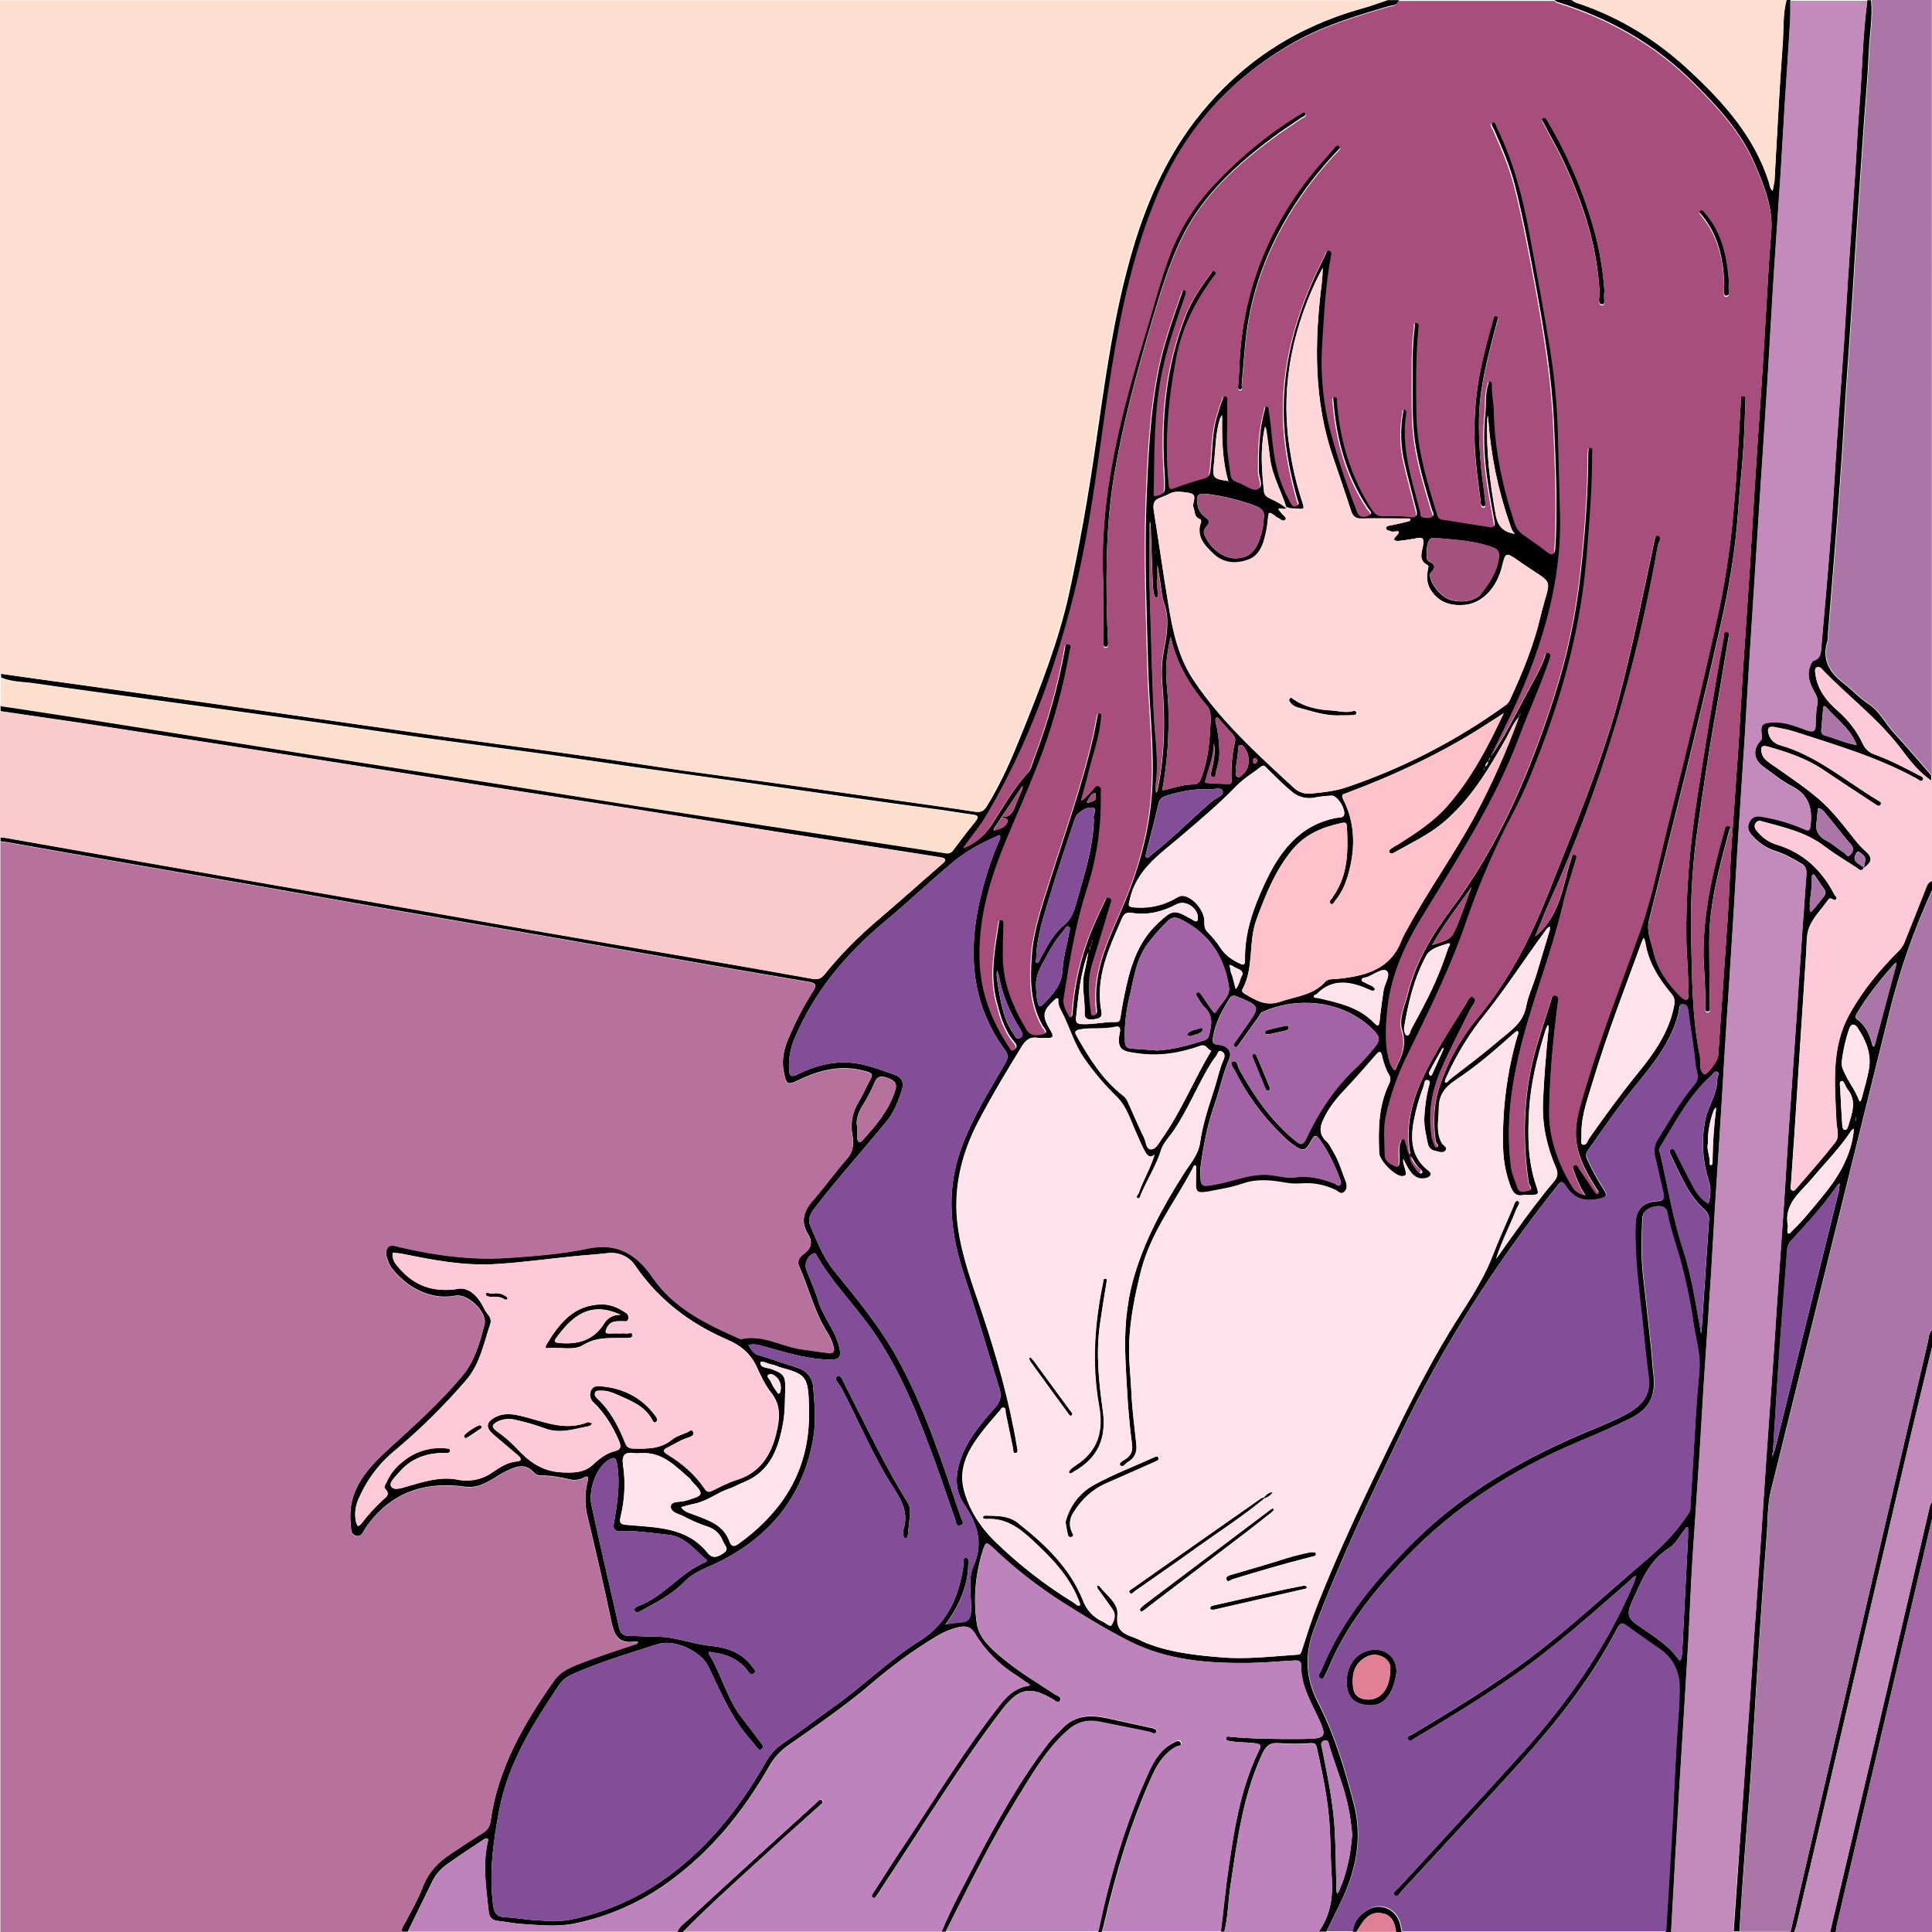 <?xml version="1.0" encoding="utf-8"?>
<!-- Generator: Adobe Illustrator 24.1.0, SVG Export Plug-In . SVG Version: 6.00 Build 0)  -->
<svg version="1.1" baseProfile="tiny" id="图层_1"
	 xmlns="http://www.w3.org/2000/svg" xmlns:xlink="http://www.w3.org/1999/xlink" x="0px" y="0px" viewBox="0 0 1024 1024"
	 xml:space="preserve">
<g>
	<path d="M647,1024c1.3-10.5,2.3-21.1,3.8-31.6c3.2-21.9,6.5-43.9,16.2-64.1c1.4-2.9,1.9-3.9-2.2-4.4c-4.3-0.5-8.6-0.3-12.9-1.1
		c-0.8-0.1-2.4-0.2-2.1-1.5c0.2-1.3,1.6-0.8,2.5-0.7c12.6,1.1,25.3,1.2,37.9,1.1c12.9-0.1,13.4-0.9,8-12.3
		c-4.1-8.5-8.7-16.8-8.6-26.7c0-2.7-1.9-2.7-3.8-2.6c-7.8,0.4-15.6,1.2-23.4,1.3c-22.1,0.3-43.9-1.4-64-11.6
		c-12.2-6.2-23.8-13.3-35.3-20.6c-13-8.3-25.3-17.9-36.5-28.5c-4.1-3.8-4.1-3.7-5.9,1.7c-3.8,12.3-4.9,25.2-3,38
		c1,7.7,7.8,13.7,14,18.8c8.6,7.1,18.2,12.8,27.5,18.9c1.2,0.8,3.8,1.4,2.5,3.4c-1,1.5-2.7-0.3-3.9-1c-11.9-7-18-5.7-26.6,5.5
		c-22,28.8-40.9,59.8-60.9,90c-1.9,2.9-3.8,5.8-5.7,8.7c-0.5,0.7-1.1,1.6-1.9,1.1c-1.3-0.7-0.4-1.7,0.1-2.5
		c5.3-8.2,10.5-16.5,16-24.7c17-25.4,32.7-51.6,51.8-75.7c3.7-4.6,7.8-8.1,13.6-9.2c2-0.4,2.1-0.6,0.4-1.7c-2.1-1.3-4.1-2.9-6.2-4.2
		c-8.9-5.6-16.4-13.2-21.8-22.2c-2.1-3.5-4.9-4-8.4-3.2c-4,0.9-7.9,2.5-11.4,4.6c-12.4,7.4-24.1,16-35.1,25.4
		c-13.9,11.9-29,22.2-44,32.7c-4.2,2.9-7.7,6.8-10.2,11.3c-13.7,24-30.8,45-53.3,61.2c-14.8,10.8-31.8,18.2-49.7,21.9
		c-9.2,1.9-18.9,0.8-28.4,0.2c-4.1-0.3-8.2-1.2-12.3-1.6c-3-0.3-4.5-2-4.8-4.8c-1.3-12.2-3.3-24.4-0.6-36.7c0.2-0.8,0.7-1.8-0.2-2.2
		c-0.6-0.2-1.6,0.3-2.2,0.8c-6.5,4.3-13.1,8.6-19.4,13.1c-3.1,2.3-5.7,5.2-7.4,8.7c-4.4,8.9-8.7,17.9-13.1,26.8h-3
		c-0.5-2,1-3.4,1.8-5c3.3-6.3,6.9-12.5,9.4-19.2c2.9-7.4,8.1-12.8,14.7-17.1c5.5-3.7,11.1-7.4,16.7-10.9c2.4-1.2,4-3.6,4.3-6.2
		c3.9-28.3,17.8-52.1,33.9-74.9c2.8-4,6.9-6.1,11.2-7.9c10.3-4.2,20.8-7.5,31.3-11c0.8-0.2,1.6-0.4,1.8-1.4c-0.7-0.1-1.3-0.1-2-0.1
		c-7,0.7-10.2-1.3-12.1-10.4c-3.9-18.6-8.2-37.1-12.6-55.6c-1.6-6.1-1.6-12.5-0.1-18.6c0.7-2.5,0.4-3.8-2.4-2.2
		c-2.3,1.1-4.9,1.4-7.3,0.7c-5-1.1-10-2.1-15.2-2c-1.3,0-2.6-0.6-3.5-1.5c-4.8-5.5-9.9-3.1-14.9-0.7c-4.6,2.3-8.6,5.5-13.5,7.3
		c-2.5,0.9-5.2,1.2-7.8,0.9c-21.9-3.1-40,3-53,21.7c-1.3,1.8-2.1,5.3-5.3,4.2c-2.9-1-2.3-3.9-2.6-6.4c-1.9-17.8,8.9-29.3,20.5-39.9
		c13.4-12.2,26.9-24.3,38.6-38.3c6.6-7.8,9.3-17.6,11.8-27.2c1.7-6.6-8.8-16.7-15.5-15.4c-13.8,2.7-26.8-5.3-34.1-15.2
		c-0.5-0.8-1-1.7-1.3-2.7c-1-2.5-2-5.4-0.3-7.6c1.6-2,4.5-0.7,6.6-0.2c19,4.4,38.3,7,57.8,5.6c13.9-1,27.9-2,41.5-4.9
		c15.8-3.3,25.8,2.9,34.4,15.3c11.2,16.3,28.4,24.6,45.8,32.3c0.4,0.2,0.9,0.4,1.4,0.3c11.4-2.5,21.2,4,32,5.5
		c4.8,0.7,9.5,1.3,14.3,2c2.4,0.3,3.1-1.1,2.5-3c-0.6-2.6-1.6-5-3-7.3c-7.2-11-10-23.8-15.3-35.6c-1.4-3,0.5-5.2,2.7-6.8
		c3.9-2.9,4.5-6.4,2-10.3c-4.2-6.8-2.2-12.4,2.7-18c6.2-7.1,11.8-14.9,18-22c3.4-3.9,3.6-8.2,2.8-12.6c-1.2-6.1,0.1-12.4,3.4-17.6
		c2.3-3.8,4-8,6.2-11.9c1.3-2.4,1-3.1-1.8-4c-12.5-3.9-24.3-1.3-35.6,4.1c-6.8,3.2-7.1,3.2-8.6-4.2c-1.2-6.1,0.1-11.9,2.5-17.5
		c3.7-8.7,8-17.1,13.1-25.1c2.3-3.4,1-4.3-2.2-4.9c-14-2.4-28.1-4.8-42.1-7.2c-29.7-5.2-59.4-10.4-89.1-15.6
		c-27.9-4.9-55.9-9.6-83.8-14.5c-25.3-4.4-50.6-8.9-75.9-13.4c-22.4-3.9-44.8-7.7-67.1-11.6c-22-3.8-44.1-7.7-66.1-11.6
		c-1.5-0.3-3-0.4-4.4-0.6v-2c0.8,0,1.7,0,2.5,0.1c27.8,4.9,55.6,9.8,83.4,14.7c37.6,6.6,75.2,13.2,112.8,19.7
		c27.3,4.8,54.6,9.6,81.9,14.4c28,4.9,55.9,9.6,83.9,14.4c22.1,3.8,44.1,7.6,66.2,11.6c3,0.5,4.4-0.3,6.2-2.5
		c8.5-10.5,18-20.1,28.3-28.8c11.3-9.6,22.3-19.5,33.5-29.2c0.8-0.7,2.2-1.9,2-2.6c-0.4-1.3-2.1-1.2-3.3-1.5
		c-4.4-0.7-8.8-1.4-13.3-2.1c-24.9-3.9-49.8-7.7-74.7-11.6c-24.4-3.9-48.8-7.9-73.3-11.7c-28.6-4.5-57.1-8.8-85.7-13.3
		c-31.4-4.9-62.7-9.9-94.1-14.8c-33.4-5.2-66.7-10.4-100.1-15.5c-18.7-2.9-37.5-5.5-56.2-8.3v-3c1.8,0.3,3.6,0.6,5.4,0.8
		c24.3,3.8,48.6,7.7,72.9,11.5c28.6,4.5,57.1,9.1,85.7,13.6c35.6,5.6,71.3,11.1,107,16.7c22.2,3.5,44.3,7.1,66.5,10.6
		c29.1,4.5,58.2,8.8,87.3,13.3c25.5,3.9,51,7.8,76.4,11.7c1.4,0.4,3-0.2,3.8-1.5c3.8-5.1,7.6-10.1,11.6-15c1.7-2.2,2.2-3.5-1.4-3.9
		c-6.4-0.8-12.7-2-19.1-2.8c-15.3-2.1-30.6-4.1-45.8-6.3c-17.7-2.5-35.5-5.1-53.2-7.6c-20.4-2.9-40.8-5.6-61.2-8.5
		c-14.9-2.1-29.8-4.4-44.8-6.5c-22.5-3.1-45.1-6-67.6-9.1c-17.8-2.5-35.5-5.2-53.2-7.7c-25.3-3.6-50.7-7-76-10.5s-50.7-6.8-76-10.5
		c-6-0.9-12.3-0.7-18-3.1v-2c12.7,1.8,25.3,3.6,38,5.3c20.2,2.9,40.5,5.7,60.7,8.6c43.3,6.2,86.6,12.4,129.9,18.6
		c25.5,3.6,51.1,6.9,76.7,10.5c18.8,2.6,37.5,5.6,56.3,8.3c16.3,2.3,32.7,4.4,49,6.7c22.6,3.2,45.2,6.4,67.7,9.6
		c12.8,1.8,25.7,3.6,38.5,5.6c2.8,0.4,4.2-0.7,5.6-2.9c7.7-12.3,13.4-25.7,18.8-39.1c9.7-24.1,19.3-48.4,24.9-73.9
		c5.5-25.3,10-50.7,13.7-76.3c5.3-36,9.9-72.2,20.4-107.2c7.8-26,18.9-50.3,36.3-71.5c22.3-27.2,50.5-45.2,84.3-54.7
		c4.8-1.3,9.4-3,14.1-4.6h6c-0.8,3-3.6,2.6-5.6,3.2c-18,5.3-35.9,10.7-52.2,20.3c-31.9,18.7-55.3,44.7-69.7,78.9
		c-12.5,29.6-19.2,60.6-24.3,92.1c-6.5,40.1-10.2,80.6-20.1,120.1c-10.4,41.4-25.1,81.4-47.1,118.2c-3.1,5.1-7,9.7-10.5,14.6
		c-0.4,0.5-0.7,1.1-1.1,1.6c0.6-0.1,1.2-0.3,1.7-0.5c5.4-2.5,9.9-6.5,13.1-11.6c6.1-9.2,11.4-19.1,19.1-27.3
		c1.8-1.9,2.4-5.1,3.4-7.7c7.1-18.6,12.5-37.7,16.1-57.2c0.1-0.3,0-0.7,0.1-1c0.2-1.4,0.5-3,2.2-2.7c2,0.3,1.1,2,0.8,3.2
		c-3.1,17.9-7.8,35.6-14,52.7c-6.6,18.1-14.8,35.5-21.9,53.3c-7.5,18.9-12.6,38.3-11.8,59c0.7,16.9,6.5,31.7,15.7,45.4
		c0.6,0.8,1.1,2.5,2.6,1.3c1.6-1.4,0.5-2.7-0.5-3.9c-5.3-6.3-7.3-13.9-9.3-21.7c-3.6-14-0.8-27.7,1.3-41.5c0.1-0.9,0.4-1.8,1.4-1.7
		c1.6,0.1,1.4,1.4,1.4,2.6c-0.2,5.3-0.3,10.7-0.3,16c-0.1,14.4,5.2,27.1,12.4,39.3c2.5,4.1,6.1,3.2,9.1,2.6c2.2-0.5,0-2.7-0.7-3.8
		c-6.7-11.7-6.9-24.5-5.9-37.3c0.9-13.1,5.2-25.6,9.1-38c8.2-26.2,17.6-52,23.7-78.8c0.7-3.2,1.2-6.5,1.9-9.7c0.2-1,0.3-2.7,1.8-2.4
		c1.2,0.2,0.6,1.6,0.6,2.6c-0.8,9.6-4.2,18.7-6.5,28c-1.1,4.7-2.5,9.3-3.7,13.9c-0.2,0.6-0.3,1.2-0.4,1.8c0.6-0.2,1.1-0.5,1.6-0.9
		c1.5-1.6,2.9-3.2,4.4-4.8c1-1.1,1.8-2.7,3.6-1.9c1.5,0.7,0.9,2.4,0.9,3.6c0.4,17.3-2.1,34.5-7.5,51c-6,18.8-9.1,38.3-12.2,57.7
		c-0.5,3.2,1,6.2,2.6,8.9c0.3,0.5,0.4,1.5,1.3,1.1c0.3-0.2,0.4-1.1,0.4-1.7c1.2-17.1,5.4-33.8,12.5-49.3c1.5-3.3,3-6.7,4.6-9.9
		c0.5-1,0.9-3,2.6-2.4c2.2,0.7,1,2.5,0.6,3.8c-3.1,10.5-6.3,20.9-9.5,31.3c-2.5,8.2-1.9,16.4-0.7,24.7c0.1,1-0.1,2.8,1.6,2.5
		c1.5-0.2,1.3-1.8,1.2-2.9c-2.6-20.8,7.2-38.3,14.7-56.5c7.8-18.7,13.1-38,14.5-58.5c1.5-22.7-1.6-45.2-2.1-67.7
		c-0.7-28.1-1.9-56.3-0.9-84.4c0.9-24.4,1.9-48.8,6.8-72.8c2.8-13.5,7.5-26.4,12-39.4c0.4-1,0.6-2.7,2-2.1c1.1,0.5,0.3,2.1,0,3.2
		c-4.4,13-9.1,26-11.9,39.5c-4.5,21.2-4.1,42.7-4.5,64.1c0,0.9-0.7,2.8,1.4,2.2c1.6-0.5,3.9-0.7,4-3.1c0.1-2.7,0.1-5.3-0.1-8
		c-2-28.6,0.6-56.7,11.1-83.7c3.2-8.3,8.2-15.5,13.4-22.6c0.6-0.8,1.1-2.6,2.5-1.5c1.3,1-0.2,2.1-0.8,2.9
		c-9.7,13-16.7,27.1-19.7,43.1c-4.2,22.1-6.2,44.4-3.9,66.9c0.2,2.3,0.7,2.8,3,1.9c5.3-2,10.6-3.7,16-5.2c2.1-0.6,2.3-1.7,2.6-3.5
		c1.3-10,0.7-20.3,3.9-30c0.8-2.5,1.5-5.1,2.5-7.5c0.4-0.9,0.4-2.7,2-2.5c1.6,0.3,1,1.8,1,2.9c0,6.3,0.1,12.7-0.1,19
		c-0.2,6.7,1.1,13.2,1.9,19.8c0.4,3.2,2.8,3.5,4.8,4.3c3.2,1.4,7.4,4.4,9.5,3.3c2.9-1.4,0.2-6.1,0.2-9.3c0-10.8,0.1-21.6,3.1-32.1
		c0.3-0.9-0.2-2.3,1.2-2.4c1.8-0.1,1.3,1.6,1.5,2.6c1.6,9.5,1.7,19.2,3.9,28.6c1.5,7,4.1,13.6,7.6,19.8c0.8,1.3,1.5,2.3,3,1.7
		c1.6-0.7,0.5-1.9,0.2-3c-4.3-15.2-7.2-30.6-7.3-46.5c-0.2-23.7,5.4-46,14.7-67.5c2.3-5.5,5-10.9,7.6-16.2c0.4-0.9,0.7-2.6,2.2-2.2
		c1.6,0.4,1.2,2,1,2.9c-2.9,15.2-3.6,30.6-4.6,46c-1.1,16.6,0.5,33.3,5,49.3c3.6,13,7.8,25.7,12.7,38.3c0.3,1,0.7,1.9,1.1,2.8
		c1.4,2.5,4.2,1.9,5.8,1.1c2-1-0.3-2.5-0.9-3.5c-11.3-17-16.5-36-18.2-56.1c-0.1-1.2-0.7-3.2,1.1-3.2s1.1,2,1.2,3.2
		c1.7,20.3,7.4,39.3,18.6,56.6c1.6,2.4,3.1,3.4,6,3.4c4.5-0.1,9.1-0.3,13.5,0.4c4.1,0.7,4.2-0.8,3.4-3.8c-2.1-8.2-4.3-16.3-6.2-24.6
		c-2.1-8.8-2.3-17.8-0.7-26.7c0.1-0.7-0.1-1.9,1.1-1.8c1,0.1,1.1,1.1,1,2c-2.8,18,2.8,34.8,7.3,51.8c0.3,1.2-0.1,3,1.6,3.3
		c1.4,0.4,3,0.4,4.4-0.1c1.5-0.8,0.3-2.3-0.1-3.5c-3.2-10.4-6.3-20.9-8.3-31.7c-2.2-11.5-2-23.2-2-34.8c0-10-0.2-20,1.1-29.9
		c0.2-1.2-0.5-3.3,1.4-3.1c1.7,0.1,1.1,2.2,1,3.3c-1.4,15-1.2,29.9-1,44.9c0.2,18.7,5.7,36.2,11.1,53.8c0.3,1.3,1.5,2.3,2.8,2.3
		c8.2,1.3,16.4,2.6,24.6,3.9c2,0.3,3,0.2,2.4-2.5c-1.8-9.9-3.7-19.8-4.7-29.9c-1-9.3-1-18.6-0.1-27.9c0.5-4.9-0.2-10,1.5-14.9
		c0.3-0.8-0.1-2.3,1.4-2c1,0.1,1,1.2,1,2c-0.2,4.5,0.9,9,1,13.4c0.4,20.6,4.6,40.4,11.1,59.8c0.7,2.4,2.2,4.5,4.2,5.9
		c4.2,3,8.5,5.8,12.5,9c3.7,3,4.3,1.2,4.4-2.2c0.1-2,0.2-4,0.3-6c0.7-20-0.2-40-1.1-59.9c-1.1-23.8-5-47.4-9.3-70.9
		c-3.4-18.4-6.8-36.7-11.4-54.8c-2.6-10.1-6.8-19.7-11-29.3c-0.6-1.3-2.4-3.3-0.4-4.2c1.6-0.7,1.9,1.9,2.5,3.1
		c8.8,17.8,13.6,36.9,17.2,56.3c3.7,20,7.5,40,10.7,60.1c2.5,15.2,3.9,30.6,4.3,46.1c0.3,14,0.8,28,1.1,42
		c0.8,29.6-6.1,57.5-16.7,84.7c-6,15.3-13.4,29.9-20.6,44.6c-0.8,0.4-1.1,1.3-0.9,2.2c-1.4,0.4-1.7,1.7-2.1,2.8
		c-0.3,0.7-0.6,1.4-0.9,2.1c-0.4,0.3-0.7,0.7-1.1,1c-0.3,0.7-0.6,1.3-1,2c-0.1,0-0.2,0.1-0.3,0.1l0.3-0.1c0.3-0.7,0.6-1.4,0.9-2
		c0.4-0.3,0.7-0.7,1.1-1c0.8-0.5,0.8-1.3,0.9-2.1c1.3-0.5,1.6-1.7,2.1-2.8c0.3-0.7,0.6-1.5,0.9-2.2c7.7-10.9,13.4-22.9,19.7-34.5
		c3.3-6.1,6.9-12.1,9.2-18.7c0.4-1.1,0.7-3.1,2.4-2.4c1.5,0.6,0.7,2.2,0.3,3.5c-4.6,13.8-10.8,27-15.9,40.7
		c-12.8,34.3-32.8,64.8-51.7,95.8c-9.5,15.6-16.9,32-18.4,50.4c-0.8,9.2-1.4,18.6,1.8,27.7c0.6,1.2,1.3,2.3,2.2,3.2
		c0.5-1.1,0.9-2.1,1.4-3.2c2.9-5.7,4.4-11,2.3-17.9c-1.9-6.2,1.5-13,3.1-19.4c4.1-16.6,12.6-30.9,22.7-44.4
		c25.5-34,41.8-72.5,54.7-112.6c7-21.7,11.8-44.1,14.2-66.8c2.2-20.3,3.8-40.7,3.9-61.1c0-0.5,0-1,0-1.5c0.2-1.2-0.2-3.3,1.5-3.2
		c1.6,0.1,0.9,2.1,0.9,3.3c0.1,17.6-1.4,35.2-2.8,52.8c-3,38.5-12.9,75.2-27.2,110.9c-3.3,8.7-7.1,17.2-11.3,25.4
		c-10,18.7-18.4,38.2-25.3,58.2c-8.3,24.4-19.7,47.4-31,70.5c-5.3,10.5-9.3,21.7-11.8,33.2c-1.4,6.9-0.6,14-0.5,20.9
		c0.1,3.2,3.2,4.6,5.7,5.7c1.8,0.8,1.6-1,1.7-2.1c0.3-3.5-0.7-7,0.7-10.4c0.3-0.7,0.3-1.8,1.3-1.9c1.5-0.2,1.3,1.2,1.6,2
		c0.9,2.3,0.8,4.9,2.6,6.9c0,3.5,2.2,6,4,8.7c0.4,0.6,0.9,1.2,1.5,0.8c1-0.7,0.3-1.5-0.3-2c-2.5-2-3.8-4.8-5.4-7.4
		c-4.3-21.3,4.6-39.3,14.7-56.8c4.6-7.9,9.5-15.6,14.4-23.3c1.1-1.7,2.2-5.2,4.1-4c2.6,1.6-0.4,4.1-1.3,5.9
		c-5.5,11.1-11.3,22.1-16.2,33.6c-4.6,10.9-6.4,22.3-4.5,34.1c0.2,1.1,0.5,2.3,0.9,3.3c0.5,1.1,0.8,3.2,2.2,2.5
		c1.1-0.5-0.9-1.8-1-2.9c-1.5-10.2-1.1-20.2,2.3-29.9c4.3-12.8,11-24.7,19.6-35.1c17-20.3,28.6-43.2,38.2-67.6
		c13.1-33.4,27.4-66.4,36.7-101.2c7.3-27.3,12.8-55,18.7-82.6c0.4-1.8,0.7-5.2,2.2-4.8c2.8,0.7,0.4,3.4,0.1,5
		c-11.5,65.4-30.2,128.7-57.6,189.3c-2.7,6-5.1,12.2-7.6,18.4c-0.1,0.2-0.2,0.4-0.3,0.6c0.1-0.2,0.2-0.4,0.3-0.6
		c10.5-8.4,13.7-20.6,16.8-32.8c0.6-2.7,1.4-5.4,2.3-8.1c0.4-1,0.4-3.2,2.3-2.4c1.3,0.5,0.4,2,0.1,3.1c-2.3,7.8-4.9,15.4-6.7,23.3
		c-6.5,28-17.9,54.6-24,82.8c-4.1,18.6-5.9,37.4-3.4,56.4c0.5,3.5,2.2,6.9,3.3,10.4c1,3.3,3.7,2.4,5.8,1.9c3-0.7,0.4-2.7,0.2-3.9
		c-3.9-26.2-2.6-51.9,5.6-77.2c2-6.3,3.9-12.7,6-18.9c0.5-1.4,0.4-4,2.8-3.4c2.2,0.6,1.2,2.8,1,4.3c-2.4,18.8-4.2,37.7-4.5,56.6
		c-0.2,14.7,4.8,28.3,12.5,40.8c1.7,2.7,4.3,3.5,7,4.3c0,0.1,0.1,0.2,0.1,0.3L840,633c-2.6-3.9-4.3-8.2-5.9-12.6
		c-0.4-1.1-0.9-2.6,0.3-3.2c1.5-0.8,1.9,0.9,2.5,1.8c2.8,4.1,5.6,8.3,8.4,12.4c0.3,0.5,1.3,1.2,1.5,1c1-0.7,0.1-1.4-0.3-2
		c-4.9-7.6-9.3-15.3-10.8-24.3c-1.7-10.4,1.8-20,4.6-29.6c8.3-28.1,19-55.4,28.9-83c6.8-19.2,10.5-39.2,15.5-58.9
		c9.3-37.2,18.4-74.4,26.5-111.8c3.6-17.2,6.1-34.5,7.6-52c1.8-19.5,2.8-39.1,3.9-58.7c0.1-1-0.4-2.8,1.3-2.6
		c1.5,0.1,1.1,1.8,1.1,2.9c-0.3,8.8-0.6,17.6-1.2,26.4c-0.7,10.8-2,21.5-2.7,32.2c-1.4,20.7-4.9,41-9.5,61.2
		c-11.7,52-24.8,103.7-37.7,155.5c-1.5,5.8,1.1,11,2.3,16.4c2.1,9.3,7.6,16.8,14.2,23.5c0.9,0.9,2.4,2,3.4,1.8
		c1.6-0.4,0.7-2.3,0.8-3.5c0.4-9-0.7-18-0.9-27c-0.4-25.5,1.8-50.7,5.7-75.9c4.4-28.4,8.9-56.8,14.1-85.1c0.3-1.4-0.3-3.7,1.8-3.4
		c1.4,0.2,0.9,2.6,0.6,4c-2.6,15.8-5.3,31.6-8.1,47.4c-3,17.3-5.5,34.6-8,51.9c-2.8,19.1-4,38.3-3.6,57.6
		c0.5,21.6,0.4,43.2,4.7,64.5c0.1,0.3,0.1,0.7,0.1,1c0.1,2.8-0.6,6.2,2.1,8c1.3,0.9,7.3-6.9,7.5-9.5c1.6-23.7,3.3-47.4,4.9-71.1
		c0.9-13.3,1.3-26.6,2.1-39.8c1.2-18.1,2.6-36.1,3.8-54.2c0.8-12.4,1.4-24.9,2.2-37.3c1.2-18.9,2.6-37.8,3.8-56.7
		c0.8-12.3,1.4-24.6,2.2-36.8c1.2-19.1,2.5-38.1,3.8-57.2c0.7-10.6,1.4-21.2,2-31.9c1.1-17.1,1.8-34.2,3.3-51.3
		c1.1-13-3.7-24.4-8.5-35.8c-7.2-17.3-19.7-30.6-32.7-43.6c-20.3-20.3-44.4-34-71.6-42.5c-0.8-0.1-1.6-0.6-2-1.3h9
		c1.2,1.3,2.8,1.7,4.4,2.2c21.9,7.5,41,19.4,58,35.2c18.1,16.8,34.3,34.8,42.1,58.9c0.5,1.7,0.6,3.6,2.1,4.9c0.3-1.8,0.7-3.5,1-5.3
		c0-0.2,0-0.3,0-0.5c1.4-23.9,2.5-47.8,4.3-71.7c0.6-7.9,0-16,2.1-23.8h2c0,3.7,0.1,7.3-0.1,11c-0.8,14-1.8,27.9-2.7,41.8
		c-0.8,12.3-1.4,24.6-2.2,36.9c-1.2,18.8-2.6,37.5-3.8,56.3c-1.1,17.9-2.1,35.9-3.2,53.8c-1.2,19.9-2.6,39.8-3.9,59.8
		c-0.8,12-1.5,23.9-2.3,35.9c-1.2,19.1-2.5,38.2-3.7,57.3c-0.8,12.3-1.4,24.6-2.2,36.9c-1.2,19.4-2.6,38.8-3.8,58.3
		c-0.8,12.3-1.4,24.6-2.2,36.9c-1.2,19.6-2.5,39.2-3.8,58.8c-0.8,12.1-1.5,24.2-2.2,36.4c-1.2,19.7-2.5,39.5-3.8,59.2
		c-0.7,12-1.4,23.9-2.1,35.9c-1.3,19.6-2.6,39.1-3.9,58.7c-0.8,12.1-1.4,24.2-2.2,36.4c-1.2,18.9-2.6,37.8-3.8,56.7
		c-0.9,14.4-1.4,28.9-2.2,43.4c-1.5,26.1-3.2,52.1-4.8,78.2c-1.5,25.2-2.9,50.5-4.3,75.8h-3c1.2-20.1,2.5-40.2,3.6-60.2
		c0.8-13.6,1.4-27.2,2.2-40.9c0.5-9.8,1.7-19.6,1.5-29.4c0-7.9-4-15.2-10.5-19.6c-5.2-3.6-10.4-7.2-15.5-10.9c-5-3.7-5-3.9-8.1,2
		c-13.5,25.5-31.3,47.8-50.5,69.1c-20.6,22.7-41.5,45.1-62.3,67.6c-1.1,1.2-2.5,4.1-3.9,2.8c-1.8-1.5,1.1-3,2.1-4.2
		c21.7-23.7,43.6-47.2,65.2-71.1c24.4-27,45.1-56.7,59.4-90.4c0.4-1.2,0.8-2.4,1.1-3.6c-1.5,0.1-2.2,1.4-3.1,2.2
		c-20.6,17.9-40.9,36.2-63.4,51.7c-16.4,11.3-33.4,21.7-50.6,31.9c-1.2,0.7-2.9,2.4-3.8,0.8c-0.9-1.6,1.5-2.2,2.7-2.9
		c21.9-13.2,43.9-26.4,64.3-42c20.3-15.5,38.9-32.9,58.3-49.4c8.6-7.3,16.4-14.9,22.6-24.3c0.7-1.1,1.6-1.9,1.7-3.4
		c1-16.9,2-33.9,3-50.8c0.5-7.5,1.1-14.9,1.8-22.4c0.8-8.6-1.8-16.8-3.1-25.1c-1.7-12.4-4.4-24.7-7.8-36.8c-2.2-7.3-4.7-14.4-6-22
		c-0.6-3.3-3.4-3.8-5.7-3.5c-3.8,0.3-7.5,2.5-7.6,6.6c-0.4,10-0.7,20,0.4,29.9c1.5,13.3,3,26.7,4.4,40c0.4,4.1,0.6,8.3,1.1,12.4
		c1.4,11.5-1.9,18.4-12.6,23.7c-8.9,4.4-18.1,8.4-27.2,12.2c-34.6,14.6-65.6,34.3-91.7,61.6c-16.8,17.6-31.8,36.3-41,59
		c-0.3,0.8-0.7,1.5-1.1,2.2c-0.7,1.1-1,3.5-2.9,2.6c-2-1-0.2-2.7,0.3-3.8c11-27.3,29.5-49.1,50.1-69.4c27-26.6,59.4-44.4,94-58.8
		c6.2-2.4,12.2-5.1,18.1-8.2c7.2-4,12.8-9.3,11.5-18.9c-1.5-10.8-2.4-21.7-3.6-32.6c-1.8-16.3-4-32.7-3.4-49.2
		c0.3-7.8,4.2-11.7,11.7-12c3.2-0.1,3.6-1.4,3.1-4c-1.5-6.4-2.9-12.9-4.4-19.3c-0.9-3.2-0.4-6.7,1.4-9.5c6.3-10,12-20.3,19.7-29.4
		c2.8-3.3,0.5-7.1,0.2-10.5c-0.8-9.1-2.5-18-3.6-27.1c-0.3-2.1-0.5-4.4-2.9-4.6c-2.3-0.2-1.9,2.5-2.2,3.9
		c-3.8,16.3-14.4,28.6-24.5,41.1c-8.5,10.5-16.1,21.6-23.8,32.6c-1.4,2-0.8,3.4-0.1,5c2.5,5.4,5.4,10.7,8.6,15.7
		c1.5,2.3,2.1,3.8-1.8,4.7c-8.5,1.9-13.9,0.4-18.6-6.9c-2.2-3.4-3.2-1.2-4.5,0.4c-32.3,40.7-60.3,84.3-82.8,131.2
		c-16.3,33.9-32.5,67.9-45.8,103.2c-5.2,13.7-4.6,26.4,2,39.2c8.8,17,14.2,35.3,19,53.7c4.8,18.1,1.1,35.5-6.9,52.1
		c-2.5,5.2-5.1,10.4-7.6,15.6h-4c6-8.5,7.6-18,6.9-28.3c-0.6-8.5-0.6-16.9-1-25.4c-0.7-14.8-3.7-29.2-6.9-43.6
		c-0.5-2.5-1.4-2.7-3.6-2.6c-5.5,0.4-11,0.4-16.5,0c-5.1-0.5-7.1,1.8-9.1,6.1c-10.2,22.2-13.1,46-16.7,69.7
		c-1.2,8-1.2,16.2-3.2,24.1H647V1024z M781,414l-0.3,0.1C780.8,414,780.9,414,781,414l0.3-0.1L781,414z M779,417
		c-0.3,0.3-0.7,0.7-1,1l-0.3,0.1l0.3-0.1C778.3,417.7,778.7,417.3,779,417l0.3-0.1L779,417z M775,422l-0.3,0.1
		C774.8,422.1,774.9,422,775,422l0.3-0.1L775,422z M806,378.1c-0.9,0.4-1,1.1-1,1.9c-3.1,3.3-4.6,7.6-6.8,11.4
		c-9.3,16.3-18.8,32.5-33.6,44.8c-7.7,6.4-16.8,10.6-25.4,15.5c-0.9,0.5-2.1,1.1-2.7,0.2c-0.9-1.4,0.7-2,1.5-2.6
		c0.9-0.7,2-1.2,3-1.8c9.4-6,18.8-12,26.2-20.5c12.8-14.6,21.6-31.7,29.8-49.1l0.3-0.1L797,378c-2.6,1.7-5.2,3.4-7.9,5.1
		c-23.7,15.5-49.2,27.4-75.6,37.3c-1.5,0.5-2.9,0.7-1.6,3.2c5.7,11.2,6.5,23.1,3.8,35.4c-1.5,6.7-3.6,13.1-8.1,18.5
		c-0.6,0.7-1.1,2.2-2.1,1.6c-1.4-0.9-0.3-2,0.4-2.9c0.6-1,1.3-1.9,1.9-2.9c6.8-10.9,6.7-22.9,6.1-35.1c-0.1-2.2-1-2.4-2.8-2
		c-10.3,2.2-19.5,6-26.4,14.5c-8.9,10.9-13.9,23.5-18.7,36.5c-4.5,12.1-1.2,25.6-7.5,37.2c-0.5,1,0.3,1.8,1.3,2.4
		c5.8,3.3,10.9,6.8,18.9,4.1c8.3-2.9,17.4-3.4,23.8-10.6c1.5-1.7,4.3-1.2,6.6-1.5c14.4-1.5,27.9-4.8,33.8-20.5
		c0.9-2.1,2-4.2,3.2-6.2c10.8-20,24.2-38.6,35.1-58.6c9.3-17.2,17.3-35.1,23.9-53.5C805.3,379.3,805.7,378.7,806,378.1l0.2-0.4
		L806,378.1z M579.1,498.1c-0.9,0.8-0.9,1.9-0.9,3c-1.2,0.7-0.8,1.9-1.1,2.9c-4.5,11.4-5.5,23.5-6.8,35.5c-0.2,2.3,0.5,3.2,3,3.3
		c6.2,0.3,12.2-1.3,18.4-1.1c1.8,0,2-1.3,2.2-2.7c0.6-3.8,1.2-7.5,2-11.2c2.9-14.4,6.7-28.3,18.2-38.8c7.2-6.6,8.1-7.1,16.7-2.2
		c0.6,0.3,1.2,0.6,1.7,1c2.1,1.3,2.4,0.2,2.4-1.7c-0.2-5-6.6-9.2-11.1-6.9c-7.4,3.9-15.2,6-23.5,4.7c-3.2-0.5-4.3,0.1-5.6,2.8
		c-6.9,15.9-14.4,31.5-10.9,49.7c0.6,3.3-2.1,3.6-4.5,3.9c-2.4,0.2-4.6-0.1-4.4-3.2c0.3-7.3-1.9-14.6-0.1-21.9
		c0.9-3.7,1.5-7.5,2.2-11.2c1.2-0.7,0.7-2,1.1-2.9C579.1,500.3,578.6,499,579.1,498.1c0.1-0.2,0.2-0.4,0.3-0.5
		C579.3,497.8,579.2,497.9,579.1,498.1z M530.9,432.9c3.6,0.5,5.5-1.4,6.7-4.5c1.3-3.4,2.8-6.7,4.2-10.1c0.2-0.6,0.2-1.2,0.2-1.8
		c-0.4,0.5-0.8,1-1.1,1.5C537.5,423,534.2,428,530.9,432.9c-1.2,2-2.5,3.9-3.8,5.8c-0.3,0.5-0.9,1.6-0.1,1.4
		c2.5-0.6,5.3-1.3,6.7-3.8C535.3,433.3,531.7,434.1,530.9,432.9z M759,500.9c4.3-1.5,9.6-2.2,11.6-6.6c3.7-7.8,6.3-16.2,9.4-24.3
		l0.2-0.2L780,470C772.8,480.2,765.1,490,759,500.9l-0.1,0.2L759,500.9z M651,255l0.2,0.2L651,255c-3-10.8-3.4-21.8-3.2-32.9
		c0-0.7,0-1.3-0.1-2c-0.4,0.6-0.8,1.2-1.1,1.8c-2.4,7.8-2.3,15.9-3.2,23.9C642.5,253.5,643,253.8,651,255z M803,283l0.1,0.3L803,283
		c-1.7-1.5-2.2-3.7-2.9-5.7c-6.2-17.8-10-36.4-11.3-55.3c-0.1-0.6-0.2-1.3-0.3-1.9c-0.1,0.7-0.1,1.3-0.2,2
		c-0.7,17,1.4,33.7,4.4,50.5C793.8,279.3,797.1,282,803,283z M616,418.9c5.4-0.9,10.5-3.1,16-3.1c2.9,0,3.9-1.2,4.8-3.7
		c3.3-8.8,4.3-18,4.7-27.3c0.2-3.6,0.7-7.8-1.7-10.6c-8.8-10.4-15.8-21.7-18.9-35.1c-0.1-0.5-0.3-0.9-0.5-1.4
		c-0.1,0.5-0.2,1-0.3,1.4c-1,4.5-1.7,9.1-2,13.7c-0.3,7,0.8,13.9,1.1,20.9C619.8,389,618.7,404.1,616,418.9l-0.2,0.1L616,418.9z
		 M642,557c-2.1-0.4-2.5-3.8-6-2.5c-10.7,3.8-21.6,5.6-33.2,3.9c-6.9-1-11.3-1.2-9.3-10.9c0.4-1.7,0.4-3.8-2.2-3.2
		c-6.4,1.5-12.9,0.3-19.3,1.5c-2.5,0.5-2.5,1.3-1.4,3.3c6.6,11.6,13.5,22.9,24.2,31.3c1.2,0.9,2.2,2,2.8,3.4
		c2.9,6.5,5.7,13,8.8,19.4c1,2.2,1,5.9,3.5,6s4.1-3,5.6-5.2C626,589.3,632.7,572.4,642,557L642,557z M681.9,269.1
		c-2.7-8.8-7.5-16.9-8.7-26.2c-0.6-5.1-1.3-10.2-2-15.2c-0.2-0.6-0.4-1.3-0.7-1.8c-0.1,0.6-0.3,1.2-0.4,1.8
		c-2.2,10.7-1.3,21.4-0.2,32.2c0.2,2.2,1.5,3,3.2,3.9C676.2,265.2,679.5,266.6,681.9,269.1c0.1,1.1-0.8,1.2-1.6,1.1
		c-0.9-0.1-1.9-0.2-2.8-0.2c0.6,0.7,1.2,1.5,1.8,2.2c0.9,1.1,3,2.4,2.1,3.6c-1.3,1.7-2.8-0.5-4.3-1c-0.6-0.2-1-0.8-1.6-1.2
		c-1.8-1.2-3.2-2.5-3.4,1.4c-0.3,4-1,7.9-2.1,11.7c-1.2,4.2-3.3,8.3-7.5,10.1c-6.6,2.7-13.4,2.5-18.8-2.4c-4.9-4.5-9.9-9.7-7.1-17.6
		c0.4-1.1-0.5-1.1-0.9-1.3c-2.8-1.3-2.2-4.1-3.1-6.3c-1.1-2.7,3-7.2-2.6-8c-3.2-0.4-6.6-1.2-9.8,0.3c-1.6,0.8-3.3,1.6-5,2.2
		c-3.5,1.1-4.2,3.2-3.7,6.8c2.7,16.7,5,33.4,7.8,50.1c2.3,14.1,5.3,28.1,13.5,40.2c14.6,21.8,33.9,39.2,53,56.8
		c2.5,2.3,5.8,3.4,9.2,3c6.6-0.6,13.3-1.4,19.5-3.6c29.9-10.2,58-24.8,83.6-43.3c1.2-0.9,2.1-2.2,2.6-3.6
		c6.4-13.9,12.2-28.1,15.7-42.9c5.5-23.1,8.7-15.7-11.9-30.2c-6.4-4.5-6.6-4.2-8.4,3.2c-2.8,11.4-10.5,19.6-19.9,20.4
		c-5.7,0.5-11.3-0.5-15.6-5c-4.1-4.4-5-8.4-3.5-15.3c0-0.2-0.1-0.5-0.3-0.7c-5.6-2.8-2.8-7.5-2.4-11.4c0.3-3-0.7-3.5-3.3-3
		c-3.2,0.7-6.5,1.1-9.8,1.5c-1.3,0.1-3.4-0.3-1.8-2c4.9-4.9-0.9-2.4-2-3c-1-0.5-2.8-0.5-2.8-1.7c0-1.3,1.6-1.4,2.8-1.6
		c2.8-0.6,5.5-1.2,8.3-1.9c0.6-0.1,1.7-0.5,1.7-0.8c0-1.2-1.1-0.9-1.8-0.9c-8,0-16-0.2-24,0c-3,0.1-4.6-1.1-5.5-3.8
		c-3-9.2-6.1-18.5-9.3-27.7c-10.7-30.6-10.3-61.9-6.3-93.5c0.3-2.6,0.4-5.2,0.5-7.9c-1.2,2.3-2.5,4.7-3.6,7
		c-13.6,29.2-19.1,59.6-13.5,91.6c1.4,8.9,3.6,17.6,6.4,26.1c1,2.9,0.7,3.5-2.3,3C686.1,269.9,683.8,270.5,681.9,269.1z M501,861
		c2.6-0.6,5.2-0.9,7.8-1.1c4.2-0.1,5.7-1.8,5.9-6.1c0.3-8-1.9-16.5,1.3-23.8c5.5-12.5,1.9-22.5-5.1-32.9c-5-7.4-4.6-15.8-1.5-24.3
		c3.8-10.5,10.9-18.6,18-26.7c2.9-3.4,3.6-6.1,2.3-10.2c-6.2-19.9-12-39.9-18.5-59.6c-7.3-22.1-10-44-2.1-66.6
		c5.8-16.5,14.9-31,23.6-45.9c1.6-2.7,2-4.5-0.1-7.4c-16.7-22.7-19.4-48.2-14.2-74.9c2.5-12.3,6.2-24.4,11.2-35.9
		c0.4-0.8,0.6-1.8,0.5-2.7c-0.2-0.6-1.1,0-1.7,0.3c-8.1,3.5-16,7.7-22.8,13.3c-12.4,10.3-24.1,21.5-36.5,31.8
		c-20.8,17.3-37.7,37.4-48.2,62.6c-2.1,5.1-3,10.5-2.7,16c0.1,3.6,1.2,4.2,4.6,2.5c8.6-4.3,17.8-6.8,27.3-6.2
		c8.3,0.5,16.1,3.7,23.9,6.4c4.3,1.5,5.2,4.4,4,8.2c-1.9,5.8-4.1,11.6-8,16.4c-12.5,15.3-25.8,30-37.9,45.7c-2.3,2.9-4.2,6-2.7,9.6
		c3.6,8.3,6.8,16.9,12.7,24.1c12.4,15.2,24.9,30.4,34.3,47.8c14.3,26.3,23.3,54.8,32.9,83c0.5,1.4,2.3,3.4-0.4,4.1
		c-2.4,0.6-2.2-2.1-2.7-3.4c-3.6-10-6.8-20-10.5-30c-9.6-26.2-19.6-52.1-36.7-74.7c-8.8-11.7-19-22.3-26.2-35.1
		c-0.4-0.7-0.7-1.4-1.8-0.9c-3.1,1.5-4.7,5.1-3.7,8.5c2.1,5.4,4.6,10.7,6.2,16.2c2.5,8.6,8.7,15.3,11,23.8c1.8,6.6,0.8,8-6.2,7.7
		c-12.2-0.5-23.7-4.4-35.3-7.5c-2-0.6-4.2-0.7-6.3-0.3c1.1,2.2,2.3,4.3,4.8,5.3c1.1,0.4,2.2,0.7,3.3,1c6,2,11.9,3.9,17.9,5.9
		c4.9,1.6,7.9,5.3,8.3,10.2c0.8,9.3,1.6,18.8-0.1,27.9c-5.5,30.2-23,51.6-50.4,65c-6.1,3-12.8,5.1-17.6,10.1
		c-6.6,6.9-14.9,11-23,15.5c-1.2,0.7-2.8,1.5-3.5,0.1s1.2-2.3,2.3-2.7c13.1-5,21.6-17.1,34.3-22.7c0.8-0.3,2.4-0.9,1.1-2
		c-6.1-5-10.9-11.9-19.6-12.9c-8.6-0.9-17.1-2.3-25.8-2c-3,0.1-3.9-0.9-3.3-4.3c1.8-10.3,3.4-20.5,1.7-31.1
		c-0.7-4.1-1.7-3.8-4.5-2.3c-6,3.3-11,15.2-9.1,24.1c4.6,21.6,9.8,43.2,14.6,64.8c0.7,3.2,2.4,4.4,5.5,4.4c4.8,0,9.7,0.4,14.5,0.4
		c9.9,0,19.1,4,28.8,4.9c8.4,0.8,16.2,3.5,21.6,10.8c0.8,1.1,2.7,2.4,1.1,3.8c-1.6,1.4-2.7-0.6-3.5-1.7c-4.6-5.9-10.9-8.5-18-9.4
		c-1-0.1-3.6-1.3-2,1.4c6.6,10.8,9.3,23.5,17.3,33.5c3.4,4.3,6.7,8.7,10,13.1c0.8,1,1.4,2.2,0.3,3.1c-1.3,1.1-2.1-0.3-2.8-1.1
		c-0.6-0.6-1-1.4-1.5-2c-11-11.7-17.1-26.3-23.9-40.5c-3.9-8.2-18-14.8-26.8-12c-15.3,4.9-30.7,9.5-45.4,16
		c-3.1,1.3-5.7,3.6-7.5,6.4c-13.5,20.3-26.5,40.8-31.2,65.5c-3.2,16.9-5.5,33.7-3.2,50.8c0.5,3.8,1.9,5.9,6.2,6.1
		c5.6,0.2,11.2,1.3,16.8,1.6c6.1,0.3,12.3,0.9,18.4-0.4c16.9-3.5,33-10.3,47.3-20c23.7-16.2,41.2-38,55.4-62.7
		c2.2-4.2,5.5-7.9,9.4-10.6c9.1-6.1,17.8-12.9,26.7-19.2c15.8-11.1,29.4-24.9,45.9-35.2c15-9.4,21-24.1,23.3-40.8
		c0.2-1.2-0.7-3.1,1.1-3.2c1.8,0,1.3,2,1.3,3.2C513,840.9,508.2,851.4,501,861l-0.2,0.2L501,861z M611.9,611.9
		c-2.5,2.3-4,0.3-5.1-1.5c-1.6-2.7-2.7-5.7-4-8.5c-3.4-7.1-5.4-15.2-11.2-20.8c-6.3-6.1-12-12.9-17-20.1
		c-5.3-7.5-7.6-16.2-11.7-24.2c-1-1.9-2.1-3.8-2.1-6.1c0-0.6,0.3-1.5-0.6-1.6c-0.5-0.1-1.1,0.6-1.5,1c-6.2,5.8-6.7,8.2-1.9,16.2
		c2,3.3,1.1,4-2.2,3.8c-1.5,0.1-3,0.1-4.5,0c-4.2-0.8-6.6,1.2-8.7,4.7c-8.2,13.3-16.2,26.7-23.4,40.5c-8.9,17.4-13.1,35.9-10.3,55.4
		c2.2,15.8,7.9,30.8,13,45.9c7.7,23.1,14.3,46.4,18.3,70.5c0.2,1.1,0.7,2.7-0.6,3c-1.7,0.4-1.4-1.4-1.6-2.5
		c-1.3-6.3-2.6-12.6-3.9-18.9c-0.2-0.9,0.3-2.2-0.9-2.6c-1.2-0.4-1.6,0.9-2.2,1.6c-3,3.5-6.1,7-9,10.7c-7.3,9.3-13.2,19.3-9.9,31.6
		c2.7,10.1,8.4,19,15.7,26.3c12.9,12.7,27.3,23.9,42.8,33.4c0.9,0.6,1.8,2,2.9,1c0.3-0.3-0.5-2-0.9-3.1
		c-5.2-12.9-14.7-22.4-24.6-31.6c-6.9-6.4-14.2-11.6-24.2-10.9c-0.6,0-1.6-0.3-1.7-0.6c-0.1-1.2,1-1.2,1.7-1.2
		c5.8,0.2,11.7-0.1,16.7,3.8c14.4,11.3,27.6,23.7,34.6,41.1c1.8,5,5.6,9.1,10.5,11.3c1.6,0.7,4,3.1,4.7,1.8c1.1-2,2.4-4.8,1-7.4
		c-0.6-1-1.2-2-1.9-2.9c-2.1-3-4.3-5.9-6.4-8.9c-0.3-0.4-0.4-0.9-0.4-1.3c0.2-0.6,0.9-0.5,1.2-0.1c3.8,4.8,10.3,9.2,9.6,15.2
		c-0.9,7.8,2.7,9.9,8.4,11.9c2.5,0.9,4.8,2.2,7.3,3.2c12.5,4.9,25.7,6.3,39,7.4c13.7,1.2,27.2-0.5,40.8-1.4c1.9-0.1,1.8-1.3,2.3-2.6
		c2.7-8.2,5.2-16.4,8.4-24.4c11.3-28.5,24.5-56.2,37.9-83.8c9.9-20.5,20.1-40.8,31.9-60.3c7.9-13,17-25.4,22.6-39.8
		c3.4-8.8,7.3-17.4,11-26.1c0.6-1.4,1.1-4.1,2.7-3.4c1.6,0.7-0.3,2.9-0.9,4.3c-3.3,8.8-7.8,17.2-10.6,26.3l-0.2,0.2l0.2-0.1
		c9.9-14,19.7-28,30.7-41.1c2-2.4,2.2-4.3,1-7.1c-4.7-10.9-7.3-22.3-6.9-34.3c0.5-13,1.6-25.9,2.9-38.8c0.1-0.8,0.5-1.8-0.3-2.5
		c-0.4,0.7-0.8,1.4-1.1,2.2c-4.5,14.3-8.1,28.7-8.9,43.7c-0.7,13-0.6,26,3.6,38.5c1.9,5.7,1.9,5.7-4.5,5.7c-0.7-0.1-1.3-0.1-2,0
		c-3.6,0.8-5.4-0.9-6.7-4.2c-2.5-6.5-3.9-13.4-4.1-20.4c-0.6-20.1,1.9-40.2,7.5-59.6c0.3-0.9,1-2,0.1-2.7c-0.3-0.2-1.6,0.9-2.3,1.5
		c-9.8,8.8-19.8,17.4-30.7,24.6c-5.5,3.6-8.7,8-8.7,14.4c0,6.2-1.8,12.6,1.5,18.6c0.7,1.4,3.3,2.3,2.1,4.1c-1.3,1.9-3.7,0.6-5.5,0.3
		c-2-0.3-3.6-1.9-3.9-3.9c-0.9-4.4-2-8.7-1.9-13.3c0.2-5.6,1-11.3,2.3-16.7c0.3-1.3,1.4-3-0.2-3.5c-2.2-0.8-2,1.8-2.4,2.9
		c-2.3,6-4.1,12.2-5.3,18.6c-1.8,10-1.2,19.2,7.6,26.1c0.7,0.6,1.7,1.3,1.3,2.5c-0.5,1.2-1.5,1.5-2.8,1.8c-4.7,0.8-7-2.1-9.1-5.4
		c-0.9-1.6-1.7-3.2-2.5-4.8c-0.4,2,0.6,3.7,1,5.5c0.3,1.6,1.3,3.5-1.6,3.6c-4,0-12.1-8.3-12.2-12.4c-0.5-12.3-0.4-24.6,5-36.1
		c0.7-1.5,1.4-3,0.5-4.7c-1.9-3.3-3.2-6.9-4-10.7c-0.5-2.3-1.4-2.5-3-0.7c-3.3,3.9-6.8,7.7-10.2,11.6c-5.7,6.5-12.2,12.2-16.4,20
		c-2.9,5.3-5,9.8,0.4,14.7c1.3,1.2,2,3,3,4.6c3.2,5.1,4.8,10.9,7,16.5c0.7,1.8,0.8,4.1-0.9,5.6s-3.1-0.4-4.4-1
		c-5.7-2.8-12-4-18.3-3.5c-3,0.2-6,0.1-8.9-0.5c-7.4-1.3-14.8-2-22.2,0.6c-3.9,1.3-7.9,2.3-12,3c-14.6,2.8-12.7,3.1-12.6-10.3
		c0-0.8,0.1-2.2-0.3-2.3c-1.1-0.4-1.3,0.9-1.6,1.5c-9.4,17.9-22.2,33.9-27.4,54.4c-3.1,12.5-5.6,24.7-6.2,37.4
		c-0.4,9.2,0.8,18.3,1.2,27.4c0.4,9.1,1.7,18.2,2.6,27.3c0.4,4.1-1.1,7.2-4.6,9.2c-1.3,0.7-2.5,3.3-4,1.5c-0.9-1.2,1.5-2.4,2.6-3.1
		c3.2-1.9,4.2-4.5,3.7-8c-2-15-2.8-30.1-3.5-45.2c-0.6-14.1,0.3-28,4.1-41.9c5.7-20.5,15.6-38.6,26.9-56.4c3.3-5.2,7.7-9.9,8.6-16.5
		c1.4-9.7,4.5-18.9,7.5-28.2c1.7-5.2,2.7-10.6,4.9-15.6c0.7-1.6,1-3.4-1-4.3c-2-0.9-2,1.2-2.7,2.1c-1.2,1.6-2.4,3.2-3.4,4.9
		c-7.1,11.6-12,24.4-19.8,35.6c-2.2,3.1-5.1,6.1-6.2,9.6c-2.6,8.3-7.3,15.6-10.7,23.5c-0.3,0.8-0.7,2.6-1.6,2.1
		c-1.4-0.7,0.1-2,0.5-2.9C606,625.3,609.8,619,611.9,611.9l0.2-0.1L611.9,611.9z M241.2,683.4c6.5-1.9,11.8,2.7,15.5,10.4
		c0.7,1.3,1.6,2.6,2.5,3.7c0.8,1.1,1.1,2.5,0.8,3.8c-3.6,10.5-5.5,21.7-13.1,30.4c-11.3,13.1-23.6,25.3-36.9,36.5
		c-9,7.2-16,16.6-20.4,27.3c-1.4,3.6-1.7,7.5-0.9,11.3c0.2,0.7,0.6,1.5,1,2.1c0.7-0.3,1.4-0.8,1.9-1.4c3.2-4.2,6.8-8.2,10.7-11.9
		c1.8-1.8,5.1-3.2,1.8-6.6c-0.8-0.8,0.2-2.2,0.7-3.2c1.9-4.3,4.8-8.1,8.5-10.9c6.4-5.5,14.8-8.1,23.1-7.2c0.9,0.1,2.3-0.1,2.1,1.4
		c-0.1,1-1.2,1-2,1c-1.5,0-3-0.1-4.5,0.1c-8.1,0.7-15.1,3.8-20.4,10.1c-1.9,2.3-5.8,5.5-4.2,7.7c1.7,2.3,6.1,0.5,9.3-0.4
		c8.3-2.4,16.7-5,25.4-3.4c6.6,1.4,13.4,0.1,18.9-3.8c4-2.7,8-5.4,13-5.8c2.7-0.2,2.4-1.6,0.7-3.1c-4.4-3.8-8.9-7.5-13.3-11.3
		c-4-3.5-3.8-6.3,0.8-8.9c4-2.3,8.4-2,12.6-1.1c12.1,2.6,23.9,8.8,36.8,3.6c0.2-0.1,0.3,0,0.5,0c0.6,0.2,1.2,0.4,1.8,0.6
		c-0.4,0.5-0.8,1.3-1.2,1.4c-7.9,1.5-16,4.4-24,1.2c-5-1.8-10-3.3-15.2-4.4c-3.1-0.9-6.4-0.6-9.3,0.7c-2.8,1.4-4.1,2.8-0.7,5.3
		c3.6,2.5,6.9,5.3,9.9,8.4c6.7,7.3,13.7,12.9,24.6,13.4c6.4,0.3,11.8,0.2,16.5-4.2c3.3-3.1,6.9-5.9,11.3-7c3.9-1,3.4-2.9,2.2-5.8
		c-3.3-7.5-7.4-14.4-13.3-20c-1.7-1.4-2.3-3.8-1.6-5.9c0.7-2.2,2.6-3,4.8-2.8c12.2,0.9,22.3,5.8,29.7,15.8c0.7,1,1.5,2.2,0.4,3.1
		c-1.4,1.1-2-0.6-2.5-1.5c-4.1-7.2-11.4-9.8-18.3-12.9c-2.7-1.2-5.5-2.3-8.6-2.1c-1.1,0.1-2.5-0.4-3,1.1c-0.5,1.3,0.3,2.2,1.2,3.1
		c7,6.5,11.2,14.7,14.7,23.4c0.8,2.1,1.9,3.1,4.4,3.1c7.2,0.1,14.2,0.3,20.3-4.7c2.2-1.8,5.3-2.7,8.1-3.9c1-0.4,2.5-2.1,3.3-0.2
		c0.7,1.5-1,2.4-2.2,2.8c-4.1,1.1-7.5,3.5-11.2,5.3c-2.6,1.2-2.9,2.2-0.3,3.8c7.9,4.8,14.8,10.7,20,18.5c1.1,1.6,2.2,1.5,3.8,0.7
		c4.3-2.1,8.6-4.4,13.2-5.8c12-3.8,17.7-13,20.5-24.2c1.8-7.3,3-14.8-2.5-21.8c-3.3-4.1-5.6-9.1-7.8-13.9
		c-3.2-6.9-8.4-11.3-15.2-14.2c-20-8.6-36.7-21.2-49.1-39.3c-3.2-4.9-8.9-7.5-14.7-6.7c-5.8,0.7-11.6,1-17.4,1.6
		c-14.1,1.4-28.1,3.4-42.2,4.2c-16.8,1-33.4-2.2-49.8-5.6c-1.4-0.2-2.9-0.3-4.3-0.4c-0.3,1.8,0.1,3.6,1,5.2c0.4,0.5,0.8,1.1,1.2,1.6
		C217.6,679.5,226.5,685,241.2,683.4z M636.2,619c0,10.2,0,10.1,7.4,8.8c9.6-1.6,18.7-5.9,28.7-5.2c4.8,0.4,9.5,2,14.3,1.3
		c7.1-1,13.8,0.7,20.4,3.2c1.1,0.4,2.2,2,3.4,0.7c0.7-0.9,0.1-2.2-0.3-3.3c-2.6-7-5.9-13.7-10.1-19.9c-2.6-3.9-3.5-3-5.3,0.4
		c-2.7,5.1-4.2,5.3-8.9,2c-1.2-0.9-2.4-1.8-3.5-2.8c-11.3-10.4-20.7-22.7-27.6-36.4c-0.9-1.7-3.2-4.3-1.5-5.1
		c2.5-1.2,2.7,2.5,3.6,4.1c7.8,14.1,16.8,27.2,29.3,37.5c2.2,1.8,4.1,3.6,6-0.4c6.8-14.6,15.5-27.9,27.5-38.8c2.8-2.8,5.5-5.8,8-8.9
		c4.2-4.9,4.3-6.4-0.3-10.9c-14.8-14.5-38.4-17.6-57.9-9.1c-1.4,0.6-1.8,1.9-2.5,2.9c-3.5,4.8-7,9.8-10.4,14.6
		c-0.5,0.8-1.2,1.9-2.3,0.9c-0.8-0.7-0.1-1.5,0.4-2.2c2.6-3.7,5.1-7.4,7.7-11c5.1-7.3,4.8-8.3-3.6-12c-0.9-0.4-1.9-0.6-2.8-1.1
		c-2-1.1-3.3-0.6-4.5,1.3c-3.7,6.1-7.1,12.2-8.4,19.5c-0.6,3.4-0.4,4.4,3.2,4.7c4.6,0.5,6.9,3.8,5.3,7.5c-3.4,7.8-5,16.1-7.8,24.1
		C639.6,597,637.5,609.2,636.2,619z M626.6,474.8c5.2,0.2,11.4,7.3,11.7,12.9c0.1,2.3-0.2,4.5,1.8,6.4c2.6,2.6,4.9,5.4,6.9,8.5
		c2.5,3.8,6,6.1,9.9,8c1.7,0.9,3,1.3,3-1.6c-0.4-14.5,4.5-27.8,10.4-40.6c7.7-16.6,18.2-31.1,38-34.9c1.5-0.3,4.5,0.3,4.2-2.9
		c-0.3-3.7-4.2-9-6.6-8.9c-2.8,0.1-5.6,0.4-8.4,0.9c-4.6,1.1-9.4,0-12.9-3.1c-4.5-3.7-8.6-7.9-12.7-11.9c-1-0.9-1.8-2.7-3.6-1.2
		c-4.3,3.4-9.1,6.2-12.9,10.1c-9.7,10-20.4,19-31,28c-10.8,9-22.3,17.2-25.6,32.3c-0.5,2.5-1.4,3.7,2.1,4c7.1,0.7,14.2-0.6,20.6-3.9
		C623.2,476.2,624.8,474.9,626.6,474.8z M613.2,556.8c8.3-0.4,16.7-2.7,25.1-5.4c1.3-0.4,2.3-1.4,2.5-2.7c1.5-5.4,2.3-10.5-2.4-14.9
		c-1.5-1.4-2.5-3.5-3.7-5.3c-0.4-0.7-1.2-1.5-0.4-2.2c1.1-0.9,1.8,0.1,2.4,0.9c1.8,2.6,3.5,5.2,5.4,7.8c0.6,0.8,1.6,2.8,2.5,1.2
		c2.4-4.3,7.5-8.1,6.8-12.9c-2.4-16.4-10.8-29-26.1-36.3c-2.8-1.3-4.8-0.5-6.7,1.4c-3.8,3.7-7.3,7.7-10.5,12
		c-6.4,8.8-7.3,19.4-9.8,29.4c-1.6,7.1-2.4,14.4-2.1,21.7c0,2.6,0.7,4.1,3.5,4.3C604,556,608.3,556.4,613.2,556.8L613.2,556.8z
		 M838.2,600.1c0,0.7,0,1.3,0,2c0.2,1.6-0.8,4.1,0.7,4.6c2,0.6,2.5-2.1,3.5-3.5c8.2-11.7,16.6-23.2,25.6-34.3
		c8.6-10.5,16.3-21.4,19.1-35c0.6-2.8,0.7-4.9-1.4-7.3c-6.7-7.9-12.1-16.6-13.7-27.1c-0.2-0.8-0.5-1.6-0.8-2.4
		c-0.4,0.7-0.8,1.4-1.1,2.2c-8.8,24.2-18.2,48.3-25.6,72.9C841.9,581.3,838.3,590.3,838.2,600.1L838.2,600.1z M428.8,750.5
		c0-1.8,0.1-3.7,0-5.5c-0.5-15.1-1.5-16.6-14.6-20.1c-1.6-0.4-3.1-1.3-4.7-1.6c-2.3-0.3-6.2-2.5-6.4-1.2c-0.4,3,3.5,2.7,5.6,3.5
		c6.5,2.3,7.7,3.6,7.5,10.4c-0.2,6-0.1,12.1-1.1,17.9c-2.4,13.4-6.6,26-20.9,31.7c-2.6,1-5.1,2.6-7.7,3.4c-6.4,2.1-11.7,6.7-18.5,8
		c-2.4,0.5-4.7,1.2-7,1.8c1.6,2.6,4.4,3.1,7,4.1c7.5,2.9,15.5,5.3,18.6,14.1c1.1,3,2.7,2.6,4.8,1.1
		C414.6,801.6,428.6,779.8,428.8,750.5z M879.3,609.7c0.2,0.5,0.4,1.1,0.6,1.6c4,17,6.7,34.3,12.2,51c4.5,13.8,6.6,28.3,9.2,42.6
		c0.1,0.6,0.2,1.3,0.3,1.9c0.1-0.5,0.2-1.1,0.3-1.6c1.3-19.4,2.6-38.8,3.9-58.2c0.3-2.1-0.5-4.3-2.1-5.7c-8.9-7.8-13-18.7-18-28.9
		c-0.6-1.2-1.5-2.6,0.3-3.3c1.4-0.6,1.8,1.1,2.3,2.1c3.1,5.9,6,11.9,9.1,17.7c2,3.6,4.4,7,8.1,9c1.4-4.1,1.4-8.4,0.1-12.5
		c-3.3-10.5-3.9-21.6-1.6-32.4c1.6-7.2,6.4-13.5,6.2-21.3c0-1.2,1.4-2.9,0-3.6c-1.3-0.7-2.2,1.1-3.2,2
		c-11.6,10.4-18.6,24.1-26.6,37.1C879.8,608,879.5,608.8,879.3,609.7z M339.2,770.2c-1,0.1-2,0.1-3,0c-5.2-0.9-6.7,1.3-6,6.3
		c1.4,9,0.9,18.2-1.2,27.1c-1,4,0.3,4.3,3.6,4.6c15.4,1.4,31.5,1,42.6,14.9c2.9,3.6,6.1,1.6,8.7-0.2c2.8-2,0-4.1-0.7-6.1
		c-1.4-3.8-4.5-6.7-8.4-7.8c-4.2-1.4-8.4-3.2-12.3-5.3c-2.7-1.4-7.3-2.2-6.9-5.5c0.4-2.8,5.1-2,7.8-2.8c9.2-2.8,10.5-3,3.5-10.1
		c-0.5-0.5-0.7-1.1-1.2-1.6C358.1,777.2,351.2,769.3,339.2,770.2z M894.6,816.4L894.6,816.4c0.1-1.7,0.1-3.3,0.1-5
		c0-0.7,0.4-1.8-0.7-2c-0.3,0-0.8,0.9-1.2,1.4c-2.6,3.2-4.6,7.5-7.9,9.5c-11.1,6.8-15,18-20,28.8c-2.8,6.2-2.2,8.7,3.4,12.5
		c7.5,5.2,15.4,9.9,21,17.4c0.3,0.4,0.6,1,1,1c1,0,0.6-0.9,0.8-1.4c0.3-1,0.5-1.9,0.5-2.9C892.6,855.9,893.6,836.1,894.6,816.4z
		 M821.5,492.7c0-1,0.2-1.8-0.4-1.5c-0.8,0.5-1.5,1.2-2,2.1c-10.7,14.4-20.3,29.5-31.5,43.6c-8.4,10.3-15.4,21.7-20.9,33.9
		c-0.4,0.8-0.7,1.7-0.9,2.7c1.4,0.8,1.9-0.8,2.7-1.4c8.7-6.7,17.5-13.3,25.8-20.4c5.9-5.1,12.9-9.2,14.6-18.1c1-5.6,3.6-11,5.3-16.5
		C816.7,508.8,819.1,500.5,821.5,492.7z M762.5,285.3c-1.6,0.3-4-0.9-5,0.9c-1.4,2.5-1.3,5.4-1.4,8.3c-0.1,2.3,1,3.1,2.8,3.9
		c1.5,0.7,1.6,2.4,0.6,3.8c-0.6,0.9-1.7,1.3-1.6,2.8c0.3,4.4,5.3,10.9,10.1,12.7c5.7,2.2,13.8,1,16.8-2.7c4.4-5.7,8.6-11.6,9.6-19.2
		c0.4-3-0.2-4.5-3.1-5.6C782.1,286.7,772.4,286.2,762.5,285.3z M579.8,434.1c-0.9-1.8,2-5.2-0.3-5.9c-2.9-0.9-6.1,1.2-8.4,3.3
		c-1,0.9-1.4,2.6-1.9,3.9c-4.3,13-8.8,26-12.7,39.1c-3.2,10.9-7.1,21.7-7.3,33.3c0,0.9-0.7,2.3,0.4,2.6c1,0.2,1.3-1.3,1.7-2.1
		c3.6-6.4,6.8-13.1,12.5-17.8c4-3.2,5.3-7.1,6.6-11.6C574.5,464.2,579.4,449.8,579.8,434.1z M669.8,274.8c0.9-3.8-1.4-5.6-5.2-7
		c-7.8-2.8-15.8-4.8-24-5.9c-5.7-0.8-6.9,0.3-5.8,6.2c0.6,3.3,2.6,4.9,5,6.9c3.3,2.8-2.9,4.3-1.6,8c2.2,6.3,8.9,12.5,15.6,12.9
		c7.4,0.3,11.5-2.8,14.2-11.2C669.1,281.5,669.7,278.1,669.8,274.8z M613.4,307.9h-0.3c0.2,2.3,0.4,4.6,0.6,7c0.1,0.8,0,1.8-1.1,1.8
		c-0.3,0-0.8-0.9-0.9-1.5c-0.4-2-0.6-3.9-0.7-5.9c-0.4-10.1-0.7-20.3-1.1-30.4c0-0.9-0.2-1.7-0.3-2.6c-0.1,0.8-0.2,1.6-0.2,2.5
		c-0.7,25.5,0.7,50.9,1.3,76.4c0.2,7.6,0.6,15.3,0.9,22.9c0.6,12.9,3,25.8,0.9,38.8c-0.1,1.1,0,2.2,0.2,3.2c1-0.8,1-2,1.2-3.1
		c3.5-17.6,3.7-35.3,2.3-53.1c-0.6-6-0.5-12,0.5-17.9c1.6-8.7,3.5-17.5,0.3-26.4c-1.3-3.7-1.4-7.8-2.1-11.7
		c-0.5-2.9-0.9-5.8-1.4-8.7L613.4,307.9z M640.7,418.3c-8-0.3-15.1,1.2-22.1,3.3c-2,0.6-3.8,1.3-4.5,4c-2,8.8-4.4,17.6-6.6,26.3
		c-0.2,1-0.7,2.3,0.2,2.7c0.9,0.5,1.6-0.8,2.4-1.4c11.4-8.8,21.4-19.2,32.4-28.6c2.1-1.8,6.4-2.9,5.5-5.6
		C647.1,417,642.7,418.6,640.7,418.3z M716.7,972.2c-0.4-3.4-0.8-7.7-1.6-12c-2.1-11.8-6.8-22.8-10.3-34.1c-0.5-1.5-0.4-4.3-3-3.5
		c-2.3,0.7-1.3,2.8-1,4.6c2.9,14.6,6,29.1,6.7,44c0.5,10.1,0.6,20.3,0.8,30.4c0.1,0.7,0.2,1.5,0.4,2.2c0.5-0.6,0.9-1.3,1.2-2
		C713.9,992.7,715.9,983,716.7,972.2L716.7,972.2z M728.7,524.2c-0.1,0.6-0.7,1-1.3,0.9c-0.1,0-0.2-0.1-0.3-0.1
		c-1.4-0.5-2.8-1.1-4.1-1.7c-9-3.5-17.6-4.2-25.1,3.5c-0.5,0.5-1.9,0.5-1.5,1.6c0.2,0.4,1.5,0.3,2.3,0.5
		c10.8,2.5,21.7,4.8,29.8,13.4c2.1,2.2,2.4,0.7,2.7-1.5c0.6-5.2,1.4-10.5,2.1-15.7c0.5-3.7,4-8.6,1.7-10.5
		c-2.1-1.8-6.8,1.8-10.3,3.2c-1.1,0.4-3,0.1-3,1.8c0,0.6,1.9,1.1,2.8,1.7C725.9,522.2,728,522.3,728.7,524.2L728.7,524.2z
		 M744.2,544.6c-0.2,1.6,0.5,3.9,1.3,4.1c1.8,0.4,1.8-1.8,2.4-3c2.6-4.8,5.2-9.6,7.7-14.5c4.8-9.3,8.8-18.9,12-28.8
		c0.1-0.3,2.4-3.2-0.6-2.2c-4,1.4-8.9,2.5-11,6.2C749.5,518.3,746.4,531.4,744.2,544.6L744.2,544.6z M454.3,597.3c0,2.3-0.1,4,0,5.6
		c0.1,0.8,0.3,1.8,0.8,2.2c1.1,0.7,1.8-0.5,2.4-1.1c6.8-7.5,13.3-15.2,16.7-25.1c1.6-4.5,0.4-6.1-3.7-7.6c-3.6-1.3-5.7-1-7.2,2.9
		c-1.6,3.8-3.5,7.5-5.7,11C455.1,589.2,453.4,593.2,454.3,597.3z M549.2,524.1c0,2.2,0.2,4.3,0.6,6.5c0.7,2.9,1,3.9,3.6,1.2
		c4.9-5,9.4-9.9,9.8-17.7c0.3-6.7,2.4-13.2,3.5-19.9c0.2-1,0.9-2.6-0.3-3.1c-1.3-0.6-1.8,1.1-2.5,1.9c-3.1,3.5-5.7,7.3-7.9,11.4
		C552.8,510.5,548.3,516.2,549.2,524.1L549.2,524.1z M646.3,397.7c0.3,3.4-0.7,7.5-1.8,11.5c-0.3,1.1,0.1,3.3-2,2.6
		c-1.1-0.4-0.6-2-0.4-3.2c1.1-4.2,1.9-8.4,1.6-12.8c-0.1-0.5-0.2-1.1-0.3-1.6c-0.1,0.3-0.2,0.6-0.2,1c0,6.2-2.6,11.9-4.1,17.8
		c-0.2,0.7-0.8,1.9,0.4,2c4,0.3,7.9,0.5,11.9,0.5c1.7,0,1.3-1.7,1.3-2.8c-0.2-6.6,0.4-13.3,1.9-19.7c0.4-1.6-0.4-2.8-1.4-4
		c-2.3-2.4-4.4-5-6.7-7.4c-0.5-0.6-1-1.7-1.9-1.2c-0.4,0.2-0.5,1.5-0.3,2.3C645.5,387.6,646.2,392.6,646.3,397.7L646.3,397.7z
		 M528.2,516.8c0.3,2.5,0.6,4.9,1,7.4c1.5,8.3,2.9,16.7,8,23.7c0.8,1.1,1.4,3.6,3.6,2.2c1.8-1.1,1-2.8,0.1-4.4
		c-5.6-8.9-9.7-18.4-11.5-28.8c-0.2-0.9-0.6-1.8-1-2.7C528.3,515.2,528.3,516,528.2,516.8z M655.2,405.5c-0.1,1-0.1,1.9,0,2.9
		c0.2,1.2-0.8,2.9,0.8,3.5c1.1,0.4,2-1,2.9-1.7c3.3-2.6,4-9,1.2-13.2c-0.7-1-1.4-2.6-2.9-2.1c-1.3,0.4-0.8,2-1,3.1
		C655.9,400.8,655.5,403.6,655.2,405.5z M905.2,606.2c-0.6,2.5,0.6,5.5,1,8.7c0.1,0.9-0.4,2.5,0.5,2.6c1.2,0.1,1-1.5,1-2.4
		c0.1-9,0.7-17.9,1.8-26.8c0-0.4,0-0.9-0.1-1.3c-0.4,0.5-0.8,1-1.1,1.6C906.2,594.1,905.1,600.1,905.2,606.2z M658.7,516.3
		c-0.3-2.9-3.3-2.7-4.9-4.1c-0.7-0.4-1.4-0.7-2.1-0.9c0.3,1.4,0.5,2.8,0.8,4.2c0.1,0.6,0.5,1.2,0.7,1.8c0.6,2.3,1.2,4.6,1.8,6.9
		c1.9-2.1,2.1-5,3.4-7.3C658.4,516.7,658.5,516.6,658.7,516.3z M413.8,735.4c0-1.9-0.7-3.8-2-5.2c-1.1-1.2-3.1-2.5-4.3-1.7
		c-1.7,1.1,0.5,2.5,1,3.7c0.6,1.5,1.4,3,2.4,4.3c0.5,0.8,1.5,2.3,1.8,2.2C413.8,738.2,413.7,736.9,413.8,735.4z M758.3,570.2
		c0.2-0.2,0.6-0.3,0.7-0.6c2-4.5,4.1-9,6.1-13.6c0.1-0.2-0.1-0.4-0.2-0.7c-0.2,0.2-0.4,0.5-0.6,0.7c-2.3,4-4.6,8-6.7,12.1
		c-0.4,0.6-0.3,1.3,0.3,1.7C757.9,570.1,758.1,570.2,758.3,570.2z M576.9,425.5c1.9-0.9,4.6-0.7,3.8-3.7c-0.1-0.6,0.2-1.8-0.6-1.5
		c-2,0.7-2.8,2.6-3.8,4.3C575.8,425.5,576.5,425.6,576.9,425.5z M664.2,403.4c0.2,0.5-0.2,1.5,0.9,1.3c0.8-0.1,1.4-0.9,1.3-1.7
		c-0.2-0.6-0.7-1.1-1.3-1.2C663.7,401.7,664.5,402.9,664.2,403.4z M612.7,293.1c-0.1-0.2-0.2-0.5-0.2-0.7c-0.1,0.1-0.1,0.3-0.1,0.4
		c0.1,0.2,0.1,0.5,0.2,0.7C612.6,293.4,612.6,293.2,612.7,293.1z"/>
	<path d="M1024,414c-6.9-4.6-11.9-11.1-16.7-17.5c-11.8-15.5-27.3-27.1-40.7-40.9c-0.9-1-2.2-2.7-3.7-1.9c-1.4,0.8-0.8,2.8-0.6,4.2
		c1.2,8,6.2,14.1,11.9,19c5.5,4.8,10,10.7,13.1,17.3c1.3,2.9,3.8,5,6.8,5.9c8,2.9,15.5,6.9,23,10.8c0.9,0.5,2.7,0.9,2.1,2.3
		c-0.7,1.6-2.1,0.2-2.9-0.3c-20.8-11.5-43.4-18.1-65.7-25.3c-3.1-1-6.4-1.5-9.7-2.2c-4-0.9-4.4,1.3-3.3,4.2c0.9,2.6,3,4.5,5.6,5.3
		c19.6,5.5,34.9,19,51.9,29.2c0.8,0.5,2.6,1.1,1.6,2.5c-0.9,1.2-2.2,0-3.1-0.6c-9.2-6-18.3-12-27.4-18.1c-8.9-6-19-9.3-29.2-12.2
		c-3.9-1.1-3.9,1.1-3.2,3.7c0.6,2.4,2.5,3.8,4.4,5.2c8.6,6,17.3,11.8,25.3,18.5s14,15.1,20.5,23.1c1.5,1.8,3.1,3.5,4.8,5
		c3.8,3.3,3.5,5.6-0.9,8.8c0.2-1.3,0.5-2.5,0.7-3.8c0.4-2.4-1.5-3.5-3.1-4.6c-1.2-0.8-1.6,0.7-2,1.4c-1,1.5-0.6,3.5,0.9,4.4
		c0.1,0.1,0.2,0.1,0.3,0.2c1.1,0.7,2.1,1.5,3.2,2.2c-1.3,2.6-2.7,0.8-3.9,0c-5.7-3.7-11.6-7.2-17-11.3c-9.9-7.6-21.8-10.1-33.4-13.3
		c-1.1-0.5-2.4,0-3.1,1c-0.8,1.1-0.7,2.7,0.3,3.7c2.6,3.5,6.2,6.2,10.3,7.5c14.5,4.3,24.4,13.6,31.2,26.8c0.4,0.7,1.4,1.3,1,2.1
		c-0.7,1.3-1.6,0.4-2.5,0c-1.3-0.6-1.8,0.5-2.3,1.2c-3.2,4.4-7.2,8.5-9.4,13.4c-1.8,4.1-1.5,9.1-1.8,13.7
		c-2.1,31.9-4.2,63.7-6.2,95.6c-0.6,9.1-1.3,18.2-1.9,27.4c-0.1,1.1-0.6,2.6,0.5,3.2c1.3,0.7,2.1-0.7,2.8-1.5
		c6.8-7.9,13.8-15.8,20.2-24c2.5-3.1,0.7-7.4,0.6-11.1c-0.8-19.2-3-38.7,6.8-56.5c7-12.8,16.2-23.9,26.6-34.2
		c1.2-1.3,2.2-2.9,2.8-4.5c3.7-9.2,7.4-18.5,11-27.7c0.7-1.8,1.2-3.8,3.5-4.5v5c-9.6,20.9-17.2,42.7-22.7,65
		c-20.9,84.4-41.8,168.8-62.7,253.2c-2,8.1-1.6,16.5-2.3,24.8c-1.9,23.7-3.4,47.4-5,71.1c-1.1,17.3-2,34.5-3.2,51.8
		c-1.1,16.7-2.6,33.5-3.8,50.2c-0.9,11.9-1.6,23.9-2.4,35.8h-3c0.8-11.4,1.6-22.9,2.4-34.3c0.8-11.8,1.6-23.6,2.4-35.3
		c1.2-17.9,2.5-35.8,3.8-53.7c0.8-11.1,1.5-22.2,2.2-33.3c1.3-18.1,2.6-36.1,3.8-54.2c0.8-11.1,1.4-22.2,2.2-33.3
		c1.2-17.9,2.5-35.8,3.8-53.7c0.8-11.1,1.5-22.2,2.2-33.3c1.2-18.1,2.6-36.1,3.8-54.2c0.8-11.6,1.4-23.2,2.2-34.9
		c1.2-17.7,2.5-35.5,3.7-53.2c0.8-10.9,1.5-21.9,2.2-32.8c1.2-18.1,2.5-36.2,3.8-54.2c0.2-2.6-0.3-4.3-2.7-5.7
		c-4.3-2.5-8.6-5-13.4-6.5c-4.9-1.5-9.3-4.5-12.7-8.4c-1.9-2.2-2.8-4.4-1.4-7.2c1.5-3,3.7-3.3,6.6-2.8c7.7,1.3,15.2,3.5,22.3,6.6
		c2.5,1.1,3.2,0.9,3.5-2.1c1.1-9.1-1-16-9.8-20.5c-5.4-2.8-10.2-6.8-15.2-10.4c-5.2-3.8-5.8-9.2-1.5-13.9c1-1.1,0.8-1.8,0.6-3
		c-0.7-5.7,0.3-6.5,6.2-6.7c6.4-0.3,12,2.2,17.7,4.2c3.3,1.1,4.8,0.6,4.7-2.9c0-3.8,0.3-7.7,1-11.4c0.4-2.3-0.6-4.1-1.7-6
		c-2.3-4.2-4.1-8.8-2.2-13.7c0.4-1.1,0.9-2.6,1.8-2.9c4.3-1.4,3.9-5,4.2-8.3c1.7-19.2,3.4-38.4,4.9-57.6c1.2-16.4,2.1-32.9,3.2-49.3
		c1.2-17.6,2.6-35.1,3.8-52.7c0.8-11.8,1.4-23.6,2.2-35.3c1.2-18.1,2.5-36.1,3.7-54.2c0.8-12.1,1.3-24.2,2.3-36.3
		c1.5-18.7,1.7-37.5,4.2-56.2h2c0.9,9-0.8,17.9-1.2,26.9c-0.5,12.6-1.7,25.2-2.6,37.8c-1.3,18.6-2.5,37.2-3.8,55.7
		c-0.8,11.6-1.5,23.2-2.2,34.9c-1.2,18.4-2.5,36.8-3.8,55.2c-0.8,12.1-1.4,24.2-2.3,36.3c-1.1,16.2-2.4,32.5-3.7,48.7
		c-1.1,13.6-2.2,27.2-3.3,40.7c0.1,1,0,2-0.1,3c-3.3,9.8,0.6,16.9,8.3,22.8c4.6,3.5,8.4,7.9,13.4,11.1c5.8,3.8,8.8,10.3,13.4,15.3
		c6.8,7.3,13.2,15,19.8,22.5v3H1024z M984.1,394.9v0.4V394.9c-3.1-8.4-10.3-13.5-16-19.9c-0.8-0.9-1.7-1.3-1.8,0.5
		c-0.3,3.8-0.7,7.6-1,11.3c-0.1,1.4,0.2,2.5,1.9,3C972.8,391.4,978.2,393.9,984.1,394.9z M939.7,770.1h-0.4c0,0.7,0.1,1.3,0.1,2
		c0.2-0.6,0.4-1.2,0.6-1.7c0.3-0.8,0.6-1.5,0.8-2.3c5.2-21.2,10.5-42.3,15.7-63.5c6.1-24.5,12.1-49.1,18.2-73.6
		c0.2-1.2,0.3-2.4,0.4-3.7c-1.3,0.4-1.7,1.5-2.3,2.4c-7,10-15.2,18.9-23.4,27.8c-1.3,1.3-2,3-2.1,4.8c-1.2,16.9-2.7,33.8-3.9,50.7
		C942,732,940.9,751.1,939.7,770.1z M947.3,651.6c0.1,0.6-0.1,1.9,0.3,2.1c1.1,0.5,1.6-0.8,2.3-1.4c5.6-5.3,10.3-11.3,15.2-17.2
		c8.6-10.3,15.6-21.3,17.3-35c0-0.6,0.1-1.3,0-1.9c-0.4,0.2-0.8,0.6-1.1,0.9c-6,9.2-13.8,17-20.8,25.4c-6.3,7.5-15.3,13.5-12.9,25.4
		C947.6,650.5,947.5,651.1,947.3,651.6z M976.2,562.1c-0.1,1-0.1,2,0,3c2,6.5,6.7,11.7,9.1,18.1c0.6,1.5,1.2-0.3,1.4-1.1
		c1.3-5.1,2.9-10.2,3.8-15.3c1.5-8.3-1.6-15.5-6.1-22.2c-1.3-1.9-3.1-2.5-4.3,0.6C978.2,550.7,976.9,556.4,976.2,562.1z
		 M993.4,554.7c0.1-0.4,0.3-0.8,0.4-1.3c3.7-14,7.5-28,11.2-41.9c0.1-0.4,0.1-0.8,0.1-1.3c-0.4,0.2-0.8,0.5-1.2,0.8
		c-7.4,8.3-14.3,16.9-20,26.5c-0.7,1.3-0.6,2.1,0.5,2.9c4.4,3.2,6.5,7.8,7.8,12.8C992.4,553.9,992.4,554.7,993.4,554.7L993.4,554.7z
		 M962.9,435.2c-1.1,5.2,1.1,8.4,5.7,10.7c3.1,1.6,5.6,4.2,8.6,5.9c1,0.6,2,3.3,3.8,0.9c1.3-1.7,1.8-3.1,0-5.2
		c-4.2-4.7-7.9-9.9-12-14.6c-1.5-1.8-2.7-4.2-5.5-4.6C963.3,430.7,963.1,433,962.9,435.2z M975.4,577.9c0.3,6.3,0.6,12.1,1,17.9
		c0.1,1.1,0.1,2.8,1.2,3c1.4,0.4,1.8-1.4,2.1-2.3c1.9-6.4,4.6-13-0.5-19.2c-1.2-1.5-1.8-4.8-3.2-4.3
		C974.3,573.4,975.7,576.5,975.4,577.9z M959.2,478.7c0.4,1.6-0.6,3.3,0.7,4.7c1-1.1,1.9-2.2,2.9-3.3c1.2-1.4,2.2-2.9,3.4-4.3
		c1.4-1.5,1.9-2.9,0.5-4.8c-1.6-2.1-3-4.4-4.5-6.6c-0.3-0.5-0.7-1.3-1.5-0.8c-0.3,0.2-0.4,0.9-0.4,1.3
		C960.5,469.6,959.7,474.2,959.2,478.7z M983.8,591.9c-0.2,0.3-0.4,0.6-0.5,1c0,0.5,0,0.9,0.1,1.4c0.2-0.2,0.3-0.5,0.4-0.8
		C983.8,593,983.8,592.5,983.8,591.9L983.8,591.9z"/>
	<path d="M1024,714c-4.6,19.1-9.3,38.1-13.7,57.2c-13.9,59.3-27.7,118.7-41.5,178.1c-5.5,23.6-11,47.3-16.6,70.9
		c-0.3,1.3-0.8,2.5-1.2,3.8h-2c12.7-54.8,25.5-109.7,38.2-164.5c11.5-49.4,23-98.7,34.6-148.1c0.5-2.2,0.4-4.6,2.2-6.4V714z"/>
	<path d="M970,1024c7.3-30.9,14.5-61.8,21.8-92.6c10.4-44.4,20.8-88.8,31.1-133.2c0.3-0.8,0.7-1.5,1.1-2.2v9
		c-6.3,26.7-12.5,53.3-18.8,80c-10.5,44.7-20.9,89.4-31.4,134.1c-0.4,1.6-0.6,3.3-0.8,4.9H970z"/>
	<path d="M499,1024c5.3-12.9,12.1-25.1,18.5-37.5c11.3-21.6,23.2-42.9,38.1-62.4c2.2-2.9,5-5.3,7.5-8c6.8-7.2,15.2-7.2,24-5.3
		c7.4,1.6,14.8,3.3,22.3,4.9c1.4,0.3,3.7,0.6,3.4,2c-0.4,2.3-2.5,0.5-3.6,0.3c-8.7-1.9-17.5-3.5-26.2-5.3
		c-7.2-1.5-12.6,0.2-17.7,4.9c-11.3,10.2-18.6,23.3-26.5,36c-14,22.6-25.6,46.5-37.6,70.2H499V1024z"/>
	<path d="M582,1024c6.1-29.2,14.5-57.7,26.9-84.8c2.9-6.2,6.4-12.1,12.8-15.3c1.2-0.6,3.2-2,4-0.3c1,2.1-1.7,1.9-2.8,2.5
		c-5.6,3.2-9.1,8.2-11.7,13.8c-11.8,25.6-19.8,52.5-26.1,79.9c-0.3,1.4-0.8,2.9-1.2,4.3H582V1024z"/>
	<path d="M359,1024c1.1-2.9,3.7-4.6,5.9-6.6c22.2-20.4,44.4-40.7,66.7-60.9c0.6-0.6,1.2-1.1,1.8-1.7c0.6-0.6,1.4-1.3,2.1-0.6
		c1.1,1,0.1,1.7-0.7,2.4c-6.4,5.8-12.9,11.5-19.3,17.3c-18,16.6-36.4,32.7-53.6,50.1H359z"/>
	<path d="M740,1024c-0.7-4.4-1.8-8.6-6.9-9.8c-5.1-1.2-8.9,1-12.1,6.4c-0.7,1.1-1.4,2.2-2.1,3.3h-2c0.5-5.4,3.8-9.2,8.2-11.7
		c6.9-4,15.3,0.1,17,7.9c0.3,1.3,0.5,2.6,0.8,3.9H740z"/>
	<path d="M584.8,309.9c-2.6-46.3,9.3-91,22.9-135.4c4-13.1,7.4-26.5,12.2-39.4c5.3-14,13.3-26.9,23.6-37.7
		c12.9-13.9,27.6-26.1,43.7-36.2c0.4-0.3,0.8-0.5,1.3-0.7c1.1-0.4,2.3-2.3,3.3-0.9c1.1,1.5-1,2.1-2,2.7c-5,3.5-10.3,6.8-15.2,10.5
		c-18.9,14.1-36.3,29.9-47.3,51.2c-8,15.7-12.8,32.7-17.8,49.6c-7.5,25.6-14.5,51.4-18.9,77.7c-4.2,24.6-4.5,49.6-3.9,74.6
		c0.1,4.8,0.4,9.6,0.6,14.5c0,0.9,0.2,2.3-1,2.4c-1.8,0.1-1.4-1.6-1.4-2.6C584.8,330.4,584.8,320.6,584.8,309.9z"/>
	<path d="M656.8,196.4c1.2-42.6,16.3-79.8,44.5-111.6c2-2.2,3.9-4.5,5.9-6.8c0.7-0.8,1.6-2.2,2.8-0.8c0.8,0.9-0.3,1.8-1,2.5
		c-5.7,6-11.1,12.4-16.1,19.1C674.7,123.6,663,151,660,181.9c-0.7,7.3-1.2,14.6-1.9,21.8c-0.1,1,0.7,2.8-1,2.7
		c-1.3-0.1-0.9-1.9-0.8-3C656.5,201.1,656.7,198.7,656.8,196.4z"/>
	<path d="M902.9,507.5c-0.3-23.1,4.7-45.3,11-67.3c0.4-1.2,0.4-3.6,2.5-2.9c1.6,0.6,0.2,2.3-0.1,3.5c-4,14.8-8,29.7-9.7,45
		c-1,9.1-0.6,18.3-0.6,27.4c0,6.7,0.2,13.3,0.2,20c0,1,0.6,2.7-1,2.9c-1.7,0.2-1.4-1.6-1.4-2.6C904.1,524.8,903.3,516.1,902.9,507.5
		z"/>
	<path d="M850.4,154.7c-0.8,2.4,0.9,6.7-1.2,6.6c-2.7-0.1-1.3-4.1-1.4-6.3c-1.1-24.3-8.6-46.8-18.6-68.6c-3.3-7.2-7.4-14.1-11-21.2
		c-0.5-0.9-1.9-2.2-0.7-3c1.6-1,2.1,0.8,2.8,1.9c11.6,19.6,20.3,40.7,25.9,62.7C848.4,136,849.8,145.3,850.4,154.7z"/>
	<path d="M781.6,229.8c-0.5-23.2,4.6-41.9,9.8-60.6c0.3-1,0.4-2.8,2-2.1c1.3,0.6,0.4,2,0.1,3.1c-3.3,12.6-6.8,25.2-8.6,38.2
		c-1.6,12-1.1,23.9-0.2,35.8c0.5,6.9,1.7,13.8,2.4,20.7c0.1,1.2,0.6,3.4-0.7,3.5c-1.8,0.1-1.5-2.1-1.7-3.5
		C783,252,781.3,239.2,781.6,229.8z"/>
	<path d="M916.5,149.8c-1,2.5,1.3,6.6-1.5,6.9c-2.1,0.2-1-4.2-1.1-6.5c-0.5-13.2-3.2-25.6-11.8-36.1c-0.7-0.8-2.2-1.8-0.9-2.8
		c1.2-1,2,0.5,2.7,1.4C913.2,123.3,915.5,136.4,916.5,149.8z"/>
	<path d="M713.8,891.3c0-8.7,4.9-15.3,12.6-16.7c8.5-1.6,15.1,5,13.5,13.5c-2.4,12.5-8.4,17.6-17.9,15.2
		C716.4,901.9,713.8,898.1,713.8,891.3z M736.8,885.7c0.7-3-0.7-5.9-4-7.6c-3.5-1.7-7-1.3-10.3,1.1c-5.3,3.8-5.9,9.2-5.3,15.1
		c0.4,3.9,2.8,5.9,6.4,6.4C731.1,901.8,736.7,895.6,736.8,885.7z"/>
	<path d="M586.6,679c-1.4,8.1-2.5,15.5-3.6,22.9c-2.2,15.4-0.6,30.6,1.5,45.7c2.1,15-2.6,25.4-15.8,32.7c-0.7,0.4-1.4,1.2-2.1,0.2
		c-0.2-0.3,0.4-1.2,0.8-1.6c0.8-0.8,1.8-1.5,2.7-2.1c11.8-7.6,14.8-18,12.3-31.8c-3.9-21.6-2.4-43.4,2.1-64.9
		c0.2-0.9-0.1-2.4,1.3-2.3C587.1,677.8,586.6,679,586.6,679z"/>
	<path d="M605.3,854.1c-0.4-0.1-0.9-0.1-1-0.3c-0.1-0.4-0.1-0.9,0.1-1.3c0.7-0.7,1.4-1.4,2.2-2c21.7-16.3,43.3-32.7,65-49
		c0.4-0.3,0.8-0.6,1.2-0.9c0.8-0.5,1.4-1.5,2.6-0.7c-0.5,0.7-1,1.3-1.6,1.8c-4.4,3.5-8.9,7-13.4,10.5
		c-17.2,13.1-34.4,26.2-51.6,39.3C607.8,852.5,606.5,853.3,605.3,854.1z"/>
	<path d="M670.2,794.2c-11.3,9.4-23.6,17.3-35.5,25.8c-11,8-22.3,15.7-33.4,23.5c-0.7,0.5-1.6,1.8-2.5,0.7c-0.9-1.2,0.6-1.7,1.3-2.2
		c22.7-16,45.5-31.9,68.3-47.9c0.4-0.2,0.9-0.4,1.4-0.5C669.9,793.9,670.1,794.1,670.2,794.2z"/>
	<path d="M564.8,806.8c2.1-8.7,7.9-16.1,15.9-20.2c10-5.4,20.7-9.5,31.1-14.2c0.8-0.4,1.7-0.7,2.2,0.2c0.6,1.3-0.7,1.6-1.5,2
		c-8.6,3.8-17.2,7.8-25.9,11.5c-7.6,3.3-13.3,8.7-17.6,15.6c-2.2,3.2-2.5,7.4-0.6,10.9c0.5,0.8,0.8,1.5-0.3,2
		c-0.7,0.4-1.5,0.1-1.9-0.6c0-0.1-0.1-0.2-0.1-0.3C565.5,811.3,565.2,809,564.8,806.8z"/>
	<path d="M694.8,822.7c1.1,0.2,2.6-0.4,2.7,0.8c0.1,1.4-1.5,1.4-2.6,1.7c-14,3.5-27.7,7.6-41.5,11.8c-1,0.3-2.6,2.1-3.3,0.1
		c-0.5-1.5,1.2-2,2.5-2.4c9.8-2.9,19.7-5.7,29.4-8.8C686.2,824.6,690.5,823.6,694.8,822.7z"/>
	<path d="M643.3,853.2c-0.7-0.2-1.9,0.3-1.8-0.9c0.1-1.2,1.3-1.2,2.3-1.5c10.3-2.3,20.6-4.7,31-7c5.3-1.2,10.7-2.3,16-3.3
		c0.6-0.1,1.3,0,1.7,0.4c0.5,0.7-0.2,1.1-0.9,1.3C675.5,845.8,659.4,849.5,643.3,853.2z"/>
	<path d="M546.3,719.5c0.5,0.6,1.1,1.1,1.6,1.8c6.4,8.7,12.7,17.4,19.1,26.1c0.6,0.8,2.1,1.9,0.8,2.9c-0.7,0.5-1.5-1-2.1-1.8
		c-6.6-9-13.1-18-19.6-27c-0.3-0.6-0.5-1.2-0.6-1.8L546.3,719.5z"/>
	<path d="M669.8,793.8c1.2-1.4,2.4-2.6,4.3-2.9c0.1,0,0.3,0.3,0.3,0.3c-1,1.5-2.5,2.5-4.2,3C670.1,794.1,669.9,793.9,669.8,793.8z"
		/>
	<path d="M482.3,802.9c-0.4,3.5-0.7,6.9-1.1,10.4c-0.1,0.8,0,1.8-1.1,1.9c-1.1,0.1-1.2-0.9-1.3-1.7c-0.1-1-0.1-2,0.1-3
		c2.6-8.1-0.6-14.7-4.9-21.3c-11.1-17-18.7-35.8-28.1-53.7c-1-2-4.4-4.7-2.1-6.1c1.9-1.2,3.2,3.1,4.3,5.1
		c10.7,20.9,20.7,42.2,33.1,62.2C482.4,798.6,482.3,800.8,482.3,802.9z"/>
	<path d="M711,379.2c-8.7,0.5-16.1-2.4-23.6-4.3c-1.3-0.4-2.4-1.2-3.2-2.2c-0.6-0.6-1.4-1.7-0.5-2.6c0.8-0.8,1.4,0.2,2.1,0.6
		c5.9,4,12.7,5.4,19.7,5.8c3.9,0.2,7.9,1.5,11.9,0.3c0.7-0.2,1.4,0,1.5,0.8c0.2,1.1-0.8,1.4-1.6,1.4
		C714.9,379.2,712.6,379.2,711,379.2z"/>
	<path d="M328.7,706.8c1-0.1,2-0.1,3,0c1.2,0.3,3.5-1.1,3.5,1c0,1.6-2.4,1.4-3.8,1.4c-7.6,0.1-15-0.8-22.3,3.7
		c-5.3,3.3-12.4,0.9-18.7,1.7c-1.8,0.2-1.3-1-0.8-1.9c6.8-11.3,14.6-21.2,29.5-21.3c4.7,0,8.7,1.9,12.5,4.4c1.2,0.7,1.8,2.2,1.3,3.5
		c-0.5,1.5-2,1-3,1c-3.1,0.1-6.1-0.5-8.1,3.2c-1.5,2.8-1.1,3.5,1.8,3.3C325.4,706.7,327.1,706.8,328.7,706.8z M329.1,696.9l0.1,0.3
		L329.1,696.9c-16.1-7.5-25.8,0.4-34.4,12.4c-1.4,1.9-0.4,2.3,1.6,2.5c10,1,18.4-1.4,24-10.4C322.1,698.4,325.5,696.6,329.1,696.9
		L329.1,696.9z"/>
	<path d="M254.1,755.3c0.3,0.2,0.9,0.3,1.1,0.6c0.4,0.8-0.2,1.2-0.8,1.5c-2.2,1.5-4.4,3-6.6,4.4c-0.5,0.3-1.3,0.7-1.7,0
		c-0.2-0.4-0.2-0.9,0-1.3C248.5,758.3,251.2,756.6,254.1,755.3z"/>
	<path d="M261.5,685.6c2.3-0.5,4.7,0,6.6,1.4c0.5,0.4,1.1,0.9,0.8,1.6c-0.4,0.3-0.8,0.3-1.3,0.2c-2.3-1.7-5-1.5-7.7-1.5
		c-1,0-2.5-0.4-2.4-1.3c0.2-1.5,1.5-0.5,2.4-0.4C260.5,685.6,261,685.6,261.5,685.6z"/>
	<path d="M673,576.5c0.1,0.7,0,1.4-0.8,1.5c-0.8,0.2-1.2-0.3-1.5-1c-2.3-5.6-4.6-11.3-6.9-16.9c-0.2-0.5,0.3-1.2,0.4-1.8
		c0.5,0.3,1.4,0.4,1.6,0.9C668.3,564.9,670.6,570.7,673,576.5z"/>
	<path d="M672.5,548.2c-0.8-0.2-1.9,0.2-2.1-0.8c-0.1-0.9,0.8-1.3,1.6-1.5c2.9-0.7,5.7-1.5,8.6-2c0.8-0.2,2.2-0.7,2.4,0.7
		c0.2,1.1-1.1,1.4-2.1,1.7C678.1,546.9,675.3,547.6,672.5,548.2z"/>
	<path d="M631.1,549.2c-0.8-0.2-2.4,0-1.7-1.1c1.4-2.3,4.3-2,6.5-3.1c0.7-0.4,2.1,0.1,1.6,1C636,548.4,633.1,548.2,631.1,549.2z"/>
</g>
<g>
	<path d="M788,403.2c-1.2,0.4-1.5,1.5-1.9,2.6C787.2,405.3,787.5,404.2,788,403.2z"/>
	<path fill="#FFC1CC" d="M797.3,377.9L797,378c-2.6,1.7-5.2,3.4-7.9,5.1c-23.7,15.5-49.2,27.4-75.6,37.3c-1.5,0.5-2.9,0.7-1.6,3.2
		c5.7,11.2,6.5,23.1,3.8,35.4c-1.5,6.7-3.6,13.1-8.1,18.5c-0.6,0.7-1.1,2.2-2.1,1.6c-1.4-0.9-0.3-2,0.4-2.9c0.6-1,1.3-1.9,1.9-2.9
		c6.8-10.9,6.7-22.9,6.1-35.1c-0.1-2.2-1-2.4-2.8-2c-10.3,2.2-19.5,6-26.4,14.5c-8.9,10.9-13.9,23.5-18.7,36.5
		c-4.5,12.1-1.2,25.6-7.5,37.2c-0.5,1,0.3,1.8,1.3,2.4c5.8,3.3,10.9,6.8,18.9,4.1c8.3-2.9,17.4-3.4,23.8-10.6
		c1.5-1.7,4.3-1.2,6.6-1.5c14.4-1.5,27.9-4.8,33.8-20.5c0.9-2.1,2-4.2,3.2-6.2c10.8-20,24.2-38.6,35.1-58.6
		c9.2-17.1,17.2-34.9,23.8-53.3c-3,3.3-4.5,7.5-6.7,11.3c-9.3,16.3-18.8,32.5-33.6,44.8c-7.7,6.4-16.8,10.6-25.4,15.5
		c-0.9,0.5-2.1,1.1-2.7,0.2c-0.9-1.4,0.7-2,1.5-2.6c0.9-0.7,2-1.2,3-1.8c9.4-6,18.8-12,26.2-20.5c12.8-14.6,21.6-31.7,29.8-49.1
		L797.3,377.9z"/>
	<path d="M785.9,406.2c-0.2,0.5-0.5,1.1-0.7,1.6C785.7,407.4,785.8,406.8,785.9,406.2z"/>
	<path d="M783,411L783,411L783,411z"/>
	<path d="M793,667l-0.2,0.1L793,667z"/>
	<path fill="#A3517D" d="M757.6,286.1c-1.4,2.5-1.3,5.4-1.4,8.3c-0.1,2.3,1,3.1,2.8,3.9c1.5,0.7,1.6,2.4,0.6,3.8
		c-0.6,0.9-1.7,1.3-1.6,2.8c0.3,4.4,5.3,10.9,10.1,12.7c5.7,2.2,13.8,1,16.8-2.7c4.4-5.7,8.6-11.6,9.6-19.2c0.4-3-0.2-4.5-3.1-5.6
		c-9.3-3.5-19.1-4-28.9-4.9C760.9,285.6,758.6,284.3,757.6,286.1z"/>
	<path fill="#A3517D" d="M634.8,268.1c0.6,3.3,2.6,4.9,5,6.9c3.3,2.8-2.9,4.3-1.6,8c2.2,6.3,8.9,12.5,15.6,12.9
		c7.4,0.3,11.5-2.8,14.2-11.2c1.2-3.1,1.8-6.4,1.8-9.8c0.9-3.8-1.4-5.6-5.2-7c-7.8-2.8-15.8-4.8-24-5.9
		C634.9,261.1,633.8,262.3,634.8,268.1z"/>
	<path d="M788.1,403c0.3-0.6,0.5-1.3,0.8-1.9C788.3,401.5,787.9,402.2,788.1,403z"/>
	<path fill="#FFD6DA" d="M803,283l0.1,0.3L803,283c-1.7-1.5-2.2-3.7-2.9-5.7c-6.2-17.8-10-36.4-11.3-55.3c-0.1-0.6-0.2-1.3-0.3-1.9
		c-0.1,0.7-0.1,1.3-0.2,2c-0.7,17,1.4,33.7,4.4,50.5C793.8,279.3,797.1,282,803,283z"/>
	<path d="M779,417l0.3-0.1L779,417L779,417L779,417z"/>
	<path d="M612.6,293.5c0-0.1,0.1-0.3,0.1-0.4c-0.1-0.2-0.2-0.5-0.2-0.7c-0.1,0.1-0.1,0.3-0.1,0.4
		C612.4,293.1,612.5,293.3,612.6,293.5z"/>
	<path fill="#A74E7C" d="M656,411.9c1.1,0.4,2-1,2.9-1.7c3.3-2.6,4-9,1.2-13.2c-0.7-1-1.4-2.6-2.9-2.1c-1.3,0.4-0.8,2-1,3.1
		c-0.3,2.8-0.7,5.6-1,7.5c-0.1,1-0.1,1.9,0,2.9C655.5,409.6,654.4,411.3,656,411.9z"/>
	<path fill="#A74E7C" d="M653.2,389c-2.3-2.4-4.4-5-6.7-7.4c-0.5-0.6-1-1.7-1.9-1.2c-0.4,0.2-0.5,1.5-0.3,2.3
		c1.2,4.9,1.9,9.9,1.9,15l0,0c0.3,3.4-0.7,7.5-1.8,11.5c-0.3,1.1,0.1,3.3-2,2.6c-1.1-0.4-0.6-2-0.4-3.2c1.1-4.2,1.9-8.4,1.6-12.8
		c-0.1-0.5-0.2-1.1-0.3-1.6c-0.1,0.3-0.2,0.6-0.2,1c0,6.2-2.6,11.9-4.1,17.8c-0.2,0.7-0.8,1.9,0.4,2c4,0.3,7.9,0.5,11.9,0.5
		c1.7,0,1.3-1.7,1.3-2.8c-0.2-6.6,0.4-13.3,1.9-19.7C655,391.4,654.3,390.2,653.2,389z"/>
	<path fill="#A74E7C" d="M735.4,3.8c-18,5.3-35.9,10.7-52.2,20.3c-31.9,18.7-55.3,44.7-69.7,78.9c-12.5,29.6-19.2,60.6-24.3,92.1
		c-6.5,40.1-10.2,80.6-20.1,120.1c-10.4,41.4-25.1,81.4-47.1,118.2c-3.1,5.1-7,9.7-10.5,14.6c-0.4,0.5-0.7,1.1-1.1,1.6
		c0.6-0.1,1.2-0.3,1.7-0.5c5.4-2.5,9.9-6.5,13.1-11.6c6.1-9.2,11.4-19.1,19.1-27.3c1.8-1.9,2.4-5.1,3.4-7.7
		c7.1-18.6,12.5-37.7,16.1-57.2c0.1-0.3,0-0.7,0.1-1c0.2-1.4,0.5-3,2.2-2.7c2,0.3,1.1,2,0.8,3.2c-3.1,17.9-7.8,35.6-14,52.7
		c-6.6,18.1-14.8,35.5-21.9,53.3c-7.5,18.9-12.6,38.3-11.8,59c0.7,16.9,6.5,31.7,15.7,45.4c0.6,0.8,1.1,2.5,2.6,1.3
		c1.6-1.4,0.5-2.7-0.5-3.9c-5.3-6.3-7.3-13.9-9.3-21.7c-3.6-14-0.8-27.7,1.3-41.5c0.1-0.9,0.4-1.8,1.4-1.7c1.6,0.1,1.4,1.4,1.4,2.6
		c-0.2,5.3-0.3,10.7-0.3,16c-0.1,14.4,5.2,27.1,12.4,39.3c2.5,4.1,6.1,3.2,9.1,2.6c2.2-0.5,0-2.7-0.7-3.8
		c-6.7-11.7-6.9-24.5-5.9-37.3c0.9-13.1,5.2-25.6,9.1-38c8.2-26.2,17.6-52,23.7-78.8c0.7-3.2,1.2-6.5,1.9-9.7c0.2-1,0.3-2.7,1.8-2.4
		c1.2,0.2,0.6,1.6,0.6,2.6c-0.8,9.6-4.2,18.7-6.5,28c-1.1,4.7-2.5,9.3-3.7,13.9c-0.2,0.6-0.3,1.2-0.4,1.8c0.6-0.2,1.1-0.5,1.6-0.9
		c1.5-1.6,2.9-3.2,4.4-4.8c1-1.1,1.8-2.7,3.6-1.9c1.5,0.7,0.9,2.4,0.9,3.6c0.4,17.3-2.1,34.5-7.5,51c-6,18.8-9.1,38.3-12.2,57.7
		c-0.5,3.2,1,6.2,2.6,8.9c0.3,0.5,0.4,1.5,1.3,1.1c0.3-0.2,0.4-1.1,0.4-1.7c1.2-17.1,5.4-33.8,12.5-49.3c1.5-3.3,3-6.7,4.6-9.9
		c0.5-1,0.9-3,2.6-2.4c2.2,0.7,1,2.5,0.6,3.8c-3.1,10.5-6.3,20.9-9.5,31.3c-2.5,8.2-1.9,16.4-0.7,24.7c0.1,1-0.1,2.8,1.6,2.5
		c1.5-0.2,1.3-1.8,1.2-2.9c-2.6-20.8,7.2-38.3,14.7-56.5c7.8-18.7,13.1-38,14.5-58.5c1.5-22.7-1.6-45.2-2.1-67.7
		c-0.7-28.1-1.9-56.3-0.9-84.4c0.9-24.4,1.9-48.8,6.8-72.8c2.8-13.5,7.5-26.4,12-39.4c0.4-1,0.6-2.7,2-2.1c1.1,0.5,0.3,2.1,0,3.2
		c-4.4,13-9.1,26-11.9,39.5c-4.5,21.2-4.1,42.7-4.5,64.1c0,0.9-0.7,2.8,1.4,2.2c1.6-0.5,3.9-0.7,4-3.1c0.1-2.7,0.1-5.3-0.1-8
		c-2-28.6,0.6-56.7,11.1-83.7c3.2-8.3,8.2-15.5,13.4-22.6c0.6-0.8,1.1-2.6,2.5-1.5c1.3,1-0.2,2.1-0.8,2.9
		c-9.7,13-16.7,27.1-19.7,43.1c-4.2,22.1-6.2,44.4-3.9,66.9c0.2,2.3,0.7,2.8,3,1.9c5.3-2,10.6-3.7,16-5.2c2.1-0.6,2.3-1.7,2.6-3.5
		c1.3-10,0.7-20.3,3.9-30c0.8-2.5,1.5-5.1,2.5-7.5c0.4-0.9,0.4-2.7,2-2.5c1.6,0.3,1,1.8,1,2.9c0,6.3,0.1,12.7-0.1,19
		c-0.2,6.7,1.1,13.2,1.9,19.8c0.4,3.2,2.8,3.5,4.8,4.3c3.2,1.4,7.4,4.4,9.5,3.3c2.9-1.4,0.2-6.1,0.2-9.3c0-10.8,0.1-21.6,3.1-32.1
		c0.3-0.9-0.2-2.3,1.2-2.4c1.8-0.1,1.3,1.6,1.5,2.6c1.6,9.5,1.7,19.2,3.9,28.6c1.5,7,4.1,13.6,7.6,19.8c0.8,1.3,1.5,2.3,3,1.7
		c1.6-0.7,0.5-1.9,0.2-3c-4.3-15.2-7.2-30.6-7.3-46.5c-0.2-23.7,5.4-46,14.7-67.5c2.3-5.5,5-10.9,7.6-16.2c0.4-0.9,0.7-2.6,2.2-2.2
		c1.6,0.4,1.2,2,1,2.9c-2.9,15.2-3.6,30.6-4.6,46c-1.1,16.6,0.5,33.3,5,49.3c3.6,13,7.8,25.7,12.7,38.3c0.3,1,0.7,1.9,1.1,2.8
		c1.4,2.5,4.2,1.9,5.8,1.1c2-1-0.3-2.5-0.9-3.5c-11.3-17-16.5-36-18.2-56.1c-0.1-1.2-0.7-3.2,1.1-3.2s1.1,2,1.2,3.2
		c1.7,20.3,7.4,39.3,18.6,56.6c1.6,2.4,3.1,3.4,6,3.4c4.5-0.1,9.1-0.3,13.5,0.4c4.1,0.7,4.2-0.8,3.4-3.8c-2.1-8.2-4.3-16.3-6.2-24.6
		c-2.1-8.8-2.3-17.8-0.7-26.7c0.1-0.7-0.1-1.9,1.1-1.8c1,0.1,1.1,1.1,1,2c-2.8,18,2.8,34.8,7.3,51.8c0.3,1.2-0.1,3,1.6,3.3
		c1.4,0.4,3,0.4,4.4-0.1c1.5-0.8,0.3-2.3-0.1-3.5c-3.2-10.4-6.3-20.9-8.3-31.7c-2.2-11.5-2-23.2-2-34.8c0-10-0.2-20,1.1-29.9
		c0.2-1.2-0.5-3.3,1.4-3.1c1.7,0.1,1.1,2.2,1,3.3c-1.4,15-1.2,29.9-1,44.9c0.2,18.7,5.7,36.2,11.1,53.8c0.3,1.3,1.5,2.3,2.8,2.3
		c8.2,1.3,16.4,2.6,24.6,3.9c2,0.3,3,0.2,2.4-2.5c-1.8-9.9-3.7-19.8-4.7-29.9c-1-9.3-1-18.6-0.1-27.9c0.5-4.9-0.2-10,1.5-14.9
		c0.3-0.8-0.1-2.3,1.4-2c1,0.1,1,1.2,1,2c-0.2,4.5,0.9,9,1,13.4c0.4,20.6,4.6,40.4,11.1,59.8c0.7,2.4,2.2,4.5,4.2,5.9
		c4.2,3,8.5,5.8,12.5,9c3.7,3,4.3,1.2,4.4-2.2c0.1-2,0.2-4,0.3-6c0.7-20-0.2-40-1.1-59.9c-1.1-23.8-5-47.4-9.3-70.9
		c-3.4-18.4-6.8-36.7-11.4-54.8c-2.6-10.1-6.8-19.7-11-29.3c-0.6-1.3-2.4-3.3-0.4-4.2c1.6-0.7,1.9,1.9,2.5,3.1
		c8.8,17.8,13.6,36.9,17.2,56.3c3.7,20,7.5,40,10.7,60.1c2.5,15.2,3.9,30.6,4.3,46.1c0.3,14,0.8,28,1.1,42
		c0.8,29.6-6.1,57.5-16.7,84.7c-5.9,15.1-13.2,29.5-20.3,44c7.5-10.7,13.1-22.5,19.4-34c3.3-6.1,6.9-12.1,9.2-18.7
		c0.4-1.1,0.7-3.1,2.4-2.4c1.5,0.6,0.7,2.2,0.3,3.5c-4.6,13.8-10.8,27-15.9,40.7c-12.8,34.3-32.8,64.8-51.7,95.8
		c-9.5,15.6-16.9,32-18.4,50.4c-0.8,9.2-1.4,18.6,1.8,27.7c0.6,1.2,1.3,2.3,2.2,3.2c0.5-1.1,0.9-2.1,1.4-3.2
		c2.9-5.7,4.4-11,2.3-17.9c-1.9-6.2,1.5-13,3.1-19.4c4.1-16.6,12.6-30.9,22.7-44.4c25.5-34,41.8-72.5,54.7-112.6
		c7-21.7,11.8-44.1,14.2-66.8c2.2-20.3,3.8-40.7,3.9-61.1c0-0.5,0-1,0-1.5c0.2-1.2-0.2-3.3,1.5-3.2c1.6,0.1,0.9,2.1,0.9,3.3
		c0.1,17.6-1.4,35.2-2.8,52.8c-3,38.5-12.9,75.2-27.2,110.9c-3.3,8.7-7.1,17.2-11.3,25.4c-10,18.7-18.4,38.2-25.3,58.2
		c-8.3,24.4-19.7,47.4-31,70.5c-5.3,10.5-9.3,21.7-11.8,33.2c-1.4,6.9-0.6,14-0.5,20.9c0.1,3.2,3.2,4.6,5.7,5.7
		c1.8,0.8,1.6-1,1.7-2.1c0.3-3.5-0.7-7,0.7-10.4c0.3-0.7,0.3-1.8,1.3-1.9c1.5-0.2,1.3,1.2,1.6,2c0.9,2.2,0.8,4.8,2.5,6.7
		c-4.2-21.2,4.7-39.1,14.8-56.6c4.6-7.9,9.5-15.6,14.4-23.3c1.1-1.7,2.2-5.2,4.1-4c2.6,1.6-0.4,4.1-1.3,5.9
		c-5.5,11.1-11.3,22.1-16.2,33.6c-4.6,10.9-6.4,22.3-4.5,34.1c0.2,1.1,0.5,2.3,0.9,3.3c0.5,1.1,0.8,3.2,2.2,2.5
		c1.1-0.5-0.9-1.8-1-2.9c-1.5-10.2-1.1-20.2,2.3-29.9c4.3-12.8,11-24.7,19.6-35.1c17-20.3,28.6-43.2,38.2-67.6
		c13.1-33.4,27.4-66.4,36.7-101.2c7.3-27.3,12.8-55,18.7-82.6c0.4-1.8,0.7-5.2,2.2-4.8c2.8,0.7,0.4,3.4,0.1,5
		c-11.5,65.4-30.2,128.7-57.6,189.3c-2.7,6-5,12.2-7.5,18.2c10.4-8.4,13.6-20.5,16.7-32.7c0.6-2.7,1.4-5.4,2.3-8.1
		c0.4-1,0.4-3.2,2.3-2.4c1.3,0.5,0.4,2,0.1,3.1c-2.3,7.8-4.9,15.4-6.7,23.3c-6.5,28-17.9,54.6-24,82.8c-4.1,18.6-5.9,37.4-3.4,56.4
		c0.5,3.5,2.2,6.9,3.3,10.4c1,3.3,3.7,2.4,5.8,1.9c3-0.7,0.4-2.7,0.2-3.9c-3.9-26.2-2.6-51.9,5.6-77.2c2-6.3,3.9-12.7,6-18.9
		c0.5-1.4,0.4-4,2.8-3.4c2.2,0.6,1.2,2.8,1,4.3c-2.4,18.8-4.2,37.7-4.5,56.6c-0.2,14.7,4.8,28.3,12.5,40.8c1.7,2.7,4.3,3.5,7,4.3
		c0,0.1,0.1,0.2,0.1,0.3l-0.6-0.5c-2.6-3.9-4.3-8.2-5.9-12.6c-0.4-1.1-0.9-2.6,0.3-3.2c1.5-0.8,1.9,0.9,2.5,1.8
		c2.8,4.1,5.6,8.3,8.4,12.4c0.3,0.5,1.3,1.2,1.5,1c1-0.7,0.1-1.4-0.3-2c-4.9-7.6-9.3-15.3-10.8-24.3c-1.7-10.4,1.8-20,4.6-29.6
		c8.3-28.1,19-55.4,28.9-83c6.8-19.2,10.5-39.2,15.5-58.9c9.3-37.2,18.4-74.4,26.5-111.8c3.6-17.2,6.1-34.5,7.6-52
		c1.8-19.5,2.8-39.1,3.9-58.7c0.1-1-0.4-2.8,1.3-2.6c1.5,0.1,1.1,1.8,1.1,2.9c-0.3,8.8-0.6,17.6-1.2,26.4c-0.7,10.8-2,21.5-2.7,32.2
		c-1.4,20.7-4.9,41-9.5,61.2c-11.7,52-24.8,103.7-37.7,155.5c-1.5,5.8,1.1,11,2.3,16.4c2.1,9.3,7.6,16.8,14.2,23.5
		c0.9,0.9,2.4,2,3.4,1.8c1.6-0.4,0.7-2.3,0.8-3.5c0.4-9-0.7-18-0.9-27c-0.4-25.5,1.8-50.7,5.7-75.9c4.4-28.4,8.9-56.8,14.1-85.1
		c0.3-1.4-0.3-3.7,1.8-3.4c1.4,0.2,0.9,2.6,0.6,4c-2.6,15.8-5.3,31.6-8.1,47.4c-3,17.3-5.5,34.6-8,51.9c-2.8,19.1-4,38.3-3.6,57.6
		c0.5,21.6,0.4,43.2,4.7,64.5c0.1,0.3,0.1,0.7,0.1,1c0.1,2.8-0.6,6.2,2.1,8c1.3,0.9,7.3-6.9,7.5-9.5c1.6-23.7,3.3-47.4,4.9-71.1
		c0.9-13.3,1.3-26.6,2.1-39.8c1.2-18.1,2.6-36.1,3.8-54.2c0.8-12.4,1.4-24.9,2.2-37.3c1.2-18.9,2.6-37.8,3.8-56.7
		c0.8-12.3,1.4-24.6,2.2-36.8c1.2-19.1,2.5-38.1,3.8-57.2c0.7-10.6,1.4-21.2,2-31.9c1.1-17.1,1.8-34.2,3.3-51.3
		c1.1-13-3.7-24.4-8.5-35.8c-7.2-17.3-19.7-30.6-32.7-43.6C877.3,24,853.2,10.3,826,1.8c-0.8-0.1-1.6-0.6-2-1.3h-83
		C740.2,3.6,737.4,3.2,735.4,3.8z M627.3,124.6c-8,15.7-12.8,32.7-17.8,49.6c-7.5,25.6-14.5,51.4-18.9,77.7
		c-4.2,24.6-4.5,49.6-3.9,74.6c0.1,4.8,0.4,9.6,0.6,14.5c0,0.9,0.2,2.3-1,2.4c-1.8,0.1-1.4-1.6-1.4-2.6c-0.1-9.8,0-19.6,0-30.3
		c-2.6-46.3,9.3-91,22.9-135.4c4-13.1,7.4-26.5,12.2-39.4c5.3-14,13.3-26.9,23.6-37.7c12.9-13.9,27.6-26.1,43.7-36.2
		c0.4-0.3,0.8-0.5,1.3-0.7c1.1-0.4,2.3-2.3,3.3-0.9c1.1,1.5-1,2.1-2,2.7c-5,3.5-10.3,6.8-15.2,10.5
		C655.6,87.5,638.2,103.2,627.3,124.6z M709.1,80.3c-5.7,6-11.1,12.4-16.1,19.1c-18.2,24.8-29.9,52.2-32.9,83.1
		c-0.7,7.3-1.2,14.6-1.9,21.8c-0.1,1,0.7,2.8-1,2.7c-1.3-0.1-0.9-1.9-0.8-3c0.1-2.3,0.3-4.7,0.4-7c1.2-42.6,16.3-79.8,44.5-111.6
		c2-2.2,3.9-4.5,5.9-6.8c0.7-0.8,1.6-2.2,2.8-0.8C710.9,78.7,709.8,79.6,709.1,80.3z M916.3,441.4c-4,14.8-8,29.7-9.7,45
		c-1,9.1-0.6,18.3-0.6,27.4c0,6.7,0.2,13.3,0.2,20c0,1,0.6,2.7-1,2.9c-1.7,0.2-1.4-1.6-1.4-2.6c0.3-8.7-0.6-17.3-0.9-25.9
		c-0.3-23.1,4.7-45.3,11-67.3c0.4-1.2,0.4-3.6,2.5-2.9C918,438.5,916.6,440.2,916.3,441.4z M901.1,111.8c1.2-1,2,0.5,2.7,1.4
		c9.3,10.8,11.6,23.9,12.6,37.3c-1,2.5,1.3,6.6-1.5,6.9c-2.1,0.2-1-4.2-1.1-6.5c-0.5-13.2-3.2-25.6-11.8-36.1
		C901.4,113.8,899.8,112.8,901.1,111.8z M817.6,62.8c1.6-1,2.1,0.8,2.8,1.9c11.6,19.6,20.3,40.7,25.9,62.7
		c2.1,9.2,3.5,18.5,4.1,27.9c-0.8,2.4,0.9,6.7-1.2,6.6c-2.7-0.1-1.3-4.1-1.4-6.3c-1.1-24.3-8.6-46.8-18.6-68.6
		c-3.3-7.2-7.4-14.1-11-21.2C817.7,64.8,816.3,63.5,817.6,62.8z M791.4,169.9c0.3-1,0.4-2.8,2-2.1c1.3,0.6,0.4,2,0.1,3.1
		c-3.3,12.6-6.8,25.2-8.6,38.2c-1.6,12-1.1,23.9-0.2,35.8c0.5,6.9,1.7,13.8,2.4,20.7c0.1,1.2,0.6,3.4-0.7,3.5
		c-1.8,0.1-1.5-2.1-1.7-3.5c-1.8-12.8-3.4-25.6-3.2-35C781,207.2,786.2,188.5,791.4,169.9z"/>
	<path fill="#A74E7C" d="M616,418.9c5.4-0.9,10.5-3.1,16-3.1c2.9,0,3.9-1.2,4.8-3.7c3.3-8.8,4.3-18,4.7-27.3
		c0.2-3.6,0.7-7.8-1.7-10.6c-8.8-10.4-15.8-21.7-18.9-35.1c-0.1-0.5-0.3-0.9-0.5-1.4c-0.1,0.5-0.2,1-0.3,1.4c-1,4.5-1.7,9.1-2,13.7
		c-0.3,7,0.8,13.9,1.1,20.9C619.8,389,618.7,404.1,616,418.9L616,418.9z"/>
	<path fill="#FEE3ED" d="M733.3,525.2c0.5-3.7,4-8.6,1.7-10.5c-2.1-1.8-6.8,1.8-10.3,3.2c-1.1,0.4-3,0.1-3,1.8
		c0,0.6,1.9,1.1,2.8,1.7c1.5,1,3.5,1.1,4.3,3l0,0c-0.1,0.6-0.7,1-1.3,0.9c-0.1,0-0.2-0.1-0.3-0.1c-1.4-0.5-2.8-1.1-4.1-1.7
		c-9-3.5-17.6-4.2-25.1,3.5c-0.5,0.5-1.9,0.5-1.5,1.6c0.2,0.4,1.5,0.3,2.3,0.5c10.8,2.5,21.7,4.8,29.8,13.4c2.1,2.2,2.4,0.7,2.7-1.5
		C731.7,535.6,732.6,530.4,733.3,525.2z"/>
	<path fill="#A463A5" d="M636.7,527.2c1.8,2.6,3.5,5.2,5.4,7.8c0.6,0.8,1.6,2.8,2.5,1.2c2.4-4.3,7.5-8.1,6.8-12.9
		c-2.4-16.4-10.8-29-26.1-36.3c-2.8-1.3-4.8-0.5-6.7,1.4c-3.8,3.7-7.3,7.7-10.5,12c-6.4,8.8-7.3,19.4-9.8,29.4
		c-1.6,7.1-2.4,14.4-2.1,21.7c0,2.6,0.7,4.1,3.5,4.3c4.3,0.2,8.6,0.7,13.5,1l0,0c8.3-0.4,16.7-2.7,25.1-5.4c1.3-0.4,2.3-1.4,2.5-2.7
		c1.5-5.4,2.3-10.5-2.4-14.9c-1.5-1.4-2.5-3.5-3.7-5.3c-0.4-0.7-1.2-1.5-0.4-2.2C635.4,525.4,636.2,526.4,636.7,527.2z M635.8,545.1
		c0.7-0.4,2.1,0.1,1.6,1c-1.4,2.3-4.3,2.1-6.3,3.1c-0.8-0.2-2.4,0-1.7-1.1C630.7,545.8,633.6,546.1,635.8,545.1z"/>
	<path fill="#A463A5" d="M653.3,562.8c2.5-1.2,2.7,2.5,3.6,4.1c7.8,14.1,16.8,27.2,29.3,37.5c2.2,1.8,4.1,3.6,6-0.4
		c6.8-14.6,15.5-27.9,27.5-38.8c2.8-2.8,5.5-5.8,8-8.9c4.2-4.9,4.3-6.4-0.3-10.9c-14.8-14.5-38.4-17.6-57.9-9.1
		c-1.4,0.6-1.8,1.9-2.5,2.9c-3.5,4.8-7,9.8-10.4,14.6c-0.5,0.8-1.2,1.9-2.3,0.9c-0.8-0.7-0.1-1.5,0.4-2.2c2.6-3.7,5.1-7.4,7.7-11
		c5.1-7.3,4.8-8.3-3.6-12c-0.9-0.4-1.9-0.6-2.8-1.1c-2-1.1-3.3-0.6-4.5,1.3c-3.7,6.1-7.1,12.2-8.4,19.5c-0.6,3.4-0.4,4.4,3.2,4.7
		c4.6,0.5,6.9,3.8,5.3,7.5c-3.4,7.8-5,16.1-7.8,24.1c-4.1,11.8-6.3,23.9-7.5,33.7c0,10.2,0,10.1,7.4,8.8c9.6-1.6,18.7-5.9,28.7-5.2
		c4.8,0.4,9.5,2,14.3,1.3c7.1-1,13.8,0.7,20.4,3.2c1.1,0.4,2.2,2,3.4,0.7c0.7-0.9,0.1-2.2-0.3-3.3c-2.6-7-5.9-13.7-10.1-19.9
		c-2.6-3.9-3.5-3-5.3,0.4c-2.7,5.1-4.2,5.3-8.9,2c-1.2-0.9-2.4-1.8-3.5-2.8c-11.3-10.4-20.7-22.7-27.6-36.4
		C653.9,566.2,651.6,563.6,653.3,562.8z M672,545.9c2.9-0.7,5.7-1.5,8.6-2c0.8-0.2,2.2-0.7,2.4,0.7c0.2,1.1-1.1,1.4-2.1,1.7
		c-2.9,0.7-5.7,1.4-8.5,2c-0.8-0.2-1.9,0.2-2.1-0.8C670.3,546.5,671.2,546.1,672,545.9z M664.3,558.3c0.5,0.3,1.4,0.4,1.6,0.9
		c2.4,5.8,4.8,11.6,7.2,17.3c0.1,0.7,0,1.4-0.8,1.5c-0.8,0.2-1.2-0.3-1.5-1c-2.3-5.6-4.6-11.3-6.9-16.9
		C663.7,559.7,664.1,558.9,664.3,558.3z"/>
	<path fill="#FEE3ED" d="M653.1,517.3c0.6,2.3,1.2,4.6,1.8,6.9c1.9-2.1,2.1-5,3.4-7.3c0.1-0.1,0.2-0.3,0.3-0.5
		c-0.3-2.9-3.3-2.7-4.9-4.1c-0.7-0.4-1.4-0.7-2.1-0.9c0.3,1.4,0.5,2.8,0.8,4.2C652.6,516.1,653,516.7,653.1,517.3z"/>
	<path fill="#A74E7C" d="M665.1,404.7c0.8-0.1,1.4-0.9,1.3-1.7c-0.2-0.6-0.7-1.1-1.3-1.2c-1.4-0.2-0.6,1.1-0.9,1.6
		C664.4,404,664,405,665.1,404.7z"/>
	<path fill="#FEE3ED" d="M332.5,808.3c15.4,1.4,31.5,1,42.6,14.9c2.9,3.6,6.1,1.6,8.7-0.2c2.8-2,0-4.1-0.7-6.1
		c-1.4-3.8-4.5-6.7-8.4-7.8c-4.2-1.4-8.4-3.2-12.3-5.3c-2.7-1.4-7.3-2.2-6.9-5.5c0.4-2.8,5.1-2,7.8-2.8c9.2-2.8,10.5-3,3.5-10.1
		c-0.5-0.5-0.7-1.1-1.2-1.6c-7.5-6.6-14.4-14.5-26.4-13.6c-1,0.1-2,0.1-3,0c-5.2-0.9-6.7,1.3-6,6.3c1.4,9,0.9,18.2-1.2,27.1
		C327.9,807.7,329.3,808,332.5,808.3z"/>
	<path fill="#FEC9D9" d="M312.4,755.8c-7.9,1.5-16,4.4-24,1.2c-5-1.8-10-3.3-15.2-4.4c-3.1-0.9-6.4-0.6-9.3,0.7
		c-2.8,1.4-4.1,2.8-0.7,5.3c3.6,2.5,6.9,5.3,9.9,8.4c6.7,7.3,13.7,12.9,24.6,13.4c6.4,0.3,11.8,0.2,16.5-4.2c3.3-3.1,6.9-5.9,11.3-7
		c3.9-1,3.4-2.9,2.2-5.8c-3.3-7.5-7.4-14.4-13.3-20c-1.7-1.4-2.3-3.8-1.6-5.9c0.7-2.2,2.6-3,4.8-2.8c12.2,0.9,22.3,5.8,29.7,15.8
		c0.7,1,1.5,2.2,0.4,3.1c-1.4,1.1-2-0.6-2.5-1.5c-4.1-7.2-11.4-9.8-18.3-12.9c-2.7-1.2-5.5-2.3-8.6-2.1c-1.1,0.1-2.5-0.4-3,1.1
		c-0.5,1.3,0.3,2.2,1.2,3.1c7,6.5,11.2,14.7,14.7,23.4c0.8,2.1,1.9,3.1,4.4,3.1c7.2,0.1,14.2,0.3,20.3-4.7c2.2-1.8,5.3-2.7,8.1-3.9
		c1-0.4,2.5-2.1,3.3-0.2c0.7,1.5-1,2.4-2.2,2.8c-4.1,1.1-7.5,3.5-11.2,5.3c-2.6,1.2-2.9,2.2-0.3,3.8c7.9,4.8,14.8,10.7,20,18.5
		c1.1,1.6,2.2,1.5,3.8,0.7c4.3-2.1,8.6-4.4,13.2-5.8c12-3.8,17.7-13,20.5-24.2c1.8-7.3,3-14.8-2.5-21.8c-3.3-4.1-5.6-9.1-7.8-13.9
		c-3.2-6.9-8.4-11.3-15.2-14.2c-20-8.6-36.7-21.2-49.1-39.3c-3.2-4.9-8.9-7.5-14.7-6.7c-5.8,0.7-11.6,1-17.4,1.6
		c-14.1,1.4-28.1,3.4-42.2,4.2c-16.8,1-33.4-2.2-49.8-5.6c-1.4-0.2-2.9-0.3-4.3-0.4c-0.3,1.8,0.1,3.6,1,5.2c0.4,0.5,0.8,1.1,1.2,1.6
		c7.3,8.8,16.1,14.3,30.9,12.6c6.5-1.9,11.8,2.7,15.5,10.4c0.7,1.3,1.6,2.6,2.5,3.7c0.8,1.1,1.1,2.5,0.8,3.8
		c-3.6,10.5-5.5,21.7-13.1,30.4c-11.3,13.1-23.6,25.3-36.9,36.5c-9,7.2-16,16.6-20.4,27.3c-1.4,3.6-1.7,7.5-0.9,11.3
		c0.2,0.7,0.6,1.5,1,2.1c0.7-0.3,1.4-0.8,1.9-1.4c3.2-4.2,6.8-8.2,10.7-11.9c1.8-1.8,5.1-3.2,1.8-6.6c-0.8-0.8,0.2-2.2,0.7-3.2
		c1.9-4.3,4.8-8.1,8.5-10.9c6.4-5.5,14.8-8.1,23.1-7.2c0.9,0.1,2.3-0.1,2.1,1.4c-0.1,1-1.2,1-2,1c-1.5,0-3-0.1-4.5,0.1
		c-8.1,0.7-15.1,3.8-20.4,10.1c-1.9,2.3-5.8,5.5-4.2,7.7c1.7,2.3,6.1,0.5,9.3-0.4c8.3-2.4,16.7-5,25.4-3.4
		c6.6,1.4,13.4,0.1,18.9-3.8c4-2.7,8-5.4,13-5.8c2.7-0.2,2.4-1.6,0.7-3.1c-4.4-3.8-8.9-7.5-13.3-11.3c-4-3.5-3.8-6.3,0.8-8.9
		c4-2.3,8.4-2,12.6-1.1c12.1,2.6,23.9,8.8,36.8,3.6c0.2-0.1,0.3,0,0.5,0c0.6,0.2,1.2,0.4,1.8,0.6
		C313.3,754.9,312.9,755.7,312.4,755.8z M254.5,757.5c-2.2,1.5-4.4,3-6.6,4.4c-0.5,0.3-1.3,0.7-1.7,0c-0.2-0.4-0.2-0.9,0-1.3
		c2.3-2.2,5-4,8-5.2c0.3,0.2,0.9,0.3,1.1,0.6C255.7,756.7,255,757.1,254.5,757.5z M268.9,688.6c-0.4,0.3-0.8,0.3-1.3,0.2
		c-2.3-1.7-5-1.5-7.7-1.5c-1,0-2.5-0.4-2.4-1.3c0.2-1.5,1.5-0.5,2.4-0.4c0.5,0,1,0.1,1.5,0.1c2.3-0.5,4.7,0,6.6,1.4
		C268.7,687.4,269.2,687.9,268.9,688.6z M309.2,712.8c-5.3,3.3-12.4,0.9-18.7,1.7c-1.8,0.2-1.3-1-0.8-1.9
		c6.8-11.3,14.6-21.2,29.5-21.3c4.7,0,8.7,1.9,12.5,4.4c1.2,0.7,1.8,2.2,1.3,3.5c-0.5,1.5-2,1-3,1c-3.1,0.1-6.1-0.5-8.1,3.2
		c-1.5,2.8-1.1,3.5,1.8,3.3c1.7-0.1,3.3,0,5,0c1-0.1,2-0.1,3,0c1.2,0.3,3.5-1.1,3.5,1c0,1.6-2.4,1.4-3.8,1.4
		C323.9,709.3,316.5,708.4,309.2,712.8z"/>
	<path fill="#FEE3ED" d="M391.5,818.3c23.1-16.7,37.1-38.5,37.3-67.8c0-1.8,0.1-3.7,0-5.5c-0.5-15.1-1.5-16.6-14.6-20.1
		c-1.6-0.4-3.1-1.3-4.7-1.6c-2.3-0.3-6.2-2.5-6.4-1.2c-0.4,3,3.5,2.7,5.6,3.5c6.5,2.3,7.7,3.6,7.5,10.4c-0.2,6-0.1,12.1-1.1,17.9
		c-2.4,13.4-6.6,26-20.9,31.7c-2.6,1-5.1,2.6-7.7,3.4c-6.4,2.1-11.7,6.7-18.5,8c-2.4,0.5-4.7,1.2-7,1.8c1.6,2.6,4.4,3.1,7,4.1
		c7.5,2.9,15.5,5.3,18.6,14.1C387.7,820.2,389.4,819.8,391.5,818.3z"/>
	<path fill="#FFD6DA" d="M647.7,220.1c-0.4,0.6-0.8,1.2-1.1,1.8c-2.4,7.8-2.3,15.9-3.2,23.9c-0.9,7.6-0.3,7.9,7.6,9.1l0.2,0.2
		l-0.2,0.5c-3-10.8-3.4-22.4-3.3-33.5C647.8,221.4,647.7,220.8,647.7,220.1z"/>
	<path fill="#FEE3ED" d="M407.5,728.5c-1.7,1.1,0.5,2.5,1,3.7c0.6,1.5,1.4,3,2.4,4.3c0.5,0.8,1.5,2.3,1.8,2.2
		c1.2-0.5,1.1-1.9,1.2-3.3c0-1.9-0.7-3.8-2-5.2C410.7,729.1,408.7,727.7,407.5,728.5z"/>
	<path fill="#FEC9D9" d="M328.9,696.9c-16-7.4-25.6,0.5-34.2,12.4c-1.4,1.9-0.4,2.3,1.6,2.5c10,1,18.4-1.4,24-10.4
		C322.1,698.4,325.4,696.7,328.9,696.9z"/>
	<path fill="#814E97" d="M510.9,797.1c-5-7.4-4.6-15.8-1.5-24.3c3.8-10.5,10.9-18.6,18-26.7c2.9-3.4,3.6-6.1,2.3-10.2
		c-6.2-19.9-12-39.9-18.5-59.6c-7.3-22.1-10-44-2.1-66.6c5.8-16.5,14.9-31,23.6-45.9c1.6-2.7,2-4.5-0.1-7.4
		c-16.7-22.7-19.4-48.2-14.2-74.9c2.5-12.3,6.2-24.4,11.2-35.9c0.4-0.8,0.6-1.8,0.5-2.7c-0.2-0.6-1.1,0-1.7,0.3
		c-8.1,3.5-16,7.7-22.8,13.3c-12.4,10.3-24.1,21.5-36.5,31.8c-20.8,17.3-37.7,37.4-48.2,62.6c-2.1,5.1-3,10.5-2.7,16
		c0.1,3.6,1.2,4.2,4.6,2.5c8.6-4.3,17.8-6.8,27.3-6.2c8.3,0.5,16.1,3.7,23.9,6.4c4.3,1.5,5.2,4.4,4,8.2c-1.9,5.8-4.1,11.6-8,16.4
		c-12.5,15.3-25.8,30-37.9,45.7c-2.3,2.9-4.2,6-2.7,9.6c3.6,8.3,6.8,16.9,12.7,24.1c12.4,15.2,24.9,30.4,34.3,47.8
		c14.3,26.3,23.3,54.8,32.9,83c0.5,1.4,2.3,3.4-0.4,4.1c-2.4,0.6-2.2-2.1-2.7-3.4c-3.6-10-6.8-20-10.5-30
		c-9.6-26.2-19.6-52.1-36.7-74.7c-8.8-11.7-19-22.3-26.2-35.1c-0.4-0.7-0.7-1.4-1.8-0.9c-3.1,1.5-4.7,5.1-3.7,8.5
		c2.1,5.4,4.6,10.7,6.2,16.2c2.5,8.6,8.7,15.3,11,23.8c1.8,6.6,0.8,8-6.2,7.7c-12.2-0.5-23.7-4.4-35.3-7.5c-2-0.6-4.2-0.7-6.3-0.3
		c1.1,2.2,2.3,4.3,4.8,5.3c1.1,0.4,2.2,0.7,3.3,1c6,2,11.9,3.9,17.9,5.9c4.9,1.6,7.9,5.3,8.3,10.2c0.8,9.3,1.6,18.8-0.1,27.9
		c-5.5,30.2-23,51.6-50.4,65c-6.1,3-12.8,5.1-17.6,10.1c-6.6,6.9-14.9,11-23,15.5c-1.2,0.7-2.8,1.5-3.5,0.1s1.2-2.3,2.3-2.7
		c13.1-5,21.6-17.1,34.3-22.7c0.8-0.3,2.4-0.9,1.1-2c-6.1-5-10.9-11.9-19.6-12.9c-8.6-0.9-17.1-2.3-25.8-2c-3,0.1-3.9-0.9-3.3-4.3
		c1.8-10.3,3.4-20.5,1.7-31.1c-0.7-4.1-1.7-3.8-4.5-2.3c-6,3.3-11,15.2-9.1,24.1c4.6,21.6,9.8,43.2,14.6,64.8
		c0.7,3.2,2.4,4.4,5.5,4.4c4.8,0,9.7,0.4,14.5,0.4c9.9,0,19.1,4,28.8,4.9c8.4,0.8,16.2,3.5,21.6,10.8c0.8,1.1,2.7,2.4,1.1,3.8
		c-1.6,1.4-2.7-0.6-3.5-1.7c-4.6-5.9-10.9-8.5-18-9.4c-1-0.1-3.6-1.3-2,1.4c6.6,10.8,9.3,23.5,17.3,33.5c3.4,4.3,6.7,8.7,10,13.1
		c0.8,1,1.4,2.2,0.3,3.1c-1.3,1.1-2.1-0.3-2.8-1.1c-0.6-0.6-1-1.4-1.5-2c-11-11.7-17.1-26.3-23.9-40.5c-3.9-8.2-18-14.8-26.8-12
		c-15.3,4.9-30.7,9.5-45.4,16c-3.1,1.3-5.7,3.6-7.5,6.4c-13.5,20.3-26.5,40.8-31.2,65.5c-3.2,16.9-5.5,33.7-3.2,50.8
		c0.5,3.8,1.9,5.9,6.2,6.1c5.6,0.2,11.2,1.3,16.8,1.6c6.1,0.3,12.3,0.9,18.4-0.4c16.9-3.5,33-10.3,47.3-20
		c23.7-16.2,41.2-38,55.4-62.7c2.2-4.2,5.5-7.9,9.4-10.6c9.1-6.1,17.8-12.9,26.7-19.2c15.8-11.1,29.4-24.9,45.9-35.2
		c15-9.4,21-24.1,23.3-40.8c0.2-1.2-0.7-3.1,1.1-3.2c1.8,0,1.3,2,1.3,3.2c-0.1,12.3-5,22.8-12.2,32.3l-0.2,0.2l0.2-0.2
		c2.6-0.6,5.2-0.9,7.8-1.1c4.2-0.1,5.7-1.8,5.9-6.1c0.3-8-1.9-16.5,1.3-23.8C521.5,817.5,517.9,807.4,510.9,797.1z M481.2,813.3
		c-0.1,0.8,0,1.8-1.1,1.9c-1.1,0.1-1.2-0.9-1.3-1.7c-0.1-1-0.1-2,0.1-3c2.6-8.1-0.6-14.7-4.9-21.3c-11.1-17-18.7-35.8-28.1-53.7
		c-1-2-4.4-4.7-2.1-6.1c1.9-1.2,3.2,3.1,4.3,5.1c10.7,20.9,20.7,42.2,33.1,62.2c1.2,2,1.1,4.1,1.1,6.3
		C481.9,806.4,481.6,809.8,481.2,813.3z"/>
	<path fill="#FEE3ED" d="M793,667c9.9-14,19.7-28,30.7-41.1c2-2.4,2.2-4.3,1-7.1c-4.7-10.9-7.3-22.3-6.9-34.3
		c0.5-13,1.6-25.9,2.9-38.8c0.1-0.8,0.5-1.8-0.3-2.5c-0.4,0.7-0.8,1.4-1.1,2.2c-4.5,14.3-8.1,28.7-8.9,43.7c-0.7,13-0.6,26,3.6,38.5
		c1.9,5.7,1.9,5.7-4.5,5.7c-0.7-0.1-1.3-0.1-2,0c-3.6,0.8-5.4-0.9-6.7-4.2c-2.5-6.5-3.9-13.4-4.1-20.4c-0.6-20.1,1.9-40.2,7.5-59.6
		c0.3-0.9,1-2,0.1-2.7c-0.3-0.2-1.6,0.9-2.3,1.5c-9.8,8.8-19.8,17.4-30.7,24.6c-5.5,3.6-8.7,8-8.7,14.4c0,6.2-1.8,12.6,1.5,18.6
		c0.7,1.4,3.3,2.3,2.1,4.1c-1.3,1.9-3.7,0.6-5.5,0.3c-2-0.3-3.6-1.9-3.9-3.9c-0.9-4.4-2-8.7-1.9-13.3c0.2-5.6,1-11.3,2.3-16.7
		c0.3-1.3,1.4-3-0.2-3.5c-2.2-0.8-2,1.8-2.4,2.9c-2.3,6-4.1,12.2-5.3,18.6c-1.8,10-1.2,19.2,7.6,26.1c0.7,0.6,1.7,1.3,1.3,2.5
		c-0.5,1.2-1.5,1.5-2.8,1.8c-4.7,0.8-7-2.1-9.1-5.4c-0.9-1.6-1.7-3.2-2.5-4.8c-0.4,2,0.6,3.7,1,5.5c0.3,1.6,1.3,3.5-1.6,3.6
		c-4,0-12.1-8.3-12.2-12.4c-0.5-12.3-0.4-24.6,5-36.1c0.7-1.5,1.4-3,0.5-4.7c-1.9-3.3-3.2-6.9-4-10.7c-0.5-2.3-1.4-2.5-3-0.7
		c-3.3,3.9-6.8,7.7-10.2,11.6c-5.7,6.5-12.2,12.2-16.4,20c-2.9,5.3-5,9.8,0.4,14.7c1.3,1.2,2,3,3,4.6c3.2,5.1,4.8,10.9,7,16.5
		c0.7,1.8,0.8,4.1-0.9,5.6s-3.1-0.4-4.4-1c-5.7-2.8-12-4-18.3-3.5c-3,0.2-6,0.1-8.9-0.5c-7.4-1.3-14.8-2-22.2,0.6
		c-3.9,1.3-7.9,2.3-12,3c-14.6,2.8-12.7,3.1-12.6-10.3c0-0.8,0.1-2.2-0.3-2.3c-1.1-0.4-1.3,0.9-1.6,1.5
		c-9.4,17.9-22.2,33.9-27.4,54.4c-3.1,12.5-5.6,24.7-6.2,37.4c-0.4,9.2,0.8,18.3,1.2,27.4c0.4,9.1,1.7,18.2,2.6,27.3
		c0.4,4.1-1.1,7.2-4.6,9.2c-1.3,0.7-2.5,3.3-4,1.5c-0.9-1.2,1.5-2.4,2.6-3.1c3.2-1.9,4.2-4.5,3.7-8c-2-15-2.8-30.1-3.5-45.2
		c-0.6-14.1,0.3-28,4.1-41.9c5.7-20.5,15.6-38.6,26.9-56.4c3.3-5.2,7.7-9.9,8.6-16.5c1.4-9.7,4.5-18.9,7.5-28.2
		c1.7-5.2,2.7-10.6,4.9-15.6c0.7-1.6,1-3.4-1-4.3c-2-0.9-2,1.2-2.7,2.1c-1.2,1.6-2.4,3.2-3.4,4.9c-7.1,11.6-12,24.4-19.8,35.6
		c-2.2,3.1-5.1,6.1-6.2,9.6c-2.6,8.3-7.3,15.6-10.7,23.5c-0.3,0.8-0.7,2.6-1.6,2.1c-1.4-0.7,0.1-2,0.5-2.9
		c2.5-6.8,6.4-13.1,8.4-20.1c-2.5,2.2-4,0.2-5-1.6c-1.6-2.7-2.7-5.7-4-8.5c-3.4-7.1-5.4-15.2-11.2-20.8c-6.3-6.1-12-12.9-17-20.1
		c-5.3-7.5-7.6-16.2-11.7-24.2c-1-1.9-2.1-3.8-2.1-6.1c0-0.6,0.3-1.5-0.6-1.6c-0.5-0.1-1.1,0.6-1.5,1c-6.2,5.8-6.7,8.2-1.9,16.2
		c2,3.3,1.1,4-2.2,3.8c-1.5,0.1-3,0.1-4.5,0c-4.2-0.8-6.6,1.2-8.7,4.7c-8.2,13.3-16.2,26.7-23.4,40.5c-8.9,17.4-13.1,35.9-10.3,55.4
		c2.2,15.8,7.9,30.8,13,45.9c7.7,23.1,14.3,46.4,18.3,70.5c0.2,1.1,0.7,2.7-0.6,3c-1.7,0.4-1.4-1.4-1.6-2.5
		c-1.3-6.3-2.6-12.6-3.9-18.9c-0.2-0.9,0.3-2.2-0.9-2.6c-1.2-0.4-1.6,0.9-2.2,1.6c-3,3.5-6.1,7-9,10.7c-7.3,9.3-13.2,19.3-9.9,31.6
		c2.7,10.1,8.4,19,15.7,26.3c12.9,12.7,27.3,23.9,42.8,33.4c0.9,0.6,1.8,2,2.9,1c0.3-0.3-0.5-2-0.9-3.1
		c-5.2-12.9-14.7-22.4-24.6-31.6c-6.9-6.4-14.2-11.6-24.2-10.9c-0.6,0-1.6-0.3-1.7-0.6c-0.1-1.2,1-1.2,1.7-1.2
		c5.8,0.2,11.7-0.1,16.7,3.8c14.4,11.3,27.6,23.7,34.6,41.1c1.8,5,5.6,9.1,10.5,11.3c1.6,0.7,4,3.1,4.7,1.8c1.1-2,2.4-4.8,1-7.4
		c-0.6-1-1.2-2-1.9-2.9c-2.1-3-4.3-5.9-6.4-8.9c-0.3-0.4-0.4-0.9-0.4-1.3c0.2-0.6,0.9-0.5,1.2-0.1c3.8,4.8,10.3,9.2,9.6,15.2
		c-0.9,7.8,2.7,9.9,8.4,11.9c2.5,0.9,4.8,2.2,7.3,3.2c12.5,4.9,25.7,6.3,39,7.4c13.7,1.2,27.2-0.5,40.8-1.4c1.9-0.1,1.8-1.3,2.3-2.6
		c2.7-8.2,5.2-16.4,8.4-24.4c11.3-28.5,24.5-56.2,37.9-83.8c9.9-20.5,20.1-40.8,31.9-60.3c7.9-13,17-25.4,22.6-39.8
		c3.4-8.8,7.3-17.4,11-26.1c0.6-1.4,1.1-4.1,2.7-3.4c1.6,0.7-0.3,2.9-0.9,4.3C800.3,649.6,795.8,657.9,793,667z M582.6,744.9
		c-3.9-21.6-2.4-43.4,2.1-64.9c0.2-0.9-0.1-2.4,1.3-2.3c1.1,0.1,0.6,1.2,0.6,1.2c-1.4,8.1-2.5,15.5-3.6,22.9
		c-2.2,15.4-0.6,30.6,1.5,45.7c2.1,15-2.6,25.4-15.8,32.7c-0.7,0.4-1.4,1.2-2.1,0.2c-0.2-0.3,0.4-1.2,0.8-1.6
		c0.8-0.8,1.8-1.5,2.7-2.1C582,769.1,585.1,758.7,582.6,744.9z M546,721.6c-0.3-0.6-0.5-1.2-0.6-1.8l0.9-0.3
		c0.5,0.6,1.1,1.1,1.6,1.8c6.4,8.7,12.7,17.4,19.1,26.1c0.6,0.8,2.1,1.9,0.8,2.9c-0.7,0.5-1.5-1-2.1-1.8
		C559.1,739.6,552.5,730.6,546,721.6z M586.5,786c-7.6,3.3-13.3,8.7-17.6,15.6c-2.2,3.2-2.5,7.4-0.6,10.9c0.5,0.8,0.8,1.5-0.3,2
		c-0.7,0.4-1.5,0.1-1.9-0.6c0-0.1-0.1-0.2-0.1-0.3c-0.5-2.2-0.9-4.5-1.3-6.8c2.1-8.7,7.9-16.1,15.9-20.2c10-5.4,20.7-9.5,31.1-14.2
		c0.8-0.4,1.7-0.7,2.2,0.2c0.6,1.3-0.7,1.6-1.5,2C603.7,778.4,595.1,782.3,586.5,786z M598.8,844.3c-0.9-1.2,0.6-1.7,1.3-2.2
		c22.7-16,45.5-31.9,68.3-47.9c0.4-0.2,0.9-0.4,1.4-0.5c1.2-1.4,2.4-2.6,4.3-2.9c0.1,0,0.3,0.3,0.3,0.3c-1,1.5-2.5,2.5-4.2,3
		c-0.1-0.2-0.3-0.3-0.4-0.5c0.1,0.2,0.3,0.3,0.4,0.5c-11.3,9.4-23.6,17.3-35.5,25.8c-11,8-22.3,15.7-33.4,23.5
		C600.6,844.1,599.7,845.4,598.8,844.3z M605.3,854.1c-0.4-0.1-0.9-0.1-1-0.3c-0.1-0.4-0.1-0.9,0.1-1.3c0.7-0.7,1.4-1.4,2.2-2
		c21.7-16.3,43.3-32.7,65-49c0.4-0.3,0.8-0.6,1.2-0.9c0.8-0.5,1.4-1.5,2.6-0.7c-0.5,0.7-1,1.3-1.6,1.8c-4.4,3.5-8.9,7-13.4,10.5
		c-17.2,13.1-34.4,26.2-51.6,39.3C607.8,852.5,606.5,853.3,605.3,854.1z M691.6,842.1c-16.1,3.7-32.2,7.4-48.4,11.1
		c-0.7-0.2-1.9,0.3-1.8-0.9c0.1-1.2,1.3-1.2,2.3-1.5c10.3-2.3,20.6-4.7,31-7c5.3-1.2,10.7-2.3,16-3.3c0.6-0.1,1.3,0,1.7,0.4
		C693,841.5,692.4,842,691.6,842.1z M694.8,825.2c-14,3.5-27.7,7.6-41.5,11.8c-1,0.3-2.6,2.1-3.3,0.1c-0.5-1.5,1.2-2,2.5-2.4
		c9.8-2.9,19.7-5.7,29.4-8.8c4.2-1.3,8.5-2.4,12.8-3.2c1.1,0.2,2.6-0.4,2.7,0.8C697.5,824.9,696,824.9,694.8,825.2z"/>
	<path fill="#FEE3ED" d="M839,606.6c2,0.6,2.5-2.1,3.5-3.5c8.2-11.7,16.6-23.2,25.6-34.3c8.6-10.5,16.3-21.4,19.1-35
		c0.6-2.8,0.7-4.9-1.4-7.3c-6.7-7.9-12.1-16.6-13.7-27.1c-0.2-0.8-0.5-1.6-0.8-2.4c-0.4,0.7-0.8,1.4-1.1,2.2
		c-8.8,24.2-18.2,48.3-25.6,72.9c-2.8,9.1-6.3,18.1-6.4,27.9l0,0c0,0.7,0,1.3,0,2C838.4,603.7,837.4,606.2,839,606.6z"/>
	<path fill="#B6719C" d="M454.3,603c0.1,0.8,0.3,1.8,0.8,2.2c1.1,0.7,1.8-0.5,2.4-1.1c6.8-7.5,13.3-15.2,16.7-25.1
		c1.6-4.5,0.4-6.1-3.7-7.6c-3.6-1.3-5.7-1-7.2,2.9c-1.6,3.8-3.5,7.5-5.7,11c-2.4,4-4.1,8-3.3,12C454.3,599.6,454.2,601.3,454.3,603z
		"/>
	<path fill="#814E97" d="M910,568.1c-1.3-0.7-2.2,1.1-3.2,2c-11.6,10.4-18.6,24.1-26.6,37.1c-0.4,0.8-0.7,1.7-1,2.6
		c0.2,0.5,0.4,1.1,0.6,1.6c4,17,6.7,34.3,12.2,51c4.5,13.8,6.6,28.3,9.2,42.6c0.1,0.6,0.2,1.3,0.3,1.9c0.1-0.5,0.2-1.1,0.3-1.6
		c1.3-19.4,2.6-38.8,3.9-58.2c0.3-2.1-0.5-4.3-2.1-5.7c-8.9-7.8-13-18.7-18-28.9c-0.6-1.2-1.5-2.6,0.3-3.3c1.4-0.6,1.8,1.1,2.3,2.1
		c3.1,5.9,6,11.9,9.1,17.7c2,3.6,4.4,7,8.1,9c1.4-4.1,1.4-8.4,0.1-12.5c-3.3-10.5-3.9-21.6-1.6-32.4c1.6-7.2,6.4-13.5,6.2-21.3
		C910,570.5,911.4,568.8,910,568.1z"/>
	<path fill="#FEE3ED" d="M909.4,586.9c-0.4,0.5-0.8,1-1.1,1.6c-2.1,5.7-3.2,11.7-3.1,17.7c-0.6,2.5,0.6,5.5,1,8.7
		c0.1,0.9-0.4,2.5,0.5,2.6c1.2,0.1,1-1.5,1-2.4c0.1-9,0.7-17.9,1.8-26.8C909.5,587.7,909.5,587.3,909.4,586.9z"/>
	<path fill="#814E97" d="M549.2,524.1c0,2.2,0.2,4.3,0.6,6.5c0.7,2.9,1,3.9,3.6,1.2c4.9-5,9.4-9.9,9.8-17.7
		c0.3-6.7,2.4-13.2,3.5-19.9c0.2-1,0.9-2.6-0.3-3.1c-1.3-0.6-1.8,1.1-2.5,1.9c-3.1,3.5-5.7,7.3-7.9,11.4
		C552.8,510.5,548.3,516.2,549.2,524.1L549.2,524.1z"/>
	<path fill="#FEE3ED" d="M576.9,504.5c-4.4,11.3-5.3,23.2-6.6,35c-0.2,2.3,0.5,3.2,3,3.3c6.2,0.3,12.2-1.3,18.4-1.1
		c1.8,0,2-1.3,2.2-2.7c0.6-3.8,1.2-7.5,2-11.2c2.9-14.4,6.7-28.3,18.2-38.8c7.2-6.6,8.1-7.1,16.7-2.2c0.6,0.3,1.2,0.6,1.7,1
		c2.1,1.3,2.4,0.2,2.4-1.7c-0.2-5-6.6-9.2-11.1-6.9c-7.4,3.9-15.2,6-23.5,4.7c-3.2-0.5-4.3,0.1-5.6,2.8
		c-6.9,15.9-14.4,31.5-10.9,49.7c0.6,3.3-2.1,3.6-4.5,3.9c-2.4,0.2-4.6-0.1-4.4-3.2c0.3-7.3-1.9-14.6-0.1-21.9
		C575.6,511.7,576.2,508.1,576.9,504.5z"/>
	<path fill="#FFD6DA" d="M630,261.2c-3.2-0.4-6.6-1.2-9.8,0.3c-1.6,0.8-3.3,1.6-5,2.2c-3.5,1.1-4.2,3.2-3.7,6.8
		c2.7,16.7,5,33.4,7.8,50.1c2.3,14.1,5.3,28.1,13.5,40.2c14.6,21.8,33.9,39.2,53,56.8c2.5,2.3,5.8,3.4,9.2,3
		c6.6-0.6,13.3-1.4,19.5-3.6c29.9-10.2,58-24.8,83.6-43.3c1.2-0.9,2.1-2.2,2.6-3.6c6.4-13.9,12.2-28.1,15.7-42.9
		c5.5-23.1,8.7-15.7-11.9-30.2c-6.4-4.5-6.6-4.2-8.4,3.2c-2.8,11.4-10.5,19.6-19.9,20.4c-5.7,0.5-11.3-0.5-15.6-5
		c-4.1-4.4-5-8.4-3.5-15.3c0-0.2-0.1-0.5-0.3-0.7c-5.6-2.8-2.8-7.5-2.4-11.4c0.3-3-0.7-3.5-3.3-3c-3.2,0.7-6.5,1.1-9.8,1.5
		c-1.3,0.1-3.4-0.3-1.8-2c4.9-4.9-0.9-2.4-2-3c-1-0.5-2.8-0.5-2.8-1.7c0-1.3,1.6-1.4,2.8-1.6c2.8-0.6,5.5-1.2,8.3-1.9
		c0.6-0.1,1.7-0.5,1.7-0.8c0-1.2-1.1-0.9-1.8-0.9c-8,0-16-0.2-24,0c-3,0.1-4.6-1.1-5.5-3.8c-3-9.2-6.1-18.5-9.3-27.7
		c-10.7-30.6-10.3-61.9-6.3-93.5c0.3-2.6,0.4-5.2,0.5-7.9c-1.2,2.3-2.5,4.7-3.6,7c-13.6,29.2-19.1,59.6-13.5,91.6
		c1.4,8.9,3.6,17.6,6.4,26.1c1,2.9,0.7,3.5-2.3,3c-2.1-0.4-4.3,0.2-6.2-1.1c0,1.1-0.8,1.2-1.7,1.1s-1.9-0.2-2.8-0.2
		c0.6,0.7,1.2,1.5,1.8,2.2c0.9,1.1,3,2.4,2.1,3.6c-1.3,1.7-2.8-0.5-4.3-1c-0.6-0.2-1-0.8-1.6-1.2c-1.8-1.2-3.2-2.5-3.4,1.4
		c-0.3,4-1,7.9-2.1,11.7c-1.2,4.2-3.3,8.3-7.5,10.1c-6.6,2.7-13.4,2.5-18.8-2.4c-4.9-4.5-9.9-9.7-7.1-17.6c0.4-1.1-0.5-1.1-0.9-1.3
		c-2.8-1.3-2.2-4.1-3.1-6.3C631.5,266.6,635.5,262,630,261.2z M683.6,370.2c0.8-0.8,1.4,0.2,2.1,0.6c5.9,4,12.7,5.4,19.7,5.8
		c3.9,0.2,7.9,1.5,11.9,0.3c0.7-0.2,1.4,0,1.5,0.8c0.2,1.1-0.8,1.4-1.6,1.4c-2.3,0.1-4.7,0-6.2,0c-8.7,0.5-16.1-2.4-23.6-4.3
		c-1.3-0.4-2.4-1.2-3.2-2.2C683.6,372.2,682.8,371.1,683.6,370.2z"/>
	<path fill="#A74E7C" d="M527,440.2c2.5-0.6,5.3-1.3,6.7-3.8c1.6-2.9-1.8-2.2-2.7-3.3c-1.3,1.9-2.6,3.8-3.8,5.8
		C526.8,439.2,526.2,440.4,527,440.2z"/>
	<path fill="#A74E7C" d="M576.9,425.5c1.9-0.9,4.6-0.7,3.8-3.7c-0.1-0.6,0.2-1.8-0.6-1.5c-2,0.7-2.8,2.6-3.8,4.3
		C575.8,425.5,576.5,425.6,576.9,425.5z"/>
	<path fill="#A74E7C" d="M537.5,428.4c1.3-3.4,2.8-6.7,4.2-10.1c0.2-0.6,0.2-1.2,0.2-1.8c-0.4,0.5-0.8,1-1.1,1.5
		c-3.3,5-6.6,9.9-9.8,14.9C534.5,433.4,536.4,431.5,537.5,428.4z"/>
	<path fill="#814E97" d="M540.9,545.8c-5.6-8.9-9.7-18.4-11.5-28.8c-0.2-0.9-0.6-1.8-1-2.7c0,0.8-0.1,1.7-0.1,2.5
		c0.3,2.5,0.6,4.9,1,7.4c1.5,8.3,2.9,16.7,8,23.7c0.8,1.1,1.4,3.6,3.6,2.2C542.6,549,541.9,547.3,540.9,545.8z"/>
	<path fill="#814E97" d="M569.2,435.4c-4.3,13-8.8,26-12.7,39.1c-3.2,10.9-7.1,21.7-7.3,33.3c0,0.9-0.7,2.3,0.4,2.6
		c1,0.2,1.3-1.3,1.7-2.1c3.6-6.4,6.8-13.1,12.5-17.8c4-3.2,5.3-7.1,6.6-11.6c4-14.6,8.9-29.1,9.3-44.8c-0.9-1.8,2-5.2-0.3-5.9
		c-2.9-0.9-6.1,1.2-8.4,3.3C570.1,432.4,569.7,434.1,569.2,435.4z"/>
	<path fill="#FFD6DA" d="M673.1,264.3c3.1,1.5,6.2,2.9,8.7,5.3c-2.7-8.7-7.5-16.8-8.6-26c-0.6-5.1-1.3-10.2-2-15.2
		c-0.2-0.6-0.4-1.3-0.7-1.8c-0.1,0.6-0.3,1.2-0.4,1.8c-2.2,10.7-1.3,21.4-0.2,32.2C670.1,262.6,671.4,263.5,673.1,264.3z"/>
	<path fill="#C38ABC" d="M923.8,954.4c1.2-17.9,2.5-35.8,3.8-53.7c0.8-11.1,1.5-22.2,2.2-33.3c1.3-18.1,2.6-36.1,3.8-54.2
		c0.8-11.1,1.4-22.2,2.2-33.3c1.2-17.9,2.5-35.8,3.8-53.7c0.8-11.1,1.5-22.2,2.2-33.3c1.2-18.1,2.6-36.1,3.8-54.2
		c0.8-11.6,1.4-23.2,2.2-34.9c1.2-17.7,2.5-35.5,3.7-53.2c0.8-10.9,1.5-21.9,2.2-32.8c1.2-18.1,2.5-36.2,3.8-54.2
		c0.2-2.6-0.3-4.3-2.7-5.7c-4.3-2.5-8.6-5-13.4-6.5c-4.9-1.5-9.3-4.5-12.7-8.4c-1.9-2.2-2.8-4.4-1.4-7.2c1.5-3,3.7-3.3,6.6-2.8
		c7.7,1.3,15.2,3.5,22.3,6.6c2.5,1.1,3.2,0.9,3.5-2.1c1.1-9.1-1-16-9.8-20.5c-5.4-2.8-10.2-6.8-15.2-10.4c-5.2-3.8-5.8-9.2-1.5-13.9
		c1-1.1,0.8-1.8,0.6-3c-0.7-5.7,0.3-6.5,6.2-6.7c6.4-0.3,12,2.2,17.7,4.2c3.3,1.1,4.8,0.6,4.7-2.9c0-3.8,0.3-7.7,1-11.4
		c0.4-2.3-0.6-4.1-1.7-6c-2.3-4.2-4.1-8.8-2.2-13.7c0.4-1.1,0.9-2.6,1.8-2.9c4.3-1.4,3.9-5,4.2-8.3c1.7-19.2,3.4-38.4,4.9-57.6
		c1.2-16.4,2.1-32.9,3.2-49.3c1.2-17.6,2.6-35.1,3.8-52.7c0.8-11.8,1.4-23.6,2.2-35.3c1.2-18.1,2.5-36.1,3.7-54.2
		c0.8-12.1,1.3-24.2,2.3-36.3c1.5-18.7,1.7-37.5,4.2-56.2h-41c0,3.7,0.1,7.3-0.1,11c-0.8,14-1.8,27.9-2.7,41.8
		c-0.8,12.3-1.4,24.6-2.2,36.9c-1.2,18.8-2.6,37.5-3.8,56.3c-1.1,17.9-2.1,35.9-3.2,53.8c-1.2,19.9-2.6,39.8-3.9,59.8
		c-0.8,12-1.5,23.9-2.3,35.9c-1.2,19.1-2.5,38.2-3.7,57.3c-0.8,12.3-1.4,24.6-2.2,36.9c-1.2,19.4-2.6,38.8-3.8,58.3
		c-0.8,12.3-1.4,24.6-2.2,36.9c-1.2,19.6-2.5,39.2-3.8,58.8c-0.8,12.1-1.5,24.2-2.2,36.4c-1.2,19.7-2.5,39.5-3.8,59.2
		c-0.7,12-1.4,23.9-2.1,35.9c-1.3,19.6-2.6,39.1-3.9,58.7c-0.8,12.1-1.4,24.2-2.2,36.4c-1.2,18.9-2.6,37.8-3.8,56.7
		c-0.9,14.4-1.4,28.9-2.2,43.4c-1.5,26.1-3.2,52.1-4.8,78.2c-1.5,25.2-2.9,50.5-4.3,75.8h33c0.8-11.4,1.6-22.9,2.4-34.3
		C922.2,977.9,923,966.2,923.8,954.4z"/>
	<path fill="#AA76A8" d="M1005.1,511.5c0.1-0.4,0.1-0.8,0.1-1.3c-0.4,0.2-0.8,0.5-1.2,0.8c-7.4,8.3-14.3,16.9-20,26.5
		c-0.7,1.3-0.6,2.1,0.5,2.9c4.4,3.2,6.5,7.8,7.8,12.8c0.2,0.6,0.2,1.3,1.2,1.4c0.1-0.4,0.3-0.8,0.4-1.3
		C997.6,539.5,1001.3,525.5,1005.1,511.5z"/>
	<path fill="#FEE3ED" d="M980.2,545.3c-1.9,5.4-3.2,11.1-3.9,16.8c-0.1,1-0.1,2,0,3c2,6.5,6.7,11.7,9.1,18.1
		c0.6,1.5,1.2-0.3,1.4-1.1c1.3-5.1,2.9-10.2,3.8-15.3c1.5-8.3-1.6-15.5-6.1-22.2C983.2,542.8,981.3,542.2,980.2,545.3z"/>
	<path fill="#FEE3ED" d="M975.4,577.9c0.3,6.3,0.6,12.1,1,17.9c0.1,1.1,0.1,2.8,1.2,3c1.4,0.4,1.8-1.4,2.1-2.3
		c1.9-6.4,4.6-13-0.5-19.2c-1.2-1.5-1.8-4.8-3.2-4.3C974.3,573.4,975.7,576.5,975.4,577.9z"/>
	<path d="M983.7,593.6c0-0.5,0-1.1,0-1.6c-0.2,0.3-0.4,0.6-0.5,1c0,0.5,0,0.9,0.1,1.4C983.5,594.1,983.7,593.8,983.7,593.6z"/>
	<path fill="#E07F96" d="M732.7,878.1c-3.5-1.7-7-1.3-10.3,1.1c-5.3,3.8-5.9,9.2-5.3,15.1c0.4,3.9,2.8,5.9,6.4,6.4
		c7.5,1,13.1-5.1,13.2-15C737.5,882.7,736.1,879.8,732.7,878.1z"/>
	<path fill="#FEE3ED" d="M947.7,649.9c0,0.6-0.1,1.2-0.3,1.7c0.1,0.6-0.1,1.9,0.3,2.1c1.1,0.5,1.6-0.8,2.3-1.4
		c5.6-5.3,10.3-11.3,15.2-17.2c8.6-10.3,15.6-21.3,17.3-35c0-0.6,0.1-1.3,0-1.9c-0.4,0.2-0.8,0.6-1.1,0.9c-6,9.2-13.8,17-20.8,25.4
		C954.3,632,945.3,638,947.7,649.9z"/>
	<path fill="#FDDFD2" d="M895.3,37.4c18.1,16.8,34.3,34.8,42.1,58.9c0.5,1.7,0.6,3.6,2.1,4.9c0.3-1.8,0.7-3.5,1-5.3
		c0-0.2,0-0.3,0-0.5c1.4-23.9,2.5-47.8,4.3-71.7c0.6-7.9,0-16,2.1-23.8H833c1.2,1.3,2.8,1.7,4.4,2.2
		C859.3,9.7,878.4,21.6,895.3,37.4z"/>
	<path fill="#814E97" d="M894,809.4c-0.3,0-0.8,0.9-1.2,1.4c-2.6,3.2-4.6,7.5-7.9,9.5c-11.1,6.8-15,18-20,28.8
		c-2.8,6.2-2.2,8.7,3.4,12.5c7.5,5.2,15.4,9.9,21,17.4c0.3,0.4,0.6,1,1,1c1,0,0.6-0.9,0.8-1.4c0.3-1,0.5-1.9,0.5-2.9
		c1-19.8,2-39.5,3-59.3h0.1c0-1.7,0-3.3,0-5C894.7,810.6,895.2,809.5,894,809.4z"/>
	<path fill="#814E97" d="M888.8,922.9c0.5-9.8,1.7-19.6,1.5-29.4c0-7.9-4-15.2-10.5-19.6c-5.2-3.6-10.4-7.2-15.5-10.9
		c-5-3.7-5-3.9-8.1,2c-13.5,25.5-31.3,47.8-50.5,69.1c-20.6,22.7-41.5,45.1-62.3,67.6c-1.1,1.2-2.5,4.1-3.9,2.8
		c-1.8-1.5,1.1-3,2.1-4.2c21.7-23.7,43.6-47.2,65.2-71.1c24.4-27,45.1-56.7,59.4-90.4c0.4-1.2,0.8-2.4,1.1-3.6
		c-1.5,0.1-2.2,1.4-3.1,2.2c-20.6,17.9-40.9,36.2-63.4,51.7c-16.4,11.3-33.4,21.7-50.6,31.9c-1.2,0.7-2.9,2.4-3.8,0.8
		c-0.9-1.6,1.5-2.2,2.7-2.9c21.9-13.2,43.9-26.4,64.3-42c20.3-15.5,38.9-32.9,58.3-49.4c8.6-7.3,16.4-14.9,22.6-24.3
		c0.7-1.1,1.6-1.9,1.7-3.4c1-16.9,2-33.9,3-50.8c0.5-7.5,1.1-14.9,1.8-22.4c0.8-8.6-1.8-16.8-3.1-25.1c-1.7-12.4-4.4-24.7-7.8-36.8
		c-2.2-7.3-4.7-14.4-6-22c-0.6-3.3-3.4-3.8-5.7-3.5c-3.8,0.3-7.5,2.5-7.6,6.6c-0.4,10-0.7,20,0.4,29.9c1.5,13.3,3,26.7,4.4,40
		c0.4,4.1,0.6,8.3,1.1,12.4c1.4,11.5-1.9,18.4-12.6,23.7c-8.9,4.4-18.1,8.4-27.2,12.2c-34.6,14.6-65.6,34.3-91.7,61.6
		c-16.8,17.6-31.8,36.3-41,59c-0.3,0.8-0.7,1.5-1.1,2.2c-0.7,1.1-1,3.5-2.9,2.6c-2-1-0.2-2.7,0.3-3.8c11-27.3,29.5-49.1,50.1-69.4
		c27-26.6,59.4-44.4,94-58.8c6.2-2.4,12.2-5.1,18.1-8.2c7.2-4,12.8-9.3,11.5-18.9c-1.5-10.8-2.4-21.7-3.6-32.6
		c-1.8-16.3-4-32.7-3.4-49.2c0.3-7.8,4.2-11.7,11.7-12c3.2-0.1,3.6-1.4,3.1-4c-1.5-6.4-2.9-12.9-4.4-19.3c-0.9-3.2-0.4-6.7,1.4-9.5
		c6.3-10,12-20.3,19.7-29.4c2.8-3.3,0.5-7.1,0.2-10.5c-0.8-9.1-2.5-18-3.6-27.1c-0.3-2.1-0.5-4.4-2.9-4.6c-2.3-0.2-1.9,2.5-2.2,3.9
		c-3.8,16.3-14.4,28.6-24.5,41.1c-8.5,10.5-16.1,21.6-23.8,32.6c-1.4,2-0.8,3.4-0.1,5c2.5,5.4,5.4,10.7,8.6,15.7
		c1.5,2.3,2.1,3.8-1.8,4.7c-8.5,1.9-13.9,0.4-18.6-6.9c-2.2-3.4-3.2-1.2-4.5,0.4c-32.3,40.7-60.3,84.3-82.8,131.2
		c-16.3,33.9-32.5,67.9-45.8,103.2c-5.2,13.7-4.6,26.4,2,39.2c8.8,17,14.2,35.3,19,53.7c4.8,18.1,1.1,35.5-6.9,52.1
		c-2.5,5.2-5.1,10.4-7.6,15.6h14c0.5-5.4,3.8-9.2,8.2-11.7c6.9-4,15.3,0.1,17,7.9c0.3,1.3,0.5,2.6,0.8,3.9h140
		c1.2-20.1,2.5-40.2,3.6-60.2C887.4,950.1,888,936.5,888.8,922.9z M722,903.3c-5.5-1.4-8.1-5.2-8.2-11.9c0-8.7,4.9-15.3,12.6-16.7
		c8.5-1.6,15.1,5,13.5,13.5C737.4,900.6,731.4,905.7,722,903.3z"/>
	<path fill="#AA76A8" d="M984,394.9c-3-8.4-10.2-13.5-15.9-19.8c-0.8-0.9-1.7-1.3-1.8,0.5c-0.3,3.8-0.7,7.6-1,11.3
		c-0.1,1.4,0.2,2.5,1.9,3C972.8,391.4,978.2,393.9,984,394.9z"/>
	<path fill="#E07F96" d="M733.1,1014.2c-5.1-1.2-8.9,1-12.1,6.4c-0.7,1.1-1.4,2.2-2.1,3.3h21
		C739.3,1019.6,738.2,1015.4,733.1,1014.2z"/>
	<path fill="#AA76A8" d="M985.6,451.8c-1.2-0.8-1.6,0.7-2,1.4c-1,1.5-0.6,3.5,0.9,4.4c0.1,0.1,0.2,0.1,0.3,0.2
		c1.1,0.7,2.1,1.5,3.1,2.2c0.2-1.2,0.5-2.4,0.7-3.7C989,453.9,987.1,452.8,985.6,451.8z"/>
	<path fill="#AA76A8" d="M977.2,451.9c1,0.6,2,3.3,3.8,0.9c1.3-1.7,1.8-3.1,0-5.2c-4.2-4.7-7.9-9.9-12-14.6
		c-1.5-1.8-2.7-4.2-5.5-4.6c-0.2,2.3-0.4,4.6-0.6,6.8c-1.1,5.2,1.1,8.4,5.7,10.7C971.7,447.6,974.2,450.1,977.2,451.9z"/>
	<path fill="#814E97" d="M949.2,657.5c-1.3,1.3-2,3-2.1,4.8c-1.2,16.9-2.7,33.8-3.9,50.7c-1.3,19-2.4,38.1-3.6,57.2h-0.4
		c0,0.7,0.1,1.3,0.1,2c0.2-0.6,0.4-1.2,0.6-1.7c0.3-0.8,0.6-1.5,0.8-2.3c5.2-21.2,10.5-42.3,15.7-63.5c6.1-24.5,12.1-49.1,18.2-73.6
		c0.2-1.2,0.3-2.4,0.4-3.7c-1.3,0.4-1.7,1.5-2.3,2.4C965.7,639.7,957.5,648.6,949.2,657.5z"/>
	<path fill="#AA76A8" d="M992,0c0.9,9-0.8,17.9-1.2,26.9c-0.5,12.6-1.7,25.2-2.6,37.8c-1.3,18.6-2.5,37.2-3.8,55.7
		c-0.8,11.6-1.5,23.2-2.2,34.9c-1.2,18.4-2.5,36.8-3.8,55.2c-0.8,12.1-1.4,24.2-2.3,36.3c-1.1,16.2-2.4,32.5-3.7,48.7
		c-1.1,13.6-2.2,27.2-3.3,40.7c0.1,1,0,2-0.1,3c-3.3,9.8,0.6,16.9,8.3,22.8c4.6,3.5,8.4,7.9,13.4,11.1c5.8,3.8,8.8,10.3,13.4,15.3
		c6.8,7.3,13.2,15,19.8,22.5V0H992z"/>
	<path fill="#C38ABC" d="M968.8,949.3c-5.5,23.6-11,47.3-16.6,70.9c-0.3,1.3-0.8,2.5-1.2,3.8h19c7.3-30.9,14.5-61.8,21.8-92.6
		c10.4-44.4,20.8-88.8,31.1-133.2c0.3-0.8,0.7-1.5,1.1-2.2v-82c-4.6,19.1-9.3,38.1-13.7,57.2C996.4,830.6,982.6,889.9,968.8,949.3z"
		/>
	<path fill="#AA76A8" d="M959.8,483.5c1-1.1,1.9-2.2,2.9-3.3c1.2-1.4,2.2-2.9,3.4-4.3c1.4-1.5,1.9-2.9,0.5-4.8
		c-1.6-2.1-3-4.4-4.5-6.6c-0.3-0.5-0.7-1.3-1.5-0.8c-0.3,0.2-0.4,0.9-0.4,1.3c0.3,4.7-0.5,9.3-1.1,13.8
		C959.5,480.4,958.6,482.1,959.8,483.5z"/>
	<path fill="#A668A7" d="M973.8,1019.1c-0.4,1.6-0.6,3.3-0.8,4.9h51V805c-6.3,26.7-12.5,53.3-18.8,80
		C994.7,929.7,984.3,974.4,973.8,1019.1z"/>
	<path fill="#FEC9D9" d="M941.2,447.6c14.5,4.3,24.4,13.6,31.2,26.8c0.4,0.7,1.4,1.3,1,2.1c-0.7,1.3-1.6,0.4-2.5,0
		c-1.3-0.6-1.8,0.5-2.3,1.2c-3.2,4.4-7.2,8.5-9.4,13.4c-1.8,4.1-1.5,9.1-1.8,13.7c-2.1,31.9-4.2,63.7-6.2,95.6
		c-0.6,9.1-1.3,18.2-1.9,27.4c-0.1,1.1-0.6,2.6,0.5,3.2c1.3,0.7,2.1-0.7,2.8-1.5c6.8-7.9,13.8-15.8,20.2-24
		c2.5-3.1,0.7-7.4,0.6-11.1c-0.8-19.2-3-38.7,6.8-56.5c7-12.8,16.2-23.9,26.6-34.2c1.2-1.3,2.2-2.9,2.8-4.5
		c3.7-9.2,7.4-18.5,11-27.7c0.7-1.8,1.2-3.7,3.4-4.5v-53c-6.9-4.6-11.9-11.1-16.7-17.5c-11.8-15.5-27.3-27.1-40.7-40.9
		c-0.9-1-2.2-2.7-3.7-1.9c-1.4,0.8-0.8,2.8-0.6,4.2c1.2,8,6.2,14.1,11.9,19c5.5,4.8,10,10.7,13.1,17.3c1.3,2.9,3.8,5,6.8,5.9
		c8,2.9,15.5,6.9,23,10.8c0.9,0.5,2.7,0.9,2.1,2.3c-0.7,1.6-2.1,0.2-2.9-0.3c-20.8-11.5-43.4-18.1-65.7-25.3c-3.1-1-6.4-1.5-9.7-2.2
		c-4-0.9-4.4,1.3-3.3,4.2c0.9,2.6,3,4.5,5.6,5.3c19.6,5.5,34.9,19,51.9,29.2c0.8,0.5,2.6,1.1,1.6,2.5c-0.9,1.2-2.2,0-3.1-0.6
		c-9.2-6-18.3-12-27.4-18.1c-8.9-6-19-9.3-29.2-12.2c-3.9-1.1-3.9,1.1-3.2,3.7c0.6,2.4,2.5,3.8,4.4,5.2c8.6,6,17.3,11.8,25.3,18.5
		s14,15.1,20.5,23.1c1.5,1.8,3.1,3.5,4.8,5c3.7,3.3,3.5,5.6-0.8,8.8c-1.3,2.6-2.7,0.8-3.9,0c-5.7-3.7-11.6-7.2-17-11.3
		c-9.9-7.6-21.8-10.1-33.4-13.3c-1.1-0.5-2.4,0-3.1,1c-0.8,1.1-0.7,2.7,0.3,3.7C933.5,443.6,937.1,446.3,941.2,447.6z"/>
	<path fill="#AA76A8" d="M938.7,790.2c-2,8.1-1.6,16.5-2.3,24.8c-1.9,23.7-3.4,47.4-5,71.1c-1.1,17.3-2,34.5-3.2,51.8
		c-1.1,16.7-2.6,33.5-3.8,50.2c-0.9,11.9-1.6,23.9-2.4,35.8h27c12.7-54.8,25.5-109.7,38.2-164.5c11.5-49.4,23-98.7,34.6-148.1
		c0.5-2.2,0.4-4.6,2.2-6.4V472.2c-9.6,20.8-17.1,42.6-22.6,64.8C980.5,621.4,959.6,705.8,938.7,790.2z"/>
	<path fill="#FEC9D9" d="M1024.1,468.9c0,0-0.1,0.1-0.1,0.1v3.2c0-0.1,0.1-0.2,0.1-0.2V468.9z"/>
	<path fill="#BE83BD" d="M667.1,928.3c1.4-2.9,1.9-3.9-2.2-4.4c-4.3-0.5-8.6-0.3-12.9-1.1c-0.8-0.1-2.4-0.2-2.1-1.5
		c0.2-1.3,1.6-0.8,2.5-0.7c12.6,1.1,25.3,1.2,37.9,1.1c12.9-0.1,13.4-0.9,8-12.3c-4.1-8.5-8.7-16.8-8.6-26.7c0-2.7-1.9-2.7-3.8-2.6
		c-7.8,0.4-15.6,1.2-23.4,1.3c-22.1,0.3-43.9-1.4-64-11.6c-12.2-6.2-23.8-13.3-35.3-20.6c-13-8.3-25.3-17.9-36.5-28.5
		c-4.1-3.8-4.1-3.7-5.9,1.7c-3.8,12.3-4.9,25.2-3,38c1,7.7,7.8,13.7,14,18.8c8.6,7.1,18.2,12.8,27.5,18.9c1.2,0.8,3.8,1.4,2.5,3.4
		c-1,1.5-2.7-0.3-3.9-1c-11.9-7-18-5.7-26.6,5.5c-22,28.8-40.9,59.8-60.9,90c-1.9,2.9-3.8,5.8-5.7,8.7c-0.5,0.7-1.1,1.6-1.9,1.1
		c-1.3-0.7-0.4-1.7,0.1-2.5c5.3-8.2,10.5-16.5,16-24.7c17-25.4,32.7-51.6,51.8-75.7c3.7-4.6,7.8-8.1,13.6-9.2c2-0.4,2.1-0.6,0.4-1.7
		c-2.1-1.3-4.1-2.9-6.2-4.2c-8.9-5.6-16.4-13.2-21.8-22.2c-2.1-3.5-4.9-4-8.4-3.2c-4,0.9-7.9,2.5-11.4,4.6
		c-12.4,7.4-24.1,16-35.1,25.4c-13.9,11.9-29,22.2-44,32.7c-4.2,2.9-7.7,6.8-10.2,11.3c-13.7,24-30.8,45-53.3,61.2
		c-14.8,10.8-31.8,18.2-49.7,21.9c-9.2,1.9-18.9,0.8-28.4,0.2c-4.1-0.3-8.2-1.2-12.3-1.6c-3-0.3-4.5-2-4.8-4.8
		c-1.3-12.2-3.3-24.4-0.6-36.7c0.2-0.8,0.7-1.8-0.2-2.2c-0.6-0.2-1.6,0.3-2.2,0.8c-6.5,4.3-13.1,8.6-19.4,13.1
		c-3.1,2.3-5.7,5.2-7.4,8.7c-4.4,8.9-8.7,17.9-13.1,26.8h143c1.1-2.9,3.7-4.6,5.9-6.6c22.2-20.4,44.4-40.7,66.7-60.9
		c0.6-0.6,1.2-1.1,1.8-1.7c0.6-0.6,1.4-1.3,2.1-0.6c1.1,1,0.1,1.7-0.7,2.4c-6.4,5.8-12.9,11.5-19.3,17.3
		c-18,16.6-36.4,32.7-53.6,50.1h137c5.3-12.9,12.1-25.1,18.5-37.5c11.3-21.6,23.2-42.9,38.1-62.4c2.2-2.9,5-5.3,7.5-8
		c6.8-7.2,15.2-7.2,24-5.3c7.4,1.6,14.8,3.3,22.3,4.9c1.4,0.3,3.7,0.6,3.4,2c-0.4,2.3-2.5,0.5-3.6,0.3c-8.7-1.9-17.5-3.5-26.2-5.3
		c-7.2-1.5-12.6,0.2-17.7,4.9c-11.3,10.2-18.6,23.3-26.5,36c-14,22.6-25.6,46.5-37.6,70.2h81c6.1-29.2,14.5-57.7,26.9-84.8
		c2.9-6.2,6.4-12.1,12.8-15.3c1.2-0.6,3.2-2,4-0.3c1,2.1-1.7,1.9-2.8,2.5c-5.6,3.2-9.1,8.2-11.7,13.8
		c-11.8,25.6-19.8,52.5-26.1,79.9c-0.3,1.4-0.8,2.9-1.2,4.3h63c1.3-10.5,2.3-21.1,3.8-31.6C654,970.5,657.3,948.6,667.1,928.3z"/>
	<path fill="#FEE3ED" d="M766.6,570.8c-0.4,0.8-0.7,1.7-0.9,2.7c1.4,0.8,1.9-0.8,2.7-1.4c8.7-6.7,17.5-13.3,25.8-20.4
		c5.9-5.1,12.9-9.2,14.6-18.1c1-5.6,3.6-11,5.3-16.5c2.6-8.2,5-16.5,7.3-24.2c0-1,0.2-1.8-0.4-1.5c-0.8,0.5-1.5,1.2-2,2.1
		c-10.7,14.4-20.3,29.5-31.5,43.6C779.1,547.2,772.1,558.6,766.6,570.8z"/>
	<path fill="#FEE3ED" d="M756,506.4c-6.5,11.9-9.6,25-11.8,38.2l0,0c-0.2,1.6,0.5,3.9,1.3,4.1c1.8,0.4,1.8-1.8,2.4-3
		c2.6-4.8,5.2-9.6,7.7-14.5c4.8-9.3,8.8-18.9,12-28.8c0.1-0.3,2.4-3.2-0.6-2.2C763.1,501.5,758.1,502.6,756,506.4z"/>
	<path fill="#FEE3ED" d="M758.3,570.2c0.2-0.2,0.6-0.3,0.7-0.6c2-4.5,4.1-9,6.1-13.6c0.1-0.2-0.1-0.4-0.2-0.7
		c-0.2,0.2-0.4,0.5-0.6,0.7c-2.3,4-4.6,8-6.7,12.1c-0.4,0.6-0.3,1.3,0.3,1.7C757.9,570.1,758.1,570.2,758.3,570.2z"/>
	<path fill="#A74E7C" d="M770.6,494.3c3.7-7.8,6.3-16.2,9.4-24.3c-7.1,10.2-14.9,20-21,30.8C763.3,499.4,768.6,498.6,770.6,494.3z"
		/>
	<path fill="#A74E7C" d="M752.6,621.4c1-0.7,0.3-1.5-0.3-2c-2.5-1.9-3.8-4.6-5.3-7.2c0.1,3.4,2.2,5.9,4,8.5
		C751.5,621.2,752,621.8,752.6,621.4z"/>
	<path fill="#814E97" d="M607.6,454.6c0.9,0.5,1.6-0.8,2.4-1.4c11.4-8.8,21.4-19.2,32.4-28.6c2.1-1.8,6.4-2.9,5.5-5.6
		c-0.7-2-5.1-0.4-7.1-0.7c-8-0.3-15.1,1.2-22.1,3.3c-2,0.6-3.8,1.3-4.5,4c-2,8.8-4.4,17.6-6.6,26.3
		C607.2,452.8,606.8,454.1,607.6,454.6z"/>
	<path d="M780,470l0.1-0.2L780,470z"/>
	<path fill="#FEE3ED" d="M600.9,481c7.1,0.7,14.2-0.6,20.6-3.9c1.8-0.9,3.3-2.2,5.1-2.3c5.2,0.2,11.4,7.3,11.7,12.9
		c0.1,2.3-0.2,4.5,1.8,6.4c2.6,2.6,4.9,5.4,6.9,8.5c2.5,3.8,6,6.1,9.9,8c1.7,0.9,3,1.3,3-1.6c-0.4-14.5,4.5-27.8,10.4-40.6
		c7.7-16.6,18.2-31.1,38-34.9c1.5-0.3,4.5,0.3,4.2-2.9c-0.3-3.7-4.2-9-6.6-8.9c-2.8,0.1-5.6,0.4-8.4,0.9c-4.6,1.1-9.4,0-12.9-3.1
		c-4.5-3.7-8.6-7.9-12.7-11.9c-1-0.9-1.8-2.7-3.6-1.2c-4.3,3.4-9.1,6.2-12.9,10.1c-9.7,10-20.4,19-31,28
		c-10.8,9-22.3,17.2-25.6,32.3C598.2,479.5,597.3,480.6,600.9,481z"/>
	<path fill="#FEE3ED" d="M570.7,549.1c6.6,11.6,13.5,22.9,24.2,31.3c1.2,0.9,2.2,2,2.8,3.4c2.9,6.5,5.7,13,8.8,19.4
		c1,2.2,1,5.9,3.5,6s4.1-3,5.6-5.2c10.5-14.8,17.2-31.7,26.4-47.2l0,0c-2.1-0.4-2.5-3.8-6-2.5c-10.7,3.8-21.6,5.6-33.2,3.9
		c-6.9-1-11.3-1.2-9.3-10.9c0.4-1.7,0.4-3.8-2.2-3.2c-6.4,1.5-12.9,0.3-19.3,1.5C569.6,546.3,569.5,547.2,570.7,549.1z"/>
	<path fill="#FACBCB" d="M85.9,458.8c37.6,6.6,75.2,13.2,112.8,19.7c27.3,4.8,54.6,9.6,81.9,14.4c28,4.9,55.9,9.6,83.9,14.4
		c22.1,3.8,44.1,7.6,66.2,11.6c3,0.5,4.4-0.3,6.2-2.5c8.5-10.5,18-20.1,28.3-28.8c11.3-9.6,22.3-19.5,33.5-29.2
		c0.8-0.7,2.2-1.9,2-2.6c-0.4-1.3-2.1-1.2-3.3-1.5c-4.4-0.7-8.8-1.4-13.3-2.1c-24.9-3.9-49.8-7.7-74.7-11.6
		c-24.4-3.9-48.8-7.9-73.3-11.7c-28.6-4.5-57.1-8.8-85.7-13.3c-31.4-4.9-62.7-9.9-94.1-14.8c-33.4-5.2-66.7-10.4-100.1-15.5
		c-18.7-2.9-37.5-5.5-56.2-8.3v67c0.8,0,1.7,0,2.5,0.1C30.3,449,58.1,453.9,85.9,458.8z"/>
	<path fill="#B6719C" d="M214.8,1019c3.3-6.3,6.9-12.5,9.4-19.2c2.9-7.4,8.1-12.8,14.7-17.1c5.5-3.7,11.1-7.4,16.7-10.9
		c2.4-1.2,4-3.6,4.3-6.2c3.9-28.3,17.8-52.1,33.9-74.9c2.8-4,6.9-6.1,11.2-7.9c10.3-4.2,20.8-7.5,31.3-11c0.8-0.2,1.6-0.4,1.8-1.4
		c-0.7-0.1-1.3-0.1-2-0.1c-7,0.7-10.2-1.3-12.1-10.4c-3.9-18.6-8.2-37.1-12.6-55.6c-1.6-6.1-1.6-12.5-0.1-18.6
		c0.7-2.5,0.4-3.8-2.4-2.2c-2.3,1.1-4.9,1.4-7.3,0.7c-5-1.1-10-2.1-15.2-2c-1.3,0-2.6-0.6-3.5-1.5c-4.8-5.5-9.9-3.1-14.9-0.7
		c-4.6,2.3-8.6,5.5-13.5,7.3c-2.5,0.9-5.2,1.2-7.8,0.9c-21.9-3.1-40,3-53,21.7c-1.3,1.8-2.1,5.3-5.3,4.2c-2.9-1-2.3-3.9-2.6-6.4
		c-1.9-17.8,8.9-29.3,20.5-39.9c13.4-12.2,26.9-24.3,38.6-38.3c6.6-7.8,9.3-17.6,11.8-27.2c1.7-6.6-8.8-16.7-15.5-15.4
		c-13.8,2.7-26.8-5.3-34.1-15.2c-0.5-0.8-1-1.7-1.3-2.7c-1-2.5-2-5.4-0.3-7.6c1.6-2,4.5-0.7,6.6-0.2c19,4.4,38.3,7,57.8,5.6
		c13.9-1,27.9-2,41.5-4.9c15.8-3.3,25.8,2.9,34.4,15.3c11.2,16.3,28.4,24.6,45.8,32.3c0.4,0.2,0.9,0.4,1.4,0.3
		c11.4-2.5,21.2,4,32,5.5c4.8,0.7,9.5,1.3,14.3,2c2.4,0.3,3.1-1.1,2.5-3c-0.6-2.6-1.6-5-3-7.3c-7.2-11-10-23.8-15.3-35.6
		c-1.4-3,0.5-5.2,2.7-6.8c3.9-2.9,4.5-6.4,2-10.3c-4.2-6.8-2.2-12.4,2.7-18c6.2-7.1,11.8-14.9,18-22c3.4-3.9,3.6-8.2,2.8-12.6
		c-1.2-6.1,0.1-12.4,3.4-17.6c2.3-3.8,4-8,6.2-11.9c1.3-2.4,1-3.1-1.8-4c-12.5-3.9-24.3-1.3-35.6,4.1c-6.8,3.2-7.1,3.2-8.6-4.2
		c-1.2-6.1,0.1-11.9,2.5-17.5c3.7-8.7,8-17.1,13.1-25.1c2.3-3.4,1-4.3-2.2-4.9c-14-2.4-28.1-4.8-42.1-7.2
		c-29.7-5.2-59.4-10.4-89.1-15.6c-27.9-4.9-55.9-9.6-83.8-14.5c-25.3-4.4-50.6-8.9-75.9-13.4c-22.4-3.9-44.8-7.7-67.1-11.6
		c-22-3.8-44.1-7.7-66.1-11.6c-1.5-0.3-3-0.4-4.4-0.6v578h213C212.5,1022,214,1020.6,214.8,1019z"/>
	<path fill="#BE83BD" d="M705.9,995.7c-0.6-8.5-0.6-16.9-1-25.4c-0.7-14.8-3.7-29.2-6.9-43.6c-0.5-2.5-1.4-2.7-3.6-2.6
		c-5.5,0.4-11,0.4-16.5,0c-5.1-0.5-7.1,1.8-9.1,6.1c-10.2,22.2-13.1,46-16.7,69.7c-1.2,8-1.2,16.2-3.2,24.1h50
		C705,1015.5,706.6,1006,705.9,995.7z"/>
	<path fill="#BE83BD" d="M700.8,927.2c2.9,14.6,6,29.1,6.7,44c0.5,10.1,0.6,20.3,0.8,30.4c0.1,0.7,0.2,1.5,0.4,2.2
		c0.5-0.6,0.9-1.3,1.2-2c4-9.2,6-18.9,6.8-29.7c-0.4-3.4-0.8-7.7-1.6-12c-2.1-11.8-6.8-22.8-10.3-34.1c-0.5-1.5-0.4-4.3-3-3.5
		C699.4,923.3,700.4,925.4,700.8,927.2z"/>
	<path fill="#FCE0CD" d="M78.3,386.4c28.6,4.5,57.1,9.1,85.7,13.6c35.6,5.6,71.3,11.1,107,16.7c22.2,3.5,44.3,7.1,66.5,10.6
		c29.1,4.5,58.2,8.8,87.3,13.3c25.5,3.9,51,7.8,76.4,11.7c1.4,0.4,3-0.2,3.8-1.5c3.8-5.1,7.6-10.1,11.6-15c1.7-2.2,2.2-3.5-1.4-3.9
		c-6.4-0.8-12.7-2-19.1-2.8c-15.3-2.1-30.6-4.1-45.8-6.3c-17.7-2.5-35.5-5.1-53.2-7.6c-20.4-2.9-40.8-5.6-61.2-8.5
		c-14.9-2.1-29.8-4.4-44.8-6.5c-22.5-3.1-45.1-6-67.6-9.1c-17.8-2.5-35.5-5.2-53.2-7.7c-25.3-3.6-50.7-7-76-10.5s-50.7-6.8-76-10.5
		c-6-0.9-12.3-0.7-18-3.1v15c1.8,0.3,3.6,0.6,5.4,0.8C29.7,378.7,54,382.5,78.3,386.4z"/>
	<path d="M805,379.9c0.3-0.6,0.6-1.1,0.9-1.7C805.2,378.5,805,379.1,805,379.9z"/>
	<path fill="#A74E7C" d="M609.7,278.8c0-0.9-0.2-1.7-0.3-2.6c-0.1,0.8-0.2,1.6-0.2,2.5c-0.7,25.5,0.7,50.9,1.3,76.4
		c0.2,7.6,0.6,15.3,0.9,22.9c0.6,12.9,3,25.8,0.9,38.8c-0.1,1.1,0,2.2,0.2,3.2c1-0.8,1-2,1.2-3.1c3.5-17.6,3.7-35.3,2.3-53.1
		c-0.6-6-0.5-12,0.5-17.9c1.6-8.7,3.5-17.5,0.3-26.4c-1.3-3.7-1.4-7.8-2.1-11.7c-0.5-2.9-0.9-5.8-1.4-8.7v8.9H613
		c0.2,2.3,0.4,4.6,0.6,7c0.1,0.8,0,1.8-1.1,1.8c-0.3,0-0.8-0.9-0.9-1.5c-0.4-2-0.6-3.9-0.7-5.9C610.5,299.1,610.1,289,609.7,278.8z"
		/>
	<path d="M577,503.9c1-0.6,0.6-1.8,0.9-2.7C577,501.9,577.3,503,577,503.9z"/>
	<path fill="#FDDFD2" d="M98.7,371c43.3,6.2,86.6,12.4,129.9,18.6c25.5,3.6,51.1,6.9,76.7,10.5c18.8,2.6,37.5,5.6,56.3,8.3
		c16.3,2.3,32.7,4.4,49,6.7c22.6,3.2,45.2,6.4,67.7,9.6c12.8,1.8,25.7,3.6,38.5,5.6c2.8,0.4,4.2-0.7,5.6-2.9
		c7.7-12.3,13.4-25.7,18.8-39.1c9.7-24.1,19.3-48.4,24.9-73.9c5.5-25.3,10-50.7,13.7-76.3c5.3-36,9.9-72.2,20.4-107.2
		c7.8-26,18.9-50.3,36.3-71.5c22.3-27.2,50.5-45.2,84.3-54.7c4.8-1.3,9.4-3,14.1-4.6H0v357c12.7,1.8,25.3,3.6,38,5.3
		C58.3,365.2,78.5,368.1,98.7,371z"/>
	<path d="M578.1,501c0.9-0.7,0.5-1.9,0.9-2.8C578.2,499,578.1,500,578.1,501z"/>
</g>
</svg>
